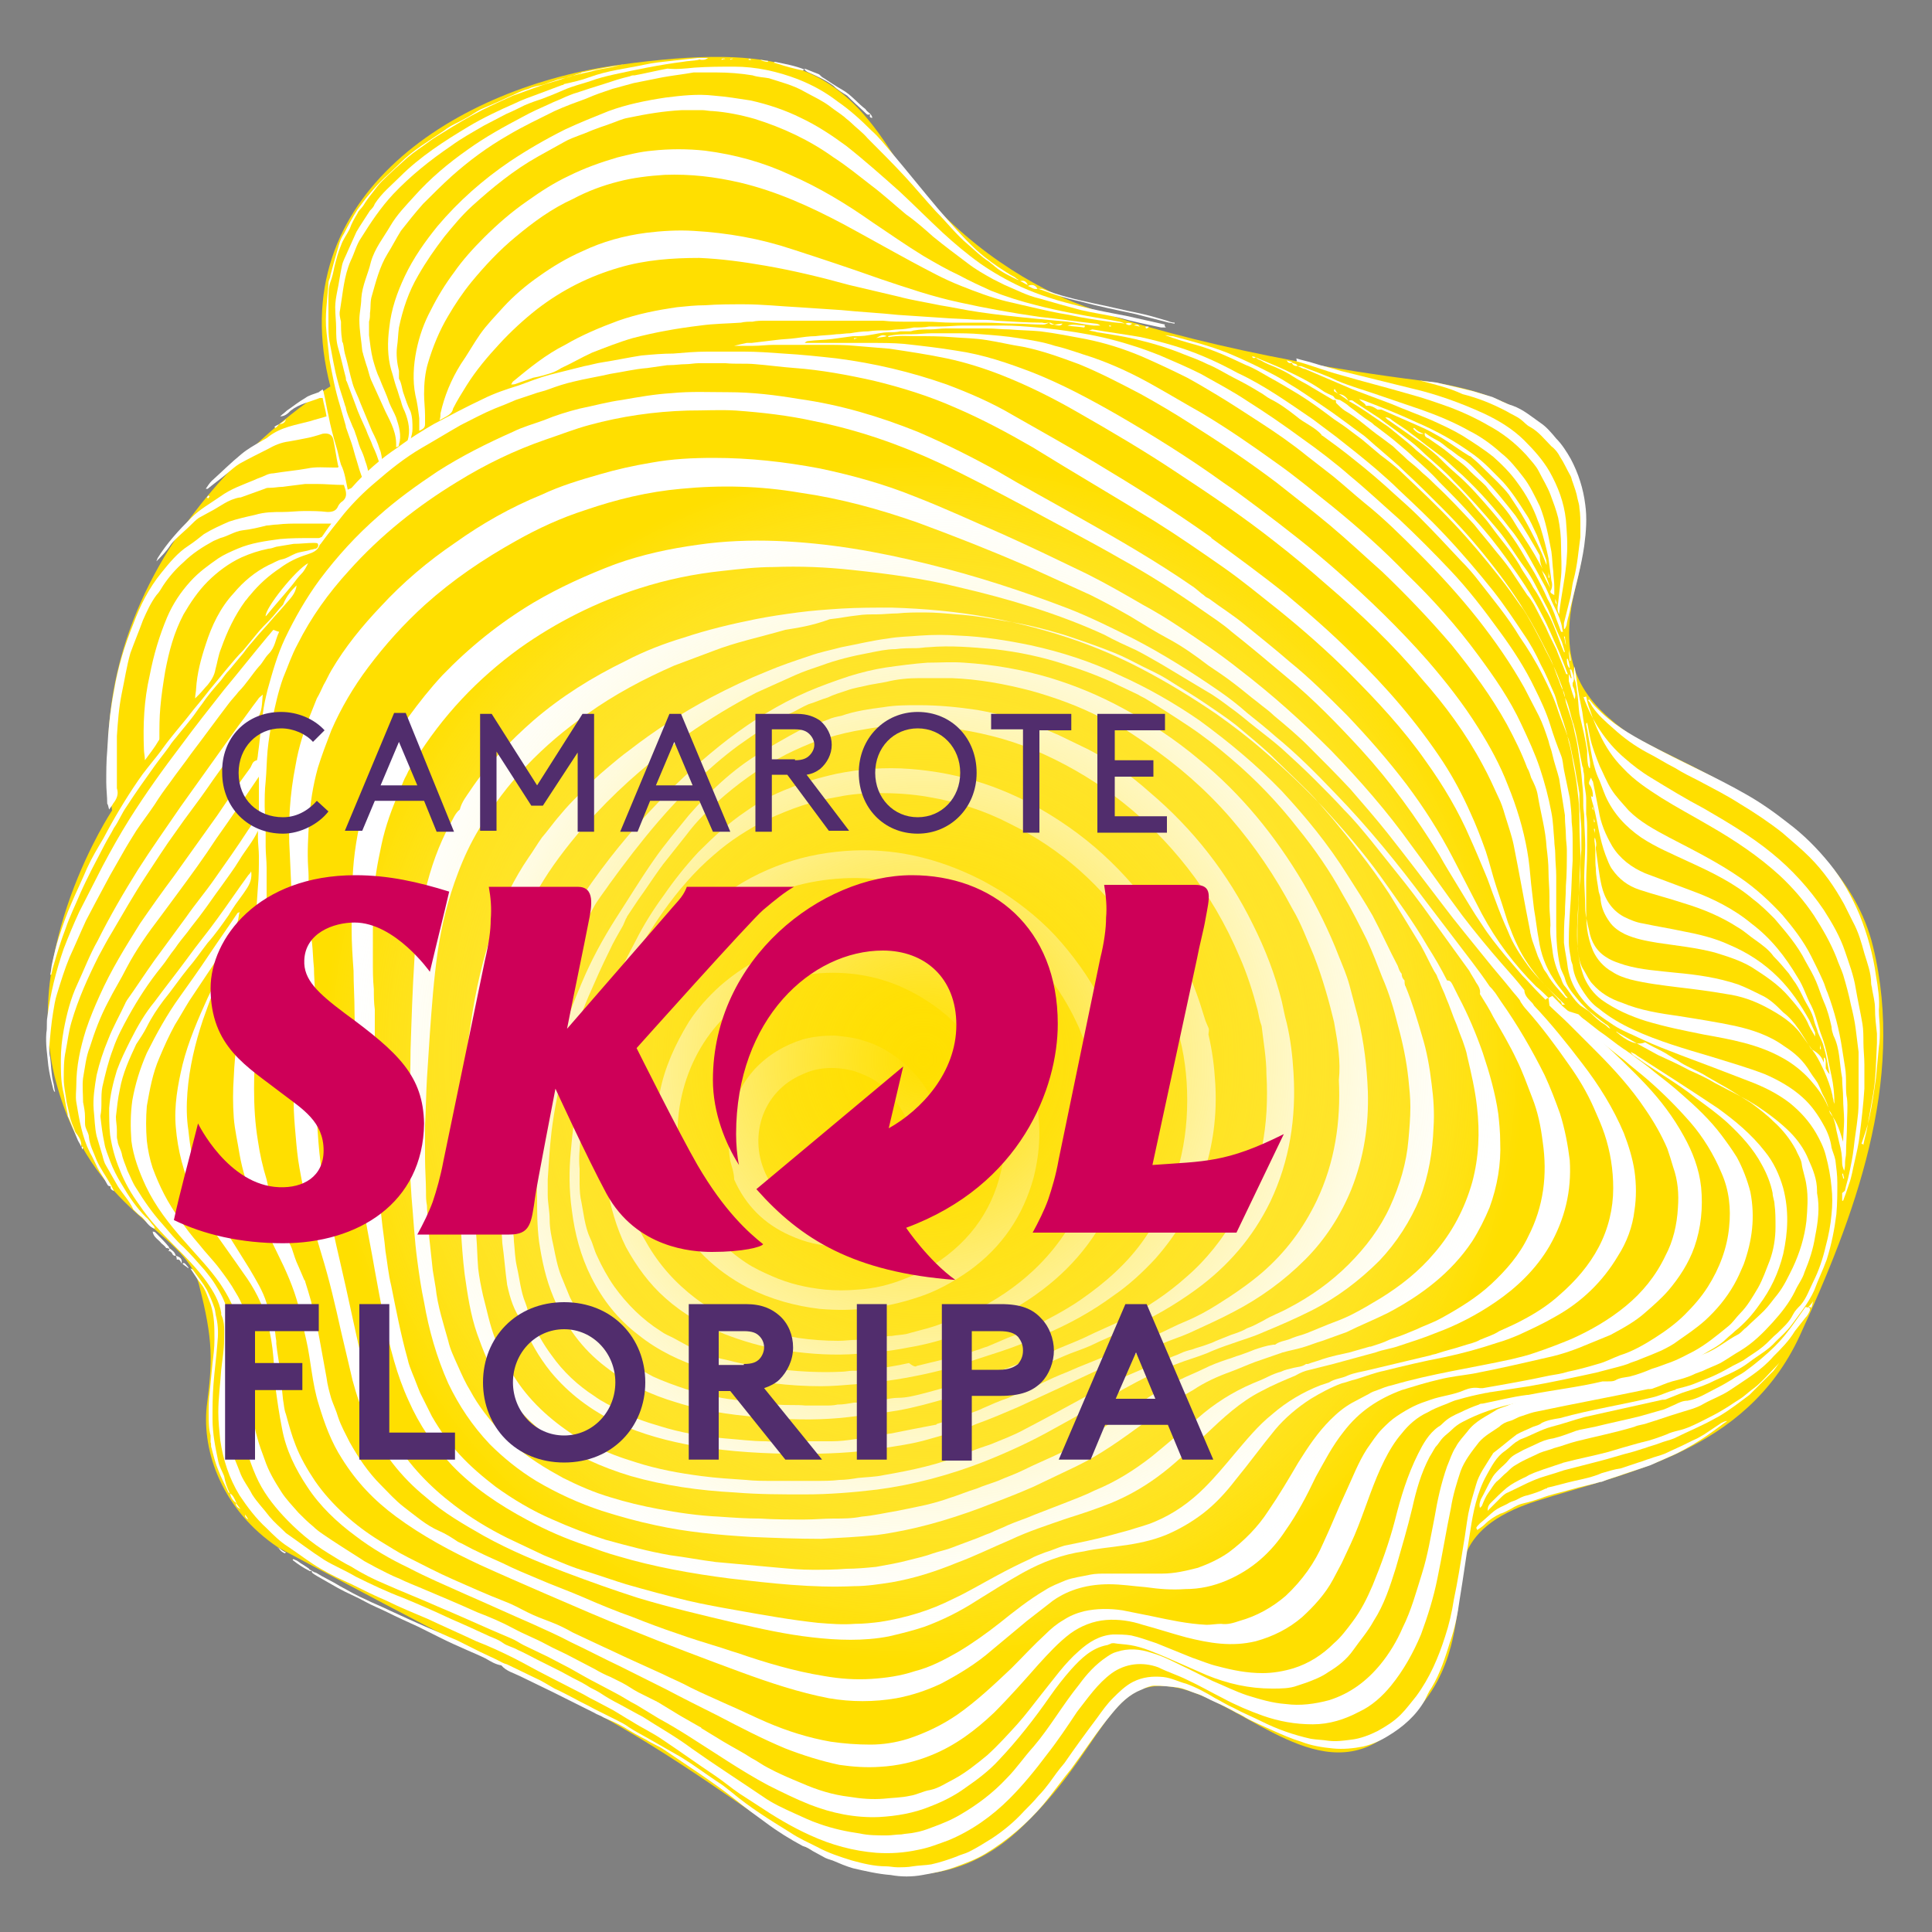 <?xml version="1.0" encoding="utf-8"?>
<!-- Generator: Adobe Illustrator 19.1.1, SVG Export Plug-In . SVG Version: 6.00 Build 0)  -->
<svg version="1.1" id="Layer_1" xmlns="http://www.w3.org/2000/svg" xmlns:xlink="http://www.w3.org/1999/xlink" x="0px" y="0px"
	 viewBox="0 0 200 200" style="enable-background:new 0 0 200 200;" xml:space="preserve">
<rect x="0" y="0" width="200" height="200" fill="#808080" stroke="none"/>
<style type="text/css">
	.st0{fill:#FFDF00;}
	.st1{fill:#FFFFFF;}
	.st2{fill:url(#SVGID_1_);}
	.st3{fill:#CE0058;}
	.st4{enable-background:new    ;}
	.st5{fill:#512D6D;}
</style>
<g>
	<g>
		<path class="st0" d="M28.8,160.2c0,0,19.4,10.4,28.8,15s17.4,10.5,23,14.3s16.1,8.1,24.9-0.1c8.8-8.2,9.1-15.7,15.7-14.8
			c6.7,0.9,14.3,9.9,21.4,5.7c7.1-4.2,7.8-10.3,8.3-13.6s-1-8.4,8.1-11.3c9.1-2.9,21.7-5,27.3-17.1c5.6-12.2,11-26.3,7.6-40.3
			S172,78.6,168,75.5c-4.1-3.1-6.9-6.8-4.9-14.7c2-7.8,2.2-19.1-16-21.4c-18.3-2.3-32-6.3-37.1-8.6s-12.6-7.1-18-15.5
			C86.5,6.9,80.8,4.4,64.2,6.7C47.6,8.9,29,20.1,34.2,40c0,0-26.7,16-22.6,43.9c0,0-9.5,14.3-5.8,28.1s13.3,15.2,14.8,21
			s1.4,7.9,0.8,12.6C20.9,150.3,23,156.3,28.8,160.2z"/>
		<g>
			<path class="st1" d="M161.6,103.7c-0.1-0.1-0.3-0.2-0.4-0.4c-1-1.1-2.1-2.1-3-3.3c-0.8-1.1-1.6-2.3-2.1-3.6
				c-0.5-1.1-0.9-2.1-1.3-3.2c-0.4-1-0.7-2-1.1-2.9c-0.5-1.2-1-2.4-1.5-3.5c-1.2-2.8-2.8-5.5-4.6-8c-2.3-3.3-5.1-6.3-7.9-9.1
				c-2.3-2.3-4.8-4.5-7.4-6.6c-1.9-1.5-3.7-3-5.7-4.4c-2.3-1.6-4.6-3.2-7-4.7c-4.2-2.6-8.5-5.1-12.7-7.7c-2.6-1.5-5.2-2.9-8-4.1
				c-2.7-1.2-5.6-2.1-8.5-2.8c-2.7-0.6-5.4-1.1-8.1-1.3c-1.4-0.1-2.8-0.3-4.1-0.4c-1-0.1-2,0-3.1-0.1c-0.9,0-1.9,0-2.8,0
				c-0.4,0-0.9,0.1-1.3,0.1c-0.6,0-1.1,0.1-1.7,0.1c-0.1,0-0.1,0-0.2,0c-0.7,0.1-1.4,0.2-2.1,0.3c-1.3,0.1-2.5,0.4-3.8,0.6
				c-1.3,0.3-2.6,0.5-3.8,0.8c-0.9,0.2-1.8,0.5-2.6,0.8c-0.5,0.2-1.1,0.3-1.6,0.5c-0.6,0.2-1.2,0.4-1.8,0.6
				c-0.7,0.3-1.4,0.6-2.2,0.9c-1.2,0.5-2.3,1.1-3.5,1.7c-1.4,0.8-2.7,1.6-4.1,2.4c-1.7,1-3.2,2.2-4.7,3.5c-1.2,1-2.3,2.1-3.3,3.3
				c-0.8,1-1.6,2-2.4,3.1l-0.1,0.1c-0.2,0.6-0.7,0.8-1.3,1c-1,0.3-2,0.8-2.8,1.4c-1.2,0.8-2.2,1.7-3.1,2.8c-0.2,0.2-0.3,0.4-0.5,0.6
				c-1.1,1.5-1.9,3.2-2.5,4.9c-0.3,0.7-0.4,1.5-0.6,2.2c-0.1,0.6-0.4,1.1-0.8,1.6c-0.3,0.3-0.6,0.7-0.9,1c-0.1,0.1-0.2,0.2-0.4,0.4
				c0-0.4,0.1-0.7,0.1-1c0.1-1.6,0.5-3.1,1-4.6c0.6-1.9,1.5-3.8,2.9-5.3c1-1.2,2.2-2.2,3.6-2.9c0.5-0.2,0.9-0.5,1.4-0.6
				s0.9-0.4,1.4-0.6c0.5-0.2,1-0.2,1.6-0.4c0.2,0,0.3-0.1,0.5-0.1c0.2-0.1,0.3-0.3,0.2-0.5c0-0.1-0.3-0.1-0.4-0.1
				c-0.7,0-1.4,0.1-2.1,0.1c-0.6,0.1-1.2,0.2-1.8,0.3c-0.3,0.1-0.6,0.2-0.8,0.2c-1,0.2-1.9,0.5-2.8,0.9c-1.3,0.6-2.5,1.5-3.5,2.5
				s-1.8,2.2-2.5,3.4c-1,1.9-1.5,3.8-1.9,5.9c-0.2,1.2-0.4,2.5-0.5,3.7c-0.1,1.1-0.1,2.1-0.1,3.2c0,0.1,0,0.2-0.1,0.3
				c-0.4,0.7-0.9,1.3-1.4,2c0-0.4-0.1-0.8-0.1-1.1c-0.1-2.6,0-5.1,0.6-7.7c0.4-2.1,1-4.1,1.8-6c0.6-1.4,1.4-2.6,2.4-3.7
				c0.9-1,1.9-1.7,2.9-2.4c0.6-0.4,1.3-0.7,2-1c1.4-0.6,2.9-0.8,4.4-1c1.1-0.1,2.2-0.1,3.3-0.1c0.2,0,0.5,0,0.7,0
				c0.1,0,0.2-0.1,0.3-0.1c0.3-0.4,0.6-0.9,1-1.4c-1.2,0-2.2,0-3.2,0c-0.8,0-1.6,0-2.4,0.1c-0.4,0-0.8,0.1-1.1,0.1
				c-0.8,0.2-1.6,0.4-2.5,0.5c-0.8,0.1-1.5,0.6-2.3,0.8c-0.2,0.1-0.5,0.2-0.7,0.3c-1.1,0.6-2.2,1.3-3.1,2.2
				c-0.8,0.7-1.5,1.5-2.1,2.4c-0.2,0.3-0.4,0.7-0.7,1c-0.6,0.8-1,1.7-1.4,2.6c-0.4,1.1-0.9,2.3-1.3,3.4c-0.4,1.4-0.6,2.8-0.9,4.2
				c-0.3,1.5-0.4,2.9-0.5,4.4c0,0.9,0,1.9,0,2.8c0,0.8,0,1.6,0,2.4c0,0.1,0,0.2,0,0.2c0.2,0.6,0,1.1-0.4,1.6
				c-0.1,0.2-0.2,0.3-0.4,0.6c-0.1-0.3-0.1-0.5-0.2-0.6c0-0.7-0.1-1.5-0.1-2.2c0-1.1,0-2.2,0.1-3.3c0.1-2.1,0.3-4.1,0.7-6.2
				c0.4-2.4,1.1-4.7,2-6.9c0.7-1.9,1.6-3.7,2.9-5.3c0.8-1,1.7-2.1,2.8-2.8c0.6-0.4,1.1-0.8,1.6-1.2c0.8-0.5,1.7-0.9,2.6-1.3
				c0.9-0.3,1.8-0.5,2.7-0.7c1-0.3,1.9-0.3,2.9-0.3c0.7,0,1.5-0.1,2.2-0.1c0.8,0,1.6,0,2.4,0.1c0.5,0,0.9-0.1,1.1-0.6
				c0.1-0.2,0.2-0.3,0.3-0.4c0.8-0.5,0.5-1.2,0.3-1.8c-1,0-1.9-0.1-2.8-0.1c-0.4,0-0.8,0-1.2,0c-0.8,0.1-1.6,0.2-2.4,0.3
				c-0.4,0-0.8,0.1-1.3,0.1c-0.2,0-0.3,0-0.5,0.1c-0.8,0.3-1.7,0.6-2.5,0.9c0,0,0,0-0.1,0c-1.2,0.2-2.1,1-3.1,1.5
				c-0.4,0.2-0.7,0.4-1.1,0.6c-0.3,0.2-0.6,0.5-0.9,0.8c-0.5,0.5-1,0.9-1.5,1.4c-0.2,0.2-0.4,0.4-0.6,0.7c-0.4,0.6-0.9,1.1-1.4,1.6
				c0-0.1,0.1-0.2,0.1-0.3c1-1.6,2.2-2.9,3.5-4.2c0.9-0.9,2-1.5,3-2.2c1.1-0.8,2.3-1.2,3.5-1.7c0.4-0.2,0.8-0.3,1.2-0.5
				c0.2-0.1,0.5-0.2,0.8-0.2c1.2-0.2,2.4-0.3,3.5-0.5c0.9-0.2,1.8-0.1,2.7-0.1c0.2,0,0.3,0,0.5,0c0-0.1,0.1-0.1,0-0.2
				c-0.2-0.9-0.3-1.8-0.5-2.7c-0.1-0.5-0.5-0.7-1.1-0.6c-0.6,0.2-1.3,0.4-1.9,0.5c-0.5,0.1-1,0.2-1.6,0.3c-0.8,0.1-1.5,0.4-2.2,0.8
				c-1,0.5-2,1-2.9,1.5c-0.5,0.3-0.9,0.7-1.4,1.1c-0.6,0.5-1.3,1-1.9,1.5c0,0-0.1,0-0.2,0c0.2-0.3,0.4-0.6,0.6-0.8
				c1-0.9,2-1.9,3.1-2.8c0.6-0.5,1.3-0.9,2-1.3c0.3-0.2,0.6-0.3,0.8-0.5c1.3-1,2.8-1.2,4.3-1.6c0.6-0.2,1.1-0.3,1.7-0.5
				c-0.1-0.7-0.3-1.3-0.4-1.9c-0.1,0-0.2,0-0.3,0c-1,0.4-2.1,0.6-3,1.3c-0.3,0.3-0.6,0.6-1.1,0.6l0,0c0.2-0.2,0.5-0.4,0.7-0.6
				c0.6-0.4,1.2-0.9,1.9-1.3c0.4-0.3,0.9-0.4,1.4-0.6c0.1-0.1,0.3-0.2,0.4-0.3c0,0.1,0.1,0.2,0.1,0.3c0.2,0.8,0.3,1.6,0.5,2.4
				c0.2,1.1,0.5,2.2,0.8,3.2c0.2,0.6,0.3,1.3,0.5,1.9c0.4,0.8,0.5,1.7,0.7,2.6c0.1-0.1,0.3-0.1,0.4-0.2c1.4-1.6,3-3,4.8-4.2
				c1.2-0.9,2.5-1.7,3.7-2.4c1.7-0.9,3.4-1.8,5.1-2.6c1.2-0.6,2.4-1,3.7-1.4c1.1-0.4,2.1-0.8,3.2-1.1c1.2-0.3,2.4-0.6,3.6-0.9
				c0.6-0.1,1.2-0.3,1.9-0.4c1.3-0.2,2.7-0.5,4-0.7c1.1-0.1,2.2-0.2,3.3-0.2c1.2-0.1,2.3-0.2,3.5-0.2c1.3,0,2.6,0,3.8,0
				c1.4,0,2.7,0.1,4.1,0.2c1.8,0.1,3.7,0.3,5.5,0.5c3.9,0.5,7.7,1.4,11.4,2.7c2.4,0.9,4.7,1.9,6.9,3.2c2.8,1.6,5.7,3.2,8.5,4.9
				c4,2.4,8,4.9,11.8,7.6c0.1,0.1,0.2,0.1,0.2,0.2c2.6,1.9,5.2,3.8,7.7,5.8c2.4,2,4.7,4,6.9,6.2c3.5,3.4,6.7,7.1,9.4,11.2
				c1.1,1.7,2,3.4,2.8,5.2c0.6,1.3,1.1,2.6,1.6,4c0.4,1.2,0.7,2.5,1.1,3.7c0.4,1.2,0.8,2.4,1.2,3.7c0.3,0.8,0.6,1.6,1,2.4
				c0.6,1.3,1.4,2.4,2.3,3.5c0.8,0.9,1.7,1.7,2.6,2.6c-0.1,0-0.3,0-0.3,0"/>
			<path class="st1" d="M160.4,104.1c0.6,0.6,1.3,1.2,1.9,1.8c1,1,2,2,3,3c1.8,1.8,3.6,3.8,5,5.9c0.9,1.3,1.7,2.7,2.3,4.1
				c0.2,0.6,0.4,1.2,0.6,1.9c0.5,1.4,0.6,2.8,0.5,4.2c-0.1,1.8-0.5,3.5-1.3,5c-1,2.1-2.4,3.8-4.1,5.2c-1.7,1.4-3.6,2.5-5.6,3.4
				c-1.2,0.5-2.5,1-3.7,1.4c-0.8,0.3-1.7,0.5-2.5,0.7c-4.1,0.9-8.3,1.5-12.4,2.7c-0.5,0.1-1,0.3-1.5,0.5c-0.3,0.1-0.6,0.2-0.9,0.4
				c-0.6,0.3-1.1,0.6-1.7,0.9c-0.9,0.5-1.6,1.1-2.3,1.8c-1.3,1.3-2.3,2.8-3.3,4.4c-1,1.7-2,3.4-3.1,5c-1.1,1.7-2.5,3.1-4.1,4.3
				c-1,0.7-2.1,1.2-3.2,1.6c-1.2,0.3-2.4,0.6-3.7,0.6c-0.8,0-1.6,0-2.4,0c-0.6,0-1.2,0-1.8,0c-0.5,0-1.1,0-1.6,0s-1.1,0-1.6,0.1
				c-0.9,0.2-1.8,0.3-2.6,0.6c-0.7,0.3-1.5,0.6-2.1,1c-1.7,1-3.2,2.2-4.7,3.4c-1.4,1.1-2.8,2.1-4.3,3c-1.4,0.8-2.9,1.6-4.5,2
				c-1.5,0.5-3,0.7-4.5,0.8c-1.6,0.1-3.2,0-4.9-0.3c-3.1-0.5-6.1-1.4-9-2.4c-0.7-0.2-1.5-0.5-2.2-0.7c-1.3-0.4-2.6-0.8-4-1.3
				c-1.5-0.5-3.1-1.1-4.6-1.7c-1.7-0.6-3.4-1.3-5-2s-3.3-1.3-4.9-2c-1.2-0.5-2.4-1-3.6-1.6c-0.9-0.4-1.8-0.8-2.6-1.2
				c-0.7-0.3-1.3-0.7-2-1c-0.6-0.4-1.2-0.8-1.9-1.1c-1.4-0.6-2.5-1.6-3.7-2.5c-0.9-0.7-1.6-1.5-2.4-2.3c-1.3-1.3-2.3-2.8-3.2-4.4
				c-0.4-0.8-0.9-1.7-1.2-2.6c-0.2-0.7-0.5-1.3-0.7-1.9c-0.2-0.7-0.4-1.4-0.5-2.2c-0.2-1.1-0.4-2.2-0.6-3.3
				c-0.2-1.1-0.4-2.2-0.7-3.3c-0.1-0.4-0.2-0.8-0.3-1.3c-0.2-0.7-0.4-1.4-0.6-2c0-0.1,0-0.1-0.1-0.2c-0.2-0.5-0.4-0.9-0.6-1.4
				c-0.3-0.6-0.5-1.3-0.7-1.9c-0.3-0.6-0.5-1.2-0.8-1.9c-0.3-0.7-0.5-1.4-0.8-2.1c-0.5-1-0.8-2.1-1-3.1c-0.4-1.3-0.7-2.6-0.9-4
				c-0.3-1.8-0.4-3.6-0.4-5.4c0-2.4,0.2-4.8,0.5-7.1c0.3-2.5,0.5-4.9,0.7-7.4c0.1-1.5,0.2-3,0.1-4.6c0-0.9,0-1.9,0-2.8
				c0-0.3,0-0.7,0-1c0-0.7-0.1-1.4-0.1-2.2c0-0.7,0-1.5,0-2.2c0-0.6-0.1-1.3-0.1-1.9c0-0.9,0-1.7,0.1-2.6c0.1-1.1,0.1-2.1,0.2-3.2
				s0.3-2.2,0.5-3.3c0.3-1.4,0.6-2.8,1.1-4.2c0.5-1.2,0.9-2.4,1.5-3.5c1.4-2.8,3.2-5.3,5.3-7.6c3.3-3.7,7.1-6.7,11.2-9.2
				c2.9-1.8,6-3.3,9.2-4.4c1.5-0.5,3-1.1,4.5-1.5c3.3-0.9,6.7-1.4,10.2-1.5c1.7,0,3.4-0.1,5,0c2.7,0.2,5.4,0.5,8.1,1.1
				c4.5,0.9,8.8,2.4,12.9,4.3c3,1.4,6,3,9,4.6c3.3,1.8,6.6,3.5,9.9,5.4c2.9,1.6,5.7,3.4,8.4,5.3c1,0.7,2.1,1.4,3,2.2
				c1.9,1.5,3.8,3.1,5.7,4.7c2.8,2.3,5.3,4.9,7.7,7.5c3.1,3.4,5.7,7,8.1,10.9c0.6,1.1,1.3,2.2,1.9,3.2c0.8,1.3,1.6,2.7,2.5,4
				c0.7,1.1,1.5,2.1,2.4,3.2c0.6,0.7,1.2,1.4,1.8,2.1c0.6,0.6,1.2,1.3,1.8,1.9c0.3,0.3,0.5,0.5,0.6,0.6c0.1-0.2,0.4-0.2,0.3-0.2
				c-0.4-0.4-0.8-0.8-1.3-1.2c-2.2-2.2-4.1-4.7-5.6-7.5c-1-1.9-2-3.9-3-5.8c-1.4-2.7-3-5.2-4.8-7.6c-1.9-2.5-4-4.9-6.2-7.2
				c-1.9-1.9-3.8-3.8-5.9-5.5c-1.5-1.3-3-2.5-4.6-3.8c-1.2-1-2.5-1.8-3.7-2.7c-0.2-0.1-0.4-0.2-0.6-0.4c-0.3-0.2-0.6-0.5-1-0.8
				c-3.9-2.7-7.9-5-12-7.3c-2.8-1.6-5.6-3.1-8.3-4.7c-2.7-1.5-5.5-2.9-8.3-4.1c-4-1.6-8-2.8-12.3-3.4c-2.4-0.4-4.8-0.7-7.3-0.7
				c-2,0-3.9-0.1-5.9,0.1c-1.7,0.1-3.4,0.4-5.1,0.7c-1.5,0.2-2.9,0.6-4.4,0.9c-1.2,0.3-2.5,0.7-3.7,1.2c-1.1,0.4-2.2,0.7-3.2,1.2
				c-2.7,1.2-5.3,2.5-7.8,4.1c-2.1,1.4-4.2,2.9-6.1,4.6c-2.3,2-4.3,4.2-6.1,6.6c-1.4,1.9-2.6,4-3.6,6.1c-0.8,1.7-1.3,3.5-1.8,5.3
				c-0.2,0.8-0.4,1.7-0.5,2.5c-0.2,1.4-0.3,2.8-0.5,4.2c0,0.2-0.1,0.6-0.1,0.6c-0.5,0.1-0.5,0.5-0.7,0.8c-1.2,1.6-2.3,3.3-3.4,4.9
				c-1.5,2.1-3,4.2-4.5,6.3c-1.2,1.6-2.4,3.3-3.5,4.9c-1.5,2.4-3,4.8-4.2,7.5c-0.5,1.1-1,2.3-1.4,3.5c-0.6,1.9-1,3.8-1,5.7
				c0,0.6-0.1,1.2,0,1.8c0.3,1.8,0.6,3.6,1.4,5.2c0.3,0.5,0.5,1,0.8,1.6s0.7,1.1,1,1.7c0.1,0.2,0.2,0.2,0.5,0.2l0,0
				c0,0-0.1,0-0.1-0.1c-0.5-0.9-1.1-1.7-1.5-2.6c-0.3-0.8-0.7-1.5-0.8-2.4c0-0.3-0.2-0.6-0.3-0.9c-0.1-0.2-0.1-0.5-0.1-0.7
				s0-0.3,0-0.5c0-0.5-0.1-1-0.2-1.5c0-0.8-0.1-1.7,0-2.5c0.2-1.1,0.3-2.2,0.7-3.2c0.5-1.6,1.1-3.2,1.9-4.7c0.6-1.2,1.3-2.3,1.9-3.5
				c1-1.9,2.2-3.6,3.5-5.3c0.6-0.8,1.1-1.5,1.7-2.3c1.4-1.9,2.8-3.8,4.1-5.8c1.5-2.1,2.9-4.2,4.4-6.4c0,1.5,0,3,0,4.5
				c-0.1-0.1-0.2-0.1-0.3-0.2c-0.3,0.4-0.5,0.8-0.8,1.2c-1.1,1.7-2.3,3.4-3.5,5.1c-0.9,1.3-2,2.6-2.9,3.9c-1.1,1.5-2.2,3-3.3,4.5
				c-1,1.4-1.9,2.8-2.9,4.2c0,0.1-0.1,0.1-0.1,0.2c-0.6,1.3-1.3,2.5-1.8,3.8c-0.5,1.2-0.9,2.4-1.2,3.7c-0.2,1.2-0.4,2.4-0.3,3.6
				c0.1,0.9,0.1,1.8,0.3,2.7c0.2,0.7,0.4,1.3,0.6,2c0.1,0.4,0.2,0.8,0.4,1.1c0.4,0.7,0.8,1.4,1.2,2.1c0.5,0.8,1.2,1.5,1.6,2.4
				l0.1,0.1c0.3,0.3,0.5,0.5,0.8,0.7c0.4,0.4,0.7,1,1.3,1.2l0,0c0-0.1,0-0.2-0.1-0.3c-0.3-0.3-0.5-0.7-0.8-0.9c-1-1-1.8-2.2-2.5-3.4
				c-0.5-0.8-0.9-1.6-1.2-2.4c-0.2-0.6-0.5-1.2-0.6-1.9c-0.2-0.9-0.3-1.8-0.4-2.7c0,0,0,0,0-0.1c0.2-1,0-2,0.2-3
				c0.3-1.3,0.6-2.6,1.1-3.9c0.4-1.2,1-2.3,1.6-3.4c1-1.8,2.1-3.5,3.4-5.1c0.5-0.6,0.9-1.3,1.4-1.9c0.4-0.6,0.9-1.2,1.3-1.7
				c0.5-0.7,1.1-1.4,1.6-2.1c0.6-0.8,1.2-1.7,1.8-2.5c0.7-1,1.4-1.9,2-2.9s1.4-1.9,1.9-3c0,0.2,0,0.4,0,0.7c0,0.6,0.1,1.3,0.1,1.9
				c0,1.1,0,2.2-0.1,3.2c-0.1,1.5-0.2,2.9-0.3,4.4c-0.3,2.6-0.7,5.1-1.2,7.7c-0.5,2.5-0.9,5-1,7.6c-0.1,1.4-0.1,2.8,0,4.2
				c0.1,1.3,0.4,2.5,0.6,3.8c0.3,1.7,0.8,3.2,1.4,4.8c0.8,1.8,1.6,3.6,2.5,5.4c0.9,1.8,1.7,3.6,2.2,5.5c0.3,1.1,0.5,2.3,0.8,3.5
				c0.5,2.2,0.6,4.5,1.3,6.7c0.6,2,1.3,3.9,2.4,5.6c1.5,2.4,3.3,4.3,5.6,6c2.7,2,5.7,3.6,8.7,5c2.2,1,4.5,2,6.8,3c3,1.3,6,2.6,9,3.8
				c3.7,1.5,7.4,2.9,11.2,4.3c3,1.1,6,2.1,9.1,2.7c2.3,0.4,4.7,0.4,7,0c1.6-0.3,3.1-0.8,4.6-1.5c1.9-1,3.7-2.1,5.3-3.5
				c1.2-1,2.4-2,3.6-3c0.9-0.7,1.8-1.4,2.7-2.1c1.7-1.2,3.7-1.7,5.8-1.7c1.3,0,2.5,0.2,3.8,0.3c1.4,0.2,2.7,0.3,4.1,0.2
				c1.5,0,2.9-0.3,4.3-0.9c2.6-1.1,4.6-2.9,6.1-5.2c1.2-1.7,2.2-3.6,3.1-5.5c0.9-1.6,1.7-3.2,2.9-4.7c1.6-2.1,3.6-3.4,6-4.3
				c1.3-0.4,2.6-0.8,3.9-1.1c1.2-0.3,2.3-0.4,3.5-0.6c2.6-0.5,5.2-1.1,7.8-1.7c1.4-0.3,2.8-0.8,4.2-1.4c0.7-0.3,1.5-0.6,2.2-0.9
				c1.3-0.7,2.6-1.4,3.7-2.4c0.8-0.7,1.6-1.4,2.3-2.2c1.1-1.3,2.1-2.8,2.7-4.5c0.7-2,0.9-4.1,0.7-6.2c-0.2-1.9-0.9-3.7-1.8-5.3
				c-1.1-2-2.4-3.7-3.9-5.3c-1.5-1.6-3.1-3.1-4.7-4.6c-1.3-1.2-2.6-2.4-3.9-3.5l-1.1-1.1l-0.4,0.2L160.4,104.1z"/>
			<path class="st1" d="M163.6,104.1c-0.7-0.6-1.1-1.4-1.6-2c-0.2-0.2-0.3-0.5-0.4-0.8c-0.5-1-0.8-2-0.9-3c-0.1-0.8-0.3-1.7-0.2-2.5
				c0-0.7-0.1-1.4-0.1-2c0-0.3,0-0.7,0-1c0-0.9-0.1-1.7-0.1-2.6c0-0.8-0.1-1.7-0.2-2.5c-0.1-1.8-0.6-3.5-0.9-5.3
				c-0.1-0.7-0.4-1.3-0.7-1.9c-0.1-0.3-0.2-0.7-0.4-1c-0.6-1.6-1.3-3-2.1-4.5c-1.6-2.9-3.6-5.6-5.7-8.2c-2.3-2.7-4.7-5.2-7.2-7.6
				c-1.8-1.6-3.5-3.2-5.4-4.8c-1.8-1.5-3.6-2.9-5.5-4.4c-2.9-2.2-5.9-4.2-8.9-6.1c-1.7-1.1-3.4-2.1-5.2-3.1
				c-2.1-1.1-4.2-2.2-6.4-3.1c-1.9-0.7-3.8-1.4-5.8-1.8c-1.3-0.2-2.5-0.5-3.8-0.7c-1.2-0.2-2.4-0.2-3.6-0.3s-2.4-0.1-3.6-0.1
				c-1,0-1.9-0.1-2.9,0.1l-0.1-0.1l0,0c0.8-0.2,1.6-0.2,2.5-0.2c0.7,0,1.4-0.1,2.1-0.1s1.3,0,2,0c1,0,2,0,3.1,0.1
				c1.3,0.1,2.6,0.2,3.8,0.4c1.3,0.2,2.6,0.4,3.8,0.8c1.3,0.3,2.6,0.8,3.9,1.2c2.3,0.8,4.4,1.8,6.5,3c1.6,0.9,3.1,1.8,4.7,2.7
				c2.7,1.6,5.3,3.4,7.8,5.2c2,1.4,3.9,3,5.8,4.5c2.7,2.2,5.3,4.5,7.7,7c2.7,2.6,5.2,5.4,7.4,8.4c1.7,2.3,3.3,4.6,4.5,7.2
				c0.7,1.5,1.4,3,1.9,4.5s0.9,3,1.2,4.6c0.2,1,0.2,1.9,0.3,2.9c0,0.5,0.1,0.9,0.1,1.4c0,0.8,0.1,1.5,0.1,2.3c0,1.2,0,2.3,0,3.5
				c0,0.6,0,1.1,0,1.7c0,1.4,0.1,2.8,0.4,4.1c0.1,0.5,0.4,0.9,0.5,1.3c0.2,0.8,0.7,1.4,1.2,2c0.3,0.4,0.7,0.8,1.1,1.2
				c0.6,0.5,1.2,1,1.9,1.5c0.2,0.1,0.4,0.3,0.5,0.5c-0.2-0.1-0.3-0.2-0.4-0.3c-0.2-0.2-0.5-0.3-0.7-0.5c-0.3-0.2-1-0.9-1.1-1"/>
			<path class="st1" d="M163.4,105c0.2,0.2,0.4,0.4,0.7,0.6c0.5,0.4,0.9,0.7,1.4,1.1c0.9,0.6,1.7,1.3,2.6,1.9
				c0.2,0.1,0.4,0.3,0.6,0.4c0.9,0.7,1.8,1.3,2.6,2c0.9,0.7,1.8,1.4,2.7,2.2c1.5,1.3,3,2.7,4.2,4.3c0.6,0.8,1.1,1.5,1.6,2.3
				c0.6,1.1,1.1,2.4,1.4,3.6c0.5,2.6,0.2,5-0.7,7.5c-0.3,0.7-0.6,1.4-1,2.1c-0.8,1.4-1.8,2.6-3,3.7c-0.9,0.8-1.8,1.4-2.8,2.1
				c-0.5,0.4-1.1,0.7-1.7,1c-0.7,0.3-1.4,0.6-2.2,0.9c-0.4,0.2-0.9,0.3-1.3,0.5c-0.3,0.1-0.6,0.2-1,0.3c-0.8,0.2-1.5,0.4-2.3,0.6
				c-2.3,0.5-4.6,1-6.9,1.4c-1.3,0.2-2.6,0.4-3.9,0.6c-0.2,0-0.4,0.1-0.6,0.1c-1,0.2-1.9,0.4-2.9,0.7c-0.5,0.1-1,0.4-1.6,0.6
				c-0.5,0.2-1,0.4-1.5,0.7c-1.1,0.5-2,1.3-2.7,2.2c-0.7,0.8-1.3,1.8-1.8,2.8c-1.1,2.2-1.8,4.5-2.7,6.8c-0.5,1.3-1.1,2.5-1.7,3.8
				c-0.3,0.6-0.6,1.1-0.9,1.7c-0.8,1.5-2,2.8-3.2,3.9c-1.4,1.2-3,2-4.8,2.5c-2.5,0.6-4.8,0.2-7.2-0.4c-1.5-0.4-3-0.9-4.5-1.3
				c-1.2-0.4-2.5-0.6-3.8-0.5s-2.6,0.6-3.7,1.4c-1.2,0.9-2.3,2.1-3.3,3.2c-1.5,1.7-3,3.4-4.6,5c-1.9,1.8-4,3.4-6.5,4.4
				c-1.7,0.7-3.5,1.1-5.3,1.2c-1.4,0.1-2.8,0-4.2-0.2c-1.9-0.4-3.8-1-5.6-1.7c-2.4-1-4.7-2.2-7-3.4c-1.8-0.9-3.6-1.8-5.3-2.7
				c-1.6-0.8-3.2-1.6-4.8-2.4c-1.7-0.8-3.4-1.7-5.1-2.5c-1.3-0.7-2.7-1.3-4-1.9c-2.3-1-4.7-2.1-7-3.1c-2-0.9-3.9-1.7-5.8-2.7
				c-1.9-0.9-3.8-2-5.5-3.3c-1.9-1.4-3.7-3.1-5-5.1c-1.2-1.8-2.2-3.8-2.6-6c-0.3-1.5-0.5-2.9-0.7-4.4c-0.1-1-0.1-2-0.2-3
				c-0.1-1.2-0.3-2.4-0.6-3.6c-0.5-1.9-1.4-3.6-2.5-5.1c-1.1-1.6-2.2-3.1-3.3-4.7c-0.7-1.1-1.4-2.3-1.9-3.5c-1-2.2-1.6-4.5-1.8-6.9
				c-0.2-2.2,0.2-4.4,0.7-6.5c0.6-2.4,1.6-4.7,2.6-6.9c0.7-1.4,1.3-2.9,2-4.3c0.4-0.9,0.8-1.8,1.2-2.8c0,0,0-0.1,0-0.2
				c-0.2,0-0.3,0.2-0.3,0.3c-0.6,0.9-1.2,1.9-1.8,2.8c-1,1.5-2,3-3,4.5c-0.5,0.8-1,1.7-1.5,2.5c-0.6,1.1-1.1,2.2-1.6,3.4
				c-0.7,1.6-1,3.3-1.3,5c-0.1,1.2-0.1,2.4,0,3.6c0.1,0.9,0.3,1.9,0.6,2.8c0.7,1.9,1.6,3.7,2.8,5.3c0.6,0.9,1.3,1.8,2,2.6
				c0.7,0.9,1.5,1.7,2.1,2.5s1.2,1.6,1.7,2.5c0.7,1.1,1.1,2.3,1.3,3.6c0,0.3,0.1,0.6,0.2,0.8c0.1,0.6,0.1,1.3,0.1,1.9
				c0,0.7,0.1,1.5,0.1,2.2c0,0.6,0,1.1,0,1.7c0,0.5,0,1,0,1.5c0.1,1.1,0.2,2.2,0.5,3.2c0.2,0.8,0.5,1.6,0.8,2.4
				c0.4,1.2,1,2.2,1.7,3.3c0.5,0.8,1.2,1.5,1.8,2.2c0.5,0.5,1,1,1.5,1.4c0.3,0.3,0.7,0.6,1,0.8c1.3,0.9,2.6,1.7,4,2.6
				c0.4,0.3,0.9,0.5,1.4,0.8c0.8,0.4,1.7,0.9,2.5,1.2c0.8,0.4,1.6,0.7,2.3,1c1.9,0.8,3.8,1.6,5.8,2.5c1.3,0.5,2.5,1,3.8,1.7
				c1.1,0.6,2.2,1,3.3,1.6c0.9,0.5,1.9,0.9,2.8,1.4c0.8,0.4,1.5,0.8,2.3,1.2c0.5,0.3,1.1,0.6,1.6,0.8c0.4,0.2,0.8,0.4,1.2,0.6
				c0.6,0.3,1.1,0.7,1.7,1s1.2,0.6,1.8,0.9c0.1,0,0.1,0.1,0.2,0.1c0.8,0.5,1.5,0.9,2.3,1.4c0.7,0.4,1.4,0.8,2.1,1.2
				c0,0,0.1,0,0.1,0.1c0.8,0.5,1.5,0.9,2.3,1.4c1,0.6,2,1.1,2.9,1.7c0.6,0.3,1.1,0.7,1.7,1c1.1,0.6,2.3,1.1,3.5,1.6
				c1.6,0.7,3.2,1.2,4.9,1.4c1.2,0.2,2.4,0.3,3.6,0.2c0.9-0.1,1.8-0.1,2.7-0.3c0.7-0.1,1.4-0.5,2.1-0.6c0.9-0.2,1.6-0.7,2.4-1.1
				c1.3-0.7,2.4-1.6,3.5-2.5c1.1-1,2.1-2.1,3.1-3.2c0.9-1,1.7-2.1,2.5-3.1c1.3-1.6,2.4-3.2,3.9-4.5c1-0.9,2.1-1.6,3.5-1.7
				c0.6,0,1.3,0,1.9,0.1c0.9,0.2,1.7,0.5,2.6,0.8c1.2,0.5,2.5,1,3.7,1.5c0.9,0.3,1.8,0.7,2.7,0.9c1.5,0.4,3,0.7,4.6,0.7
				c1.1,0,2.2-0.2,3.2-0.5c1.6-0.5,3-1.4,4.2-2.6c0.7-0.6,1.3-1.4,1.9-2.2c0.9-1.2,1.5-2.4,2.1-3.8c0.9-2.2,1.7-4.4,2.3-6.7
				c0.6-2.4,1.3-4.7,2.4-6.9c0.5-1,1.1-2.1,2.1-2.8c0.2-0.1,0.4-0.3,0.5-0.4c0.5-0.5,1.1-0.8,1.8-1.1c0.6-0.3,1.3-0.6,1.9-0.8
				c0.1-0.1,0.3-0.1,0.4-0.1c1.5-0.3,3-0.7,4.6-0.9h0.1c2.5-0.5,5.2-0.8,7.7-1.4c0.2,0,0.4,0,0.6,0c0.2,0,0.5,0,0.7-0.1
				c0.5-0.3,1-0.3,1.5-0.4c0.8-0.2,1.6-0.5,2.3-0.8c0.7-0.2,1.4-0.5,2-0.7c0.8-0.3,1.5-0.7,2.3-1.1c1.3-0.7,2.5-1.7,3.6-2.6
				c0.5-0.4,0.8-0.9,1.2-1.3c0.8-0.8,1.3-1.7,1.9-2.7c0.5-0.9,0.8-1.8,1.2-2.8c0.4-1.1,0.6-2.3,0.6-3.5c0-0.8,0-1.6-0.1-2.3
				c0-0.4-0.2-0.8-0.2-1.2c-0.2-1-0.6-2-1.1-2.9c-0.9-1.7-2.2-3.1-3.6-4.4c-1-0.9-2.1-1.7-3.2-2.5c-2-1.6-4.2-2.8-6.3-4.3
				c-0.2-0.1-0.4-0.3-0.5-0.5c0.2,0.1,0.5,0.2,0.7,0.4c2.8,1.8,5.6,3.6,8.3,5.4c1.8,1.3,3.5,2.7,4.9,4.5c0.9,1.1,1.5,2.4,1.9,3.8
				c0.6,2.3,0.5,4.5,0,6.8c-0.5,2-1.3,3.7-2.5,5.3c-0.7,1-1.5,1.9-2.5,2.7c-0.3,0.3-0.6,0.5-0.9,0.8c-0.8,0.8-1.8,1.2-2.7,1.8
				c-0.8,0.5-1.8,0.8-2.7,1.2c-1.4,0.6-2.8,0.9-4.2,1.3c-1.3,0.4-2.5,0.6-3.8,0.9c-1.5,0.3-3,0.6-4.6,0.8c-1.3,0.1-2.7,0.4-4,0.7
				c-1.8,0.4-3.6,1-5.3,1.9c-0.4,0.2-0.8,0.5-1.1,0.8s-0.6,0.5-0.9,0.8c-0.3,0.3-0.5,0.7-0.8,1c-0.2,0.3-0.4,0.7-0.6,1
				c-0.9,1.7-1.4,3.5-1.8,5.3c-0.5,2.1-1.1,4.1-1.7,6.2c-0.6,1.9-1.2,3.8-2.3,5.5c-0.6,1.1-1.4,2-2.1,3c-0.7,1-1.6,1.7-2.6,2.3
				c-0.7,0.5-1.5,0.8-2.3,1.1c-0.3,0.1-0.6,0.2-0.9,0.3c-0.8,0.3-1.7,0.3-2.6,0.3c-2.4,0-4.6-0.5-6.8-1.4c-1.4-0.6-2.7-1.2-4.1-1.8
				c-1.2-0.5-2.5-1.1-3.8-1.3c-0.6-0.1-1.1-0.1-1.7-0.2c-0.1,0-0.3,0-0.4,0.1c-0.1,0-0.2,0.1-0.3,0.1c-1.6,0.3-2.7,1.4-3.7,2.5
				c-0.8,0.9-1.5,1.8-2.2,2.8c-1.6,2.3-3.4,4.6-5.3,6.6c-1,1.1-2.2,2-3.5,2.9c-1.1,0.8-2.3,1.4-3.6,1.9c-1.7,0.7-3.5,1-5.3,1.1
				c-2.5,0.1-4.9-0.4-7.2-1.3c-1.5-0.6-2.9-1.3-4.3-2c-2.8-1.5-5.4-3.3-8.1-5c-1.1-0.7-2.1-1.3-3.2-1.9c-0.8-0.5-1.5-0.9-2.3-1.4
				c-0.8-0.4-1.5-0.9-2.3-1.3c-0.6-0.3-1.1-0.6-1.7-0.9c-1-0.5-2-1.1-2.9-1.6c-0.8-0.4-1.5-0.8-2.3-1.2s-1.7-0.8-2.5-1.2
				c-0.4-0.2-0.8-0.5-1.3-0.7c-0.7-0.3-1.4-0.6-2.1-0.9c-1.8-0.8-3.6-1.6-5.5-2.4c-1.8-0.8-3.6-1.5-5.4-2.3
				c-1.2-0.5-2.4-1.1-3.5-1.8c-0.8-0.4-1.6-0.9-2.4-1.4c-1.8-1.1-3.3-2.4-4.7-3.9c-1.1-1.2-2.1-2.5-2.8-4.1c-0.4-0.9-0.7-1.8-1-2.7
				c-0.3-1.1-0.5-2.2-0.6-3.3c-0.1-1-0.1-1.9-0.1-2.9c0-1.4,0-2.7,0.1-4.1c0-1-0.1-2-0.3-3c-0.3-1.4-1-2.7-1.8-3.9
				c-1.1-1.6-2.4-2.9-3.7-4.4c-1.6-1.8-3-3.6-4-5.7c-0.7-1.5-1.3-3.1-1.5-4.7c-0.1-1.4-0.1-2.8,0.1-4.2c0.3-1.7,0.8-3.3,1.5-4.9
				c1-2,2.1-4,3.4-5.8c1-1.4,2-2.8,3-4.3s2-2.9,3-4.4c0,0,0.1,0,0.2-0.1c-0.1,0.4-0.1,0.7-0.2,1c-0.4,1.4-0.9,2.8-1.4,4.2
				c-0.7,2-1.5,4-2.2,6c-0.8,2.4-1.4,4.9-1.6,7.5c-0.1,1.3-0.1,2.6,0.1,3.9c0.1,0.9,0.2,1.8,0.4,2.7c0.2,0.7,0.4,1.3,0.6,2
				c0.3,0.9,0.7,1.8,1.1,2.6c0.4,0.8,0.7,1.5,1.2,2.2c1,1.6,2,3.2,3,4.8c0.7,1.2,1.4,2.3,1.8,3.6c0.3,0.8,0.5,1.6,0.8,2.5
				c0.1,0.4,0.1,0.9,0.2,1.4c0,0.1,0,0.2,0,0.3c0.1,1,0.3,1.9,0.4,2.9c0.1,0.9,0.2,1.9,0.3,2.9c0.1,0.5,0.1,1,0.3,1.5
				c0.3,1.1,0.6,2.2,1,3.2c0.5,1.3,1.2,2.5,2,3.7c0.9,1.3,1.9,2.4,3.1,3.5c1.1,1,2.3,1.9,3.6,2.7c1,0.6,1.9,1.2,2.9,1.7
				c1.6,0.8,3.1,1.6,4.7,2.3c1.8,0.8,3.6,1.6,5.4,2.3c0.8,0.3,1.5,0.7,2.3,1.1c0.8,0.4,1.6,0.7,2.4,1c0.8,0.3,1.6,0.7,2.3,1.1
				c1.1,0.5,2.1,1,3.2,1.5c0.9,0.4,1.9,0.9,2.8,1.3c1.1,0.5,2.2,1,3.3,1.5c1,0.5,2,0.9,2.9,1.4c1.2,0.6,2.4,1.1,3.7,1.7
				c1.4,0.6,2.8,1.3,4.2,1.9c2.1,0.9,4.3,1.6,6.6,2c1.4,0.2,2.7,0.3,4.1,0.3c1.3,0,2.6-0.2,3.9-0.6c1.8-0.6,3.5-1.4,5.1-2.5
				c2-1.4,3.8-3.1,5.6-4.8c1.2-1.2,2.3-2.4,3.5-3.5c0.6-0.6,1.2-1.1,1.9-1.5c0.6-0.4,1.3-0.7,2.1-0.9c1.3-0.3,2.7-0.3,4-0.1
				c1,0.2,2,0.4,3,0.6c1.9,0.4,3.7,0.8,5.7,0.9c0.5,0,1-0.1,1.5-0.1c0.7,0.1,1.3-0.1,1.9-0.3c1.8-0.5,3.4-1.4,4.8-2.6
				c1.7-1.6,3-3.4,3.9-5.5c0.8-1.7,1.5-3.5,2.3-5.2c0.7-1.5,1.3-3.1,2.2-4.5c0.5-0.7,1-1.5,1.6-2.1c0.5-0.5,0.9-0.9,1.5-1.3
				c0.6-0.4,1.1-0.7,1.7-1c0.6-0.3,1.2-0.5,1.8-0.7c1.1-0.4,2.4-0.5,3.5-1c0.5-0.2,1-0.3,1.6-0.2c0.1,0,0.2,0,0.3,0
				c2.3-0.4,4.6-0.8,6.9-1.3c0.6-0.1,1.3-0.2,1.9-0.4c1-0.2,2.1-0.5,3.1-0.8c0.8-0.2,1.5-0.6,2.3-0.9c1.3-0.4,2.5-1.1,3.6-1.8
				s2.2-1.5,3.1-2.4c0.9-0.9,1.7-1.8,2.4-2.9c1.2-1.9,2-4,2.2-6.2c0.2-1.9,0-3.8-0.8-5.6c-0.8-1.9-1.9-3.7-3.2-5.2
				c-1.4-1.6-2.8-3-4.4-4.4c-0.8-0.7-1.6-1.3-2.4-2c-1-0.8-1.9-1.5-2.9-2.3s-1.8-1.5-2.8-2.3c0,0-0.2-0.2-0.3-0.3l-0.5-0.4l0.4,0.1
				L163.4,105z"/>
			<path class="st1" d="M158.4,103.6c0.2,0.2,0.3,0.3,0.4,0.5c1.8,1.9,3.4,3.9,5,6c1.7,2.2,3.2,4.6,4.3,7.2c0.5,1.3,0.9,2.6,1.1,3.9
				c0.2,1.4,0.2,2.8,0,4.1c-0.2,1.7-0.8,3.3-1.7,4.7c-1.6,2.7-3.8,4.8-6.5,6.3c-1.2,0.7-2.5,1.3-3.8,1.9c-0.7,0.3-1.5,0.6-2.2,0.8
				c-1.8,0.6-3.6,1.1-5.5,1.5c-2.1,0.4-4.2,0.9-6.2,1.4c-1,0.2-2,0.6-3,0.9c-0.5,0.1-0.9,0.3-1.4,0.4c-1.1,0.4-2.2,1-3.2,1.6
				c-1.4,0.9-2.7,2-3.7,3.2c-1.4,1.7-2.7,3.5-4.1,5.2c-1,1.3-2.1,2.5-3.4,3.5c-1.2,0.9-2.4,1.6-3.8,2.2c-1.5,0.6-3,0.9-4.5,1.1
				c-1.3,0.2-2.7,0.3-4,0.6c-2.2,0.3-4.3,1.1-6.3,2.2c-1.6,0.9-3.2,1.9-4.8,2.9c-1.7,1.1-3.5,2-5.4,2.7c-1.2,0.4-2.4,0.7-3.7,1
				c-2.6,0.5-5.3,0.4-7.9,0.1c-2.7-0.3-5.4-0.9-8-1.5c-3.4-0.8-6.8-1.6-10.1-2.6c-2.5-0.8-5-1.7-7.4-2.6c-2.9-1.1-5.8-2.3-8.5-3.8
				c-2.1-1.2-4.2-2.4-6-4c-2.6-2.1-4.6-4.7-6-7.7c-0.7-1.4-1.2-2.9-1.6-4.4c-0.4-1.7-0.8-3.4-1.2-5.1c-0.6-2.7-1.2-5.3-2-7.9
				c-0.9-3-1.8-6-2.3-9c-0.2-1.1-0.3-2.2-0.4-3.4c-0.1-1.1-0.2-2.3-0.2-3.4c0-1.5,0-2.9,0-4.4c0-2.6,0.1-5.2,0.1-7.8
				c0-2.3-0.2-4.5-0.2-6.8c-0.1-2.2-0.2-4.4-0.3-6.7c-0.2-3.1,0-6.2,0.6-9.2c0.3-1.8,0.9-3.7,1.6-5.4c0.2-0.5,0.4-1,0.6-1.5
				c0.3-0.5,0.5-1,0.7-1.4c0.3-0.5,0.5-1,0.8-1.5c1.4-2.4,3.2-4.6,5.1-6.6c2.3-2.5,4.9-4.7,7.7-6.6c2.8-2,5.8-3.7,9-5
				c1.9-0.9,3.9-1.5,6-2.1c1.7-0.5,3.5-0.9,5.3-1.2c2.2-0.4,4.3-0.5,6.5-0.5c3.7,0,7.3,0.4,11,1.1c3.3,0.7,6.6,1.6,9.8,2.9
				c3.1,1.2,6.1,2.6,9.1,3.9c2.9,1.3,5.8,2.7,8.7,4.1c2,1,3.9,2.1,5.8,3.2c1.3,0.7,2.6,1.5,3.8,2.3c2.1,1.4,4.2,2.8,6.2,4.4
				c3.4,2.6,6.5,5.4,9.5,8.4c3,3.1,5.8,6.3,8.3,9.8c1.8,2.4,3.5,4.9,5.3,7.3c1.3,1.7,2.7,3.4,4.1,5c0.8,0.9,1.6,1.8,2.3,2.7
				C157.8,103,158.2,103.4,158.4,103.6z M156.4,102.4c-0.8-1-1.6-1.9-2.4-2.9c-1.6-2-3.2-3.9-4.7-5.9c-1.9-2.5-3.8-5-5.7-7.4
				c-1.2-1.5-2.5-3-3.8-4.5c-1.4-1.5-2.9-3-4.4-4.5c-1.1-1.1-2.3-2.1-3.5-3.1c-0.5-0.5-1.1-0.9-1.7-1.4c-0.8-0.6-1.6-1.3-2.4-1.9
				c-0.9-0.7-1.8-1.3-2.7-1.9c-1.3-1-2.7-2-4.2-2.8c-1.3-0.7-2.6-1.5-3.9-2.3c-1.4-0.8-2.7-1.5-4.1-2.2c-2.2-1-4.4-2-6.6-3
				c-3.7-1.6-7.5-3.1-11.3-4.5c-4-1.4-8-2.5-12.2-3.1c-4.1-0.7-8.2-0.8-12.3-0.4c-3.4,0.3-6.7,1.1-9.9,2.2c-2.5,0.8-4.9,1.9-7.2,3.2
				c-3.4,1.9-6.5,4-9.4,6.6c-2.2,2-4.1,4.1-5.9,6.5c-1.5,2-2.8,4.2-3.8,6.5c-0.5,1.3-1,2.6-1.4,3.9c-0.5,1.8-0.8,3.7-0.9,5.5
				c-0.1,1.6-0.2,3.2-0.1,4.8c0.1,1.1,0,2.2,0.1,3.3c0,1.1,0.1,2.1,0.2,3.2c0,0.4,0,0.9,0.1,1.3c0.1,0.9,0.1,1.7,0.2,2.6
				c0,0.9,0.1,1.7,0.1,2.6c0,0.7,0,1.4,0.1,2.1c0,1.2,0,2.4,0,3.7c0,1.1,0,2.3,0,3.4c0,1.3,0,2.6,0.1,3.9c0.1,1.5,0.2,3.1,0.4,4.6
				c0.2,1.3,0.4,2.6,0.6,3.9c0.5,2.1,0.9,4.1,1.4,6.2c0.8,3.4,1.5,6.9,2.3,10.3c0.2,0.9,0.4,1.7,0.7,2.5s0.6,1.6,0.9,2.4
				c0.4,1.2,1,2.2,1.7,3.3c1.6,2.6,3.7,4.8,6.2,6.7c1.7,1.3,3.5,2.4,5.5,3.4c1.3,0.6,2.5,1.2,3.8,1.8c1.5,0.6,3,1.3,4.5,1.7
				c1.3,0.4,2.7,0.9,4,1.3c2.1,0.6,4.3,1.2,6.4,1.7c1.7,0.4,3.4,0.7,5.1,1c2.8,0.5,5.6,1,8.4,1.3c1.3,0.1,2.5,0.2,3.8,0.1
				c0.9,0,1.8-0.1,2.6-0.2c1.3-0.2,2.6-0.5,3.9-0.9s2.5-0.9,3.7-1.5c1.5-0.7,3-1.6,4.5-2.4c1.1-0.6,2.3-1.2,3.4-1.7
				c0.5-0.3,1.1-0.5,1.6-0.7c0.7-0.2,1.3-0.5,2-0.7c1.5-0.3,3-0.6,4.5-1c0.7-0.2,1.5-0.4,2.2-0.6c0.9-0.3,1.8-0.5,2.7-0.9
				c1.9-0.8,3.6-2,5.1-3.5c1.1-1.1,2.1-2.3,3.1-3.5c1.2-1.4,2.4-2.9,3.9-4.1c1.5-1.3,3.2-2.3,5-3c0.3-0.1,0.6-0.2,0.9-0.3
				c0.6-0.4,1.3-0.4,1.9-0.7c0.7-0.3,1.5-0.4,2.3-0.6c2.1-0.5,4.2-1,6.3-1.5c0.2-0.1,0.5-0.1,0.7-0.2c0.9-0.3,1.8-0.5,2.7-0.8
				c0.6-0.2,1.2-0.3,1.7-0.6c0.7-0.3,1.4-0.5,2-0.9c0.9-0.4,1.8-0.8,2.7-1.3c1.3-0.7,2.5-1.5,3.6-2.5c1.6-1.4,3-3,4-4.9
				c1-1.9,1.5-4,1.5-6.1c0-1.9-0.3-3.8-0.9-5.6c-0.3-0.9-0.7-1.8-1.1-2.7c-0.7-1.6-1.6-3.1-2.6-4.5c-1.4-2-2.8-3.9-4.4-5.7
				c-0.2-0.2-0.4-0.5-0.6-0.8C157.4,103.5,156.6,102.7,156.4,102.4z"/>
			<path class="st1" d="M32.3,162.6c0.1,0.1,0.3,0.2,0.4,0.2c0.8,0.5,1.7,0.9,2.5,1.4c0.9,0.5,1.8,1,2.7,1.4
				c0.8,0.4,1.6,0.7,2.4,1.1c1.3,0.6,2.6,1.2,4,1.8c1,0.4,2,0.9,3,1.3c0.8,0.4,1.6,0.8,2.4,1.2c0.6,0.3,1.1,0.5,1.7,0.8
				c0.4,0.2,0.7,0.4,1.1,0.5c1,0.5,1.9,0.9,2.9,1.4c0.7,0.3,1.3,0.7,2,1.1c0.7,0.3,1.4,0.7,2,1c0.7,0.4,1.4,0.7,2.1,1.1
				c0.8,0.4,1.6,0.8,2.4,1.2c0.4,0.2,0.8,0.4,1.2,0.7c0.6,0.4,1.2,0.7,1.9,1.1c1.2,0.7,2.3,1.3,3.5,2c1.3,0.8,2.5,1.7,3.7,2.5
				c0.5,0.3,1,0.7,1.5,1.1c1.9,1.6,4,2.9,6.1,4.2c0.9,0.6,1.8,1,2.8,1.5c1.1,0.6,2.3,1,3.6,1.4c1.1,0.3,2.3,0.6,3.5,0.6
				c0.4,0,0.8,0.1,1.2,0.1c0.5,0,1.1,0,1.6-0.1c0.6-0.1,1.3-0.1,1.9-0.2c0.9-0.2,1.8-0.5,2.6-0.8c0.4-0.2,0.9-0.3,1.3-0.5
				c0.8-0.4,1.6-0.9,2.4-1.4c1.2-0.8,2.3-1.7,3.3-2.8c0.5-0.5,1-1,1.5-1.6c0.4-0.4,0.8-0.9,1.1-1.3c0.5-0.7,1-1.4,1.6-2.1
				c1.1-1.6,2.2-3.1,3.4-4.7c0.5-0.7,1-1.4,1.6-2s1.3-1.3,2.1-1.7c1-0.5,2-0.6,3.1-0.5c0.9,0.1,1.6,0.5,2.4,0.7c1.1,0.4,2,0.9,3,1.5
				c0.6,0.3,1.2,0.7,1.9,1c0.9,0.5,1.9,0.9,2.9,1.4c1.6,0.8,3.3,1.4,5.1,1.8c0.6,0.1,1.2,0.1,1.8,0.2c0.8,0.1,1.5,0,2.3-0.1
				c1-0.1,2-0.5,2.8-0.9c0.9-0.5,1.7-1,2.4-1.7c0.6-0.6,1.1-1.3,1.6-1.9c1.4-1.9,2.3-4,3-6.2c0.4-1.2,0.7-2.5,0.9-3.8
				c0.4-1.9,0.7-3.8,1-5.7c0.2-1.1,0.3-2.1,0.5-3.2c0.2-1,0.5-2,0.8-3c0.3-1.1,1-2,1.6-3c0.1-0.1,0.1-0.2,0.2-0.3
				c0.8-0.6,1.6-1.3,2.4-1.9c0.5-0.3,1.1-0.5,1.7-0.8c0.3-0.1,0.7-0.2,0.9-0.4c0.6-0.3,1.3-0.4,1.9-0.5c3.2-0.9,6.6-1.4,9.8-2.2
				c0.7-0.2,1.3-0.5,2-0.7c0.1,0,0.1,0,0.2-0.1c0.7-0.2,1.3-0.3,2-0.6c0.5-0.2,1-0.4,1.5-0.6c0.7-0.3,1.3-0.6,2-1
				c0.5-0.3,1-0.5,1.5-0.8c0.7-0.5,1.4-0.9,2-1.4c0.5-0.4,1-1,1.5-1.4c0.6-0.6,1.2-1.1,1.6-1.9c0.2-0.4,0.5-0.7,0.8-1
				c0.6-0.7,0.9-1.6,1.3-2.4c0.6-1.2,1-2.4,1.3-3.7c0.3-1.1,0.5-2.2,0.6-3.3c0.1-0.9,0.1-1.9,0-2.8c-0.1-1.1-0.3-2.2-0.6-3.3
				c-0.2-0.8-0.6-1.6-1-2.3c-0.7-1.2-1.6-2.2-2.7-3.1c-1.3-1-2.7-1.7-4.3-2.3c-2.3-0.9-4.7-1.8-7.1-2.7c-1.3-0.5-2.6-1-3.9-1.6
				c-1-0.5-2.1-0.9-3-1.5c-1.2-0.8-2.4-1.6-3.3-2.8c-0.7-0.9-1.2-1.9-1.4-3.1c-0.1-0.9-0.3-1.7-0.4-2.6c0-1,0-2,0.1-3
				c0-1,0.1-1.9,0.1-2.9c0.1-1.2,0.1-2.5,0.1-3.7c0-0.5-0.1-1-0.1-1.5c0-0.6-0.1-1.3-0.1-1.9c0-0.1,0-0.2,0-0.2
				c-0.2-1.3-0.4-2.5-0.6-3.8c-0.2-0.8-0.5-1.6-0.7-2.5c-0.1-0.5-0.3-0.9-0.4-1.4c-0.3-0.9-0.6-1.8-1-2.6c-0.5-1-1-1.9-1.5-2.9
				c-1.4-2.5-3-4.8-4.8-7.1c-1.9-2.4-4-4.7-6.1-6.8c-1.8-1.8-3.6-3.6-5.6-5.2c-1.1-0.9-2.2-1.9-3.3-2.8c-0.9-0.7-1.8-1.4-2.7-2.1
				c-1.6-1.3-3.2-2.4-4.9-3.5c-1.4-0.9-2.9-1.9-4.4-2.8c-1-0.6-2-1.2-3.1-1.8c-1.6-0.8-3.1-1.5-4.7-2.2c-1.9-0.8-3.8-1.4-5.8-1.8
				c-1.6-0.3-3.1-0.6-4.7-0.8c-1-0.1-2.1-0.1-3.2-0.2c-0.8,0-1.5-0.1-2.3-0.1c-0.6,0-1.2,0-1.8,0c-0.5,0-1,0-1.5,0c-0.3,0-0.7,0-1,0
				c-0.5,0-1.1,0.1-1.6,0.1s-1.1,0-1.6,0.1c-0.2,0-0.3,0.1-0.5,0.1c-0.3,0-0.5,0-0.8,0c-0.1,0-0.2,0-0.2,0c-0.4,0.1-0.8,0.1-1.2,0.1
				c-0.7,0-1.4,0.2-2.1,0.3c-0.5,0.1-1.1,0.1-1.6,0.1c-0.7,0.1-1.5,0.2-2.2,0.3c-0.8,0.1-1.6,0.1-2.4,0.2c-0.2,0-0.3,0.1-0.4,0.2
				c0.6,0,1.3,0,1.9,0c0.8,0,1.6,0,2.4,0s1.7,0,2.5,0c1.2,0,2.4,0,3.5,0.1c1.8,0.2,3.6,0.4,5.4,0.7c2.8,0.4,5.4,1.3,8,2.3
				c3,1.2,5.8,2.7,8.6,4.3c3.8,2.2,7.5,4.5,11.1,7.1c1.2,0.8,2.4,1.7,3.6,2.6c2.8,2.1,5.5,4.2,8.1,6.5c3.3,2.9,6.5,6,9.4,9.3
				c1.9,2.2,3.7,4.5,5.2,6.9c1.2,1.9,2.3,3.9,3.1,6c0.9,2.2,1.6,4.5,2,6.8c0.2,1.1,0.3,2.3,0.4,3.4c0.1,0.9,0.2,1.8,0.3,2.6
				c0.2,1.1,0.3,2.2,0.5,3.2c0.2,1.4,0.7,2.8,1.5,4c0.3,0.5,0.7,1,1.1,1.5c0.1,0.2,0.2,0.3,0.4,0.5c-0.1,0-0.2,0-0.2,0
				c-0.7-0.8-1.4-1.5-1.9-2.4c-0.1-0.2-0.3-0.4-0.4-0.6c-0.2-0.4-0.4-0.9-0.6-1.3c-0.2-0.6-0.4-1.1-0.6-1.7c0-0.1-0.1-0.3-0.1-0.4
				s-0.1-0.3-0.1-0.5c-0.6-3-1.1-5.9-1.7-8.9c-0.2-1-0.6-2.1-0.9-3.1c-0.2-0.7-0.4-1.3-0.7-1.9c-0.5-1.1-1-2.2-1.6-3.3
				c-1.7-3.2-3.9-6.2-6.3-8.9c-3-3.6-6.4-6.8-9.9-9.8c-1.7-1.5-3.5-3-5.3-4.4c-3.3-2.6-6.7-4.9-10.2-7.2c-3.3-2.2-6.7-4.2-10.2-6.2
				c-2.6-1.5-5.2-2.8-8-3.9c-1.8-0.7-3.7-1.3-5.6-1.7s-3.9-0.7-5.9-1c-1.2-0.1-2.4-0.2-3.6-0.3c-1-0.1-2-0.1-3.1-0.1
				c-0.9,0-1.7,0-2.6,0s-1.8,0-2.7,0c-0.7,0-1.4,0.1-2.1,0.1c-0.4,0-0.9,0-1.3,0c-0.2,0-0.4,0-0.7,0c0.4-0.1,0.8-0.2,1.3-0.3
				c0.2,0,0.3,0,0.5,0c0.8-0.1,1.7-0.2,2.5-0.3c0.7-0.1,1.4-0.1,2.1-0.2c0.7-0.1,1.4-0.2,2-0.2c0.7-0.1,1.5-0.1,2.2-0.2
				c0.5,0,0.9-0.1,1.4-0.1c0.6-0.1,1.2-0.2,1.9-0.2c0.6-0.1,1.3-0.1,1.9-0.1c0.4,0,0.8-0.1,1.2-0.1c0.5,0,1.1-0.1,1.6-0.2
				c0.5,0,1.1,0,1.6-0.1c0.4,0,0.7,0,1.1,0c0.8,0,1.6-0.1,2.4-0.1c0.4,0,0.8,0,1.2,0c0.3,0,0.7,0,1,0c0.6,0,1.3,0,1.9,0
				c1.2,0,2.4,0.1,3.6,0.2c1.3,0.1,2.7,0.3,4,0.5c1.9,0.3,3.7,0.7,5.6,1.3c1,0.3,2.1,0.7,3.1,1.1c1.4,0.6,2.8,1.2,4.2,1.9
				c1.6,0.9,3.3,1.8,4.8,2.8c1.9,1.2,3.8,2.5,5.7,3.9c1.7,1.2,3.4,2.5,5,3.9c1.7,1.4,3.4,3,5.1,4.5c1.8,1.7,3.5,3.4,5.2,5.2
				c1.9,2,3.5,4.1,5.1,6.3c1.4,1.9,2.7,3.9,3.7,6c0.6,1.2,1.2,2.5,1.6,3.8c0.3,1,0.7,2.1,1.1,3.1c0.2,0.5,0.2,1,0.3,1.5
				c0.2,1,0.4,1.9,0.6,2.9c0.1,0.8,0.2,1.7,0.2,2.5c0.1,0.8,0.1,1.6,0.1,2.3c0,0.5,0,1.1,0,1.7c-0.1,1.4-0.1,2.7-0.2,4.1
				c-0.1,1.4-0.2,2.8-0.2,4.3c0,0.5,0.1,1.1,0.2,1.6c0,0.3,0.1,0.5,0.2,0.8c0.1,1.1,0.6,2,1.2,2.9c0.4,0.6,0.9,1.2,1.5,1.6
				c1.1,0.9,2.3,1.6,3.6,2.2c2.6,1.2,5.4,2,8.1,2.8c1.9,0.6,3.7,1.1,5.5,1.8c1.4,0.6,2.8,1.4,3.9,2.4c0.9,0.8,1.6,1.8,2.2,2.9
				c0.4,0.7,0.7,1.5,0.8,2.3c0.1,0.4,0.3,0.8,0.4,1.3c0.1,0.8,0.2,1.6,0.2,2.3c0,1.1,0,2.2-0.1,3.3c-0.2,1.6-0.5,3.1-1,4.7
				c-0.4,1.1-0.9,2.1-1.3,3.2c-0.6,1.3-1.5,2.4-2.3,3.5c-0.5,0.7-1.1,1.2-1.7,1.8c-0.8,0.9-1.8,1.4-2.7,2.1c-1.3,1-2.8,1.5-4.2,2.2
				c-0.9,0.4-1.9,0.7-2.8,1c-0.5,0.2-1,0.4-1.5,0.6c-0.2,0.1-0.3,0.1-0.5,0.1c-2.7,0.6-5.4,1.2-8.1,1.8c-1.1,0.3-2.2,0.7-3.4,1
				c-1.1,0.3-2.1,0.9-3.2,1.3c-0.2,0.1-0.3,0.2-0.5,0.3c-0.4,0.3-0.7,0.6-1.1,0.9c-0.9,0.6-1.4,1.6-1.9,2.5c-1,1.8-1.4,3.8-1.7,5.8
				c-0.4,2.4-0.7,4.7-1.1,7.1c-0.2,1.5-0.5,3-1,4.4c-0.5,1.6-1,3.2-1.9,4.7c-0.3,0.4-0.5,0.9-0.7,1.3c-0.9,1.6-2.3,2.8-3.8,3.7
				c-0.8,0.5-1.7,0.9-2.6,1.1c-1,0.2-2.1,0.3-3.1,0.2c-1.1-0.1-2.3-0.3-3.3-0.7c-1-0.3-1.9-0.7-2.8-1.1c-0.9-0.4-1.8-0.8-2.6-1.2
				c-0.4-0.2-0.8-0.5-1.3-0.7c-0.7-0.4-1.5-0.8-2.2-1.1s-1.3-0.7-2-0.9c-0.6-0.2-1.2-0.5-1.8-0.6c-0.8-0.1-1.7-0.2-2.5-0.2
				c-0.4,0-0.9,0.2-1.3,0.4c-1.3,0.5-2.2,1.4-3.1,2.5c-1.5,1.8-2.8,3.8-4.2,5.7c-1,1.2-1.9,2.5-2.9,3.7c-1.7,2-3.7,3.7-6,5.1
				c-1,0.6-2.1,1-3.2,1.4s-2.2,0.6-3.3,0.8c-1.1,0.2-2.2,0.2-3.3,0c-1.3-0.1-2.6-0.4-3.9-0.7c-0.7-0.2-1.4-0.5-2.1-0.8
				c-0.3-0.1-0.7-0.2-1-0.4c-0.4-0.2-0.7-0.4-1.1-0.6c-0.3-0.2-0.6-0.4-1-0.5c-1.3-0.7-2.6-1.5-3.8-2.4c-1.1-0.8-2.2-1.6-3.3-2.5
				c-2.3-1.8-4.8-3.4-7.3-5.1c-0.6-0.4-1.2-0.6-1.8-1c-0.8-0.4-1.5-0.8-2.3-1.3c-0.7-0.4-1.4-0.7-2.1-1c-0.3-0.2-0.7-0.3-1-0.5
				c-1.4-0.7-2.8-1.4-4.2-2.1c-1.2-0.6-2.3-1.1-3.5-1.7c-0.6-0.3-1.4-0.5-1.9-1.1c-0.6-0.1-1.1-0.4-1.6-0.7c-0.6-0.3-1.3-0.6-2-0.9
				c-0.9-0.4-1.8-0.8-2.6-1.2s-1.6-0.8-2.4-1.2c-1.1-0.5-2.2-1-3.2-1.5c-0.8-0.4-1.6-0.7-2.3-1.1c-0.9-0.5-1.9-0.9-2.8-1.4
				c-0.7-0.4-1.4-0.8-2.1-1.2C32.4,162.9,32.2,162.8,32.3,162.6L32.3,162.6z"/>
			<path class="st1" d="M167.3,106.8c0.1,0,0.1,0,0.2,0.1c0.7,0.4,1.4,0.8,2.1,1.2c0.7,0.4,1.3,0.7,2,1.1c1.1,0.5,2.2,1,3.3,1.6
				c0.9,0.4,1.8,0.8,2.6,1.3c1.5,0.8,3,1.5,4.4,2.4c1.2,0.8,2.4,1.7,3.4,2.7c0.8,0.8,1.5,1.8,1.9,2.8c0.5,1.1,0.9,2.1,0.9,3.3
				c0,0.1,0,0.2,0,0.2c0.3,1.5,0.1,3-0.2,4.5c-0.2,1.3-0.6,2.5-1.1,3.7c-0.2,0.7-0.7,1.3-1,2c-0.6,1.2-1.4,2.2-2.3,3.2
				c-1,1.1-2,2.1-3.3,2.9c-0.7,0.4-1.4,0.9-2.1,1.3c-0.6,0.3-1.2,0.5-1.8,0.8c-0.3,0.1-0.5,0.2-0.8,0.3c-0.8,0.4-1.6,0.6-2.4,0.8
				c-0.7,0.2-1.3,0.5-1.9,0.7c-0.2,0.1-0.4,0.1-0.6,0.1c-3.8,0.8-7.6,1.5-11.4,2.3c-0.6,0.1-1.1,0.3-1.7,0.5
				c-0.4,0.1-0.8,0.4-1.2,0.5s-0.8,0.3-1.1,0.6c-0.7,0.5-1.5,0.9-2.1,1.6c-0.7,0.9-1.5,1.9-1.9,3c-0.4,1.2-0.8,2.5-1,3.8
				c-0.5,2.4-0.9,4.9-1.4,7.3c-0.4,2-1,3.9-1.7,5.8c-0.8,1.9-1.8,3.7-3.1,5.3c-0.9,1.1-2,2.1-3.3,2.7c-1.5,0.8-3.1,1.3-4.8,1.3
				c-1.8,0-3.5-0.3-5.2-0.9c-1.4-0.5-2.8-1.1-4.1-1.8c-1.2-0.6-2.4-1.3-3.7-1.9c-1-0.5-2-0.8-3-1.3c-0.8-0.3-1.7-0.4-2.5-0.3
				c-0.8,0.1-1.6,0.4-2.3,0.9c-1.5,1.1-2.5,2.6-3.6,4c-1,1.5-2,3-3.1,4.4c-1.2,1.6-2.5,3.2-3.9,4.6c-1.8,1.8-3.9,3.3-6.3,4.3
				c-1.1,0.4-2.1,0.8-3.2,1c-1.4,0.3-2.8,0.4-4.3,0.3c-2.4-0.2-4.6-0.8-6.8-1.8c-2-0.9-3.8-2-5.6-3.2c-0.6-0.4-1.1-0.7-1.7-1.1
				c-0.9-0.6-1.7-1.3-2.6-1.9c-1.8-1.2-3.6-2.5-5.4-3.7c-1-0.7-2.1-1.2-3.2-1.9c-0.7-0.4-1.3-0.8-2-1.2c-0.6-0.3-1.1-0.6-1.7-0.9
				c-0.4-0.2-0.8-0.4-1.3-0.7c-1.2-0.6-2.5-1.3-3.7-1.9c-1.2-0.6-2.4-1.3-3.6-1.9c-1.2-0.6-2.5-1.2-3.8-1.7c-1.7-0.8-3.3-1.5-5-2.3
				c-1.4-0.6-2.9-1.2-4.3-1.9c-1.2-0.5-2.4-1.1-3.6-1.7c-1.1-0.5-2.2-1-3.2-1.6c-1.2-0.7-2.2-1.5-3.4-2.3c-0.8-0.5-1.5-1.2-2.2-1.9
				c-1.1-1-2-2.2-2.8-3.4c-1.1-1.8-1.7-3.7-2-5.7c-0.1-1-0.2-1.9-0.2-2.9c0-1.5,0.2-2.9,0.3-4.4c0.1-1,0.3-2,0.3-3.1
				c0-0.9,0.1-1.8-0.3-2.6c0-0.1,0-0.1,0-0.2c-0.2-1.2-0.8-2.2-1.5-3.2c-1-1.4-2.2-2.6-3.4-3.8c-1.3-1.3-2.6-2.7-3.6-4.2
				c-0.8-1.1-1.5-2.3-2-3.6c-0.5-1.2-0.8-2.3-1-3.6c-0.1-0.9-0.1-1.9-0.1-2.8c0.1-1.3,0.4-2.6,0.8-3.9c0.4-1.1,0.9-2.1,1.4-3.1
				c0.7-1.4,1.5-2.8,2.5-4c1.1-1.5,2.3-3,3.4-4.5c1-1.4,2.1-2.7,3.1-4.1c1.1-1.5,2.1-3,3.2-4.5c0.1-0.1,0.2-0.2,0.3-0.4
				c0.1,0.7-0.1,1.2-0.4,1.7c-0.5,0.8-1.1,1.5-1.6,2.3c-0.1,0.2-0.2,0.3-0.3,0.5c-0.7,1-1.4,2-2.2,2.9c-0.7,0.9-1.3,1.8-2,2.6
				c-0.9,1.1-1.7,2.3-2.6,3.4c-0.6,0.8-1.2,1.7-1.7,2.7c-0.3,0.6-0.7,1.2-1.1,1.8c-0.7,1.5-1.4,3-1.7,4.7c-0.2,0.9-0.3,1.9-0.4,2.8
				c0,0.5,0.1,0.9,0.1,1.4c0,0.2,0,0.5,0,0.7s0.1,0.4,0.1,0.6c0.1,0.4,0.3,0.7,0.4,1.1c0.1,0.6,0.4,1.2,0.6,1.8
				c0.3,0.6,0.5,1.2,0.9,1.8c0.8,1.3,1.7,2.6,2.7,3.7c0.7,0.8,1.4,1.7,2.2,2.4c0.8,0.8,1.5,1.6,2.2,2.4c0.4,0.5,0.8,1,1.1,1.5
				c0.5,0.8,1,1.7,1.2,2.6c0.1,0.8,0.3,1.6,0.3,2.4c0,0.9-0.1,1.8-0.1,2.7c-0.1,1.4-0.2,2.8-0.3,4.2c0,0.8,0,1.6,0.1,2.4
				c0.1,0.9,0.3,1.7,0.4,2.5c0.2,0.9,0.6,1.7,0.9,2.5c0.3,0.9,0.9,1.6,1.3,2.4c0.5,0.8,1.2,1.5,1.8,2.3c0.5,0.6,1.1,1.1,1.6,1.6
				l0.1,0.1c1.3,0.9,2.6,1.9,4,2.8c1,0.6,2.2,1.1,3.2,1.7c1.6,0.8,3.3,1.6,4.9,2.2c1.7,0.7,3.3,1.4,5,2.2c1.4,0.6,2.7,1.2,4,1.8
				c0.5,0.2,1,0.4,1.4,0.7s1,0.4,1.5,0.7c0.7,0.3,1.4,0.7,2,1c0.8,0.4,1.6,0.8,2.4,1.2c0.4,0.2,0.9,0.5,1.3,0.7
				c0.6,0.3,1.2,0.6,1.8,1c0.4,0.2,0.8,0.4,1.1,0.6c0.6,0.4,1.3,0.8,1.9,1.1c0.7,0.4,1.5,0.8,2.2,1.2c0.1,0,0.1,0.1,0.2,0.1
				c1.7,1.1,3.5,2.1,5.1,3.3c2.4,1.7,4.9,3.3,7.4,5c1,0.7,2.1,1.2,3.2,1.7c0.9,0.4,1.7,0.8,2.6,1.1c1.4,0.5,2.8,0.8,4.2,1
				c0.9,0.2,1.8,0.2,2.8,0.2c0.5,0,1-0.1,1.5-0.1c0.5-0.1,1-0.1,1.4-0.2c0.6-0.1,1.2-0.3,1.7-0.5c1.1-0.4,2.1-0.8,3.1-1.4
				c1.7-1,3.3-2.2,4.7-3.7c1-1,1.8-2.2,2.8-3.3c1.7-2,3-4.3,4.7-6.4c0.8-1.1,1.7-2.1,2.9-2.9c0.3-0.2,0.6-0.4,1-0.5
				c1.2-0.4,2.4-0.3,3.6,0.1c1.4,0.4,2.6,1.1,3.9,1.7c0.8,0.4,1.6,0.8,2.4,1.2c1.2,0.5,2.4,1.1,3.6,1.5c1.3,0.4,2.6,0.8,4,0.9
				c1.5,0.2,3,0,4.5-0.4c2.2-0.7,3.9-2,5.3-3.7c0.9-1.1,1.7-2.4,2.3-3.8c0.9-1.8,1.4-3.7,2-5.6c0.6-1.9,0.9-3.8,1.3-5.8
				c0.3-1.8,0.7-3.6,1.3-5.3c0.3-0.7,0.5-1.4,0.9-2c0.3-0.6,0.8-1.1,1.2-1.6c0.8-1.1,2-1.6,3.1-2.3c0.4-0.2,0.9-0.3,1.3-0.5
				c0.6-0.2,1.2-0.4,1.8-0.6c0.1,0,0.2-0.1,0.3-0.1c1.4-0.3,2.9-0.7,4.3-0.9c2.5-0.3,5-0.9,7.5-1.4c1-0.2,2-0.5,2.9-0.9
				c0.5-0.2,0.9-0.3,1.4-0.5c0.6-0.2,1.2-0.5,1.8-0.8c1.4-0.5,2.5-1.5,3.7-2.1c0.3-0.2,0.5-0.5,0.8-0.7c0.6-0.6,1.2-1.1,1.8-1.7
				c0.5-0.5,0.9-1.1,1.4-1.7c0.7-0.9,1.1-1.8,1.6-2.8c0.7-1.5,1.2-3.1,1.4-4.8c0.1-1.2,0.2-2.5,0-3.7c-0.1-0.8-0.4-1.5-0.5-2.3
				c-0.1-0.5-0.4-0.9-0.6-1.4c-0.6-1.1-1.4-2.1-2.3-2.9c-0.7-0.7-1.5-1.3-2.3-1.9c-0.8-0.5-1.6-1-2.4-1.5c-0.7-0.4-1.4-0.8-2.1-1.2
				c-0.6-0.4-1.3-0.7-1.9-1c-0.4-0.2-0.8-0.4-1.2-0.7c-0.6-0.3-1.1-0.7-1.7-1c-0.6-0.3-1.2-0.6-1.7-0.9
				C169.4,108.3,168.3,107.7,167.3,106.8z"/>
			<path class="st1" d="M116.5,33.5c-0.6-0.1-1.2-0.1-1.7-0.2c-1.4-0.2-2.8-0.4-4.1-0.7c-1.3-0.2-2.6-0.5-3.9-0.8
				c-0.9-0.2-1.7-0.4-2.6-0.6c-1.6-0.4-3.2-1-4.7-1.6c-1.8-0.7-3.4-1.6-5.1-2.5c-2.4-1.3-4.7-2.6-7.1-3.9c-3.4-1.8-6.9-3.4-10.7-4.3
				c-2.6-0.6-5.1-0.9-7.8-0.8c-1.6,0.1-3.3,0.3-4.8,0.7c-1.6,0.4-3.2,1-4.7,1.8c-2.2,1-4.1,2.4-5.9,3.9c-1.7,1.4-3.2,3-4.6,4.7
				c-0.9,1.1-1.7,2.3-2.4,3.5c-0.9,1.5-1.6,3.2-2.1,4.9c-0.3,1-0.4,2.1-0.4,3.2c0,0.7,0.1,1.5,0.1,2.2c0,0.3,0,0.6,0,0.9
				c0,0.4-0.2,0.5-0.6,0.7c0-0.3,0-0.6,0-1c0-0.1,0-0.2,0-0.3c-0.1-0.8-0.2-1.6-0.4-2.4c-0.3-1.5-0.2-3.1,0.1-4.6s0.8-2.9,1.5-4.2
				c0.7-1.4,1.5-2.7,2.4-3.9c0.9-1.3,2-2.5,3.1-3.6c1.4-1.4,2.9-2.7,4.5-3.8c1.4-1,2.8-1.9,4.3-2.6c1.6-0.8,3.3-1.4,5-1.9
				c1.2-0.3,2.4-0.6,3.6-0.7c1.8-0.2,3.7-0.2,5.5,0c3.1,0.4,6,1.2,8.8,2.5c3,1.3,5.8,3,8.5,4.9c1.8,1.2,3.5,2.4,5.3,3.5
				c1.2,0.7,2.4,1.4,3.7,2c1.1,0.6,2.2,1.1,3.3,1.6c1.5,0.6,3.1,1.1,4.7,1.5c2.3,0.6,4.6,1,6.9,1.4c0.6,0.1,1.2,0.2,1.7,0.3
				C116.3,33.4,116.4,33.5,116.5,33.5L116.5,33.5z"/>
			<path class="st1" d="M45.5,43.5c0.1-0.3,0.1-0.5,0.1-0.7c0.4-1.8,1.1-3.5,2.1-5.1c0.7-1,1.3-2.1,2-3.1s1.6-1.9,2.4-2.8
				c1.1-1.2,2.4-2.3,3.7-3.2c1.4-1,2.9-1.9,4.5-2.6c2.1-1,4.3-1.6,6.6-1.9c1.6-0.2,3.3-0.3,4.9-0.2c3.5,0.2,6.9,0.8,10.2,1.9
				c3.1,1,6.1,2,9.2,3.1c2.7,0.9,5.3,1.8,8.1,2.4c2.7,0.6,5.5,1.1,8.3,1.5c1.9,0.2,3.9,0.5,5.8,0.7c0.2,0,0.4,0.1,0.5,0.2
				c-0.2,0-0.5,0-0.7,0c-0.9-0.1-1.8-0.3-2.7-0.4c-1.1-0.1-2.1-0.2-3.2-0.3c-2-0.2-4-0.4-6-0.7c-1.4-0.2-2.7-0.5-4-0.7
				c-1.4-0.3-2.8-0.5-4.3-0.9c-1.7-0.4-3.4-0.8-5.1-1.2c-2.9-0.8-5.8-1.5-8.7-2c-2.3-0.4-4.5-0.7-6.8-0.8c-2.8,0-5.6,0.2-8.3,1
				C61,28.6,58.2,30,55.6,32c-1.4,1.1-2.7,2.3-3.9,3.6s-2.4,2.7-3.4,4.3c-0.5,0.8-1,1.6-1.4,2.4C46.8,42.9,46.2,43.1,45.5,43.5z"/>
			<path class="st1" d="M190.8,118.2c0-0.7,0.1-1.5,0.1-2.2c0-0.8-0.1-1.5-0.1-2.3c0-0.7-0.1-1.4-0.1-2c0,0,0,0,0-0.1
				c-0.3-1.5-0.2-3-0.9-4.4c-0.1-0.3-0.2-0.6-0.2-0.9c-0.2-0.9-0.4-1.7-0.8-2.6c-0.3-0.7-0.5-1.4-0.8-2.1s-0.7-1.4-1.1-2.1
				c-0.8-1.6-2-3-3.2-4.4c-0.7-0.7-1.4-1.4-2.2-2c-2-1.7-4.3-2.8-6.7-3.9c-1.7-0.8-3.4-1.5-4.9-2.5c-1.6-1.1-2.9-2.5-3.7-4.3
				c-0.3-0.7-0.5-1.4-0.8-2c-0.7-1.7-0.8-3.6-1.2-5.4c0-0.1,0-0.1,0.1-0.2c0.1,0.5,0.2,1,0.3,1.5c0.2,1,0.6,2,1,3
				c0.4,0.8,0.7,1.6,1.2,2.4s1.2,1.5,1.8,2.2c1.2,1.2,2.7,2,4.2,2.8c2.5,1.3,5.1,2.6,7.4,4.2c1.6,1.1,3,2.4,4.3,3.8
				c1.1,1.3,2.2,2.7,3,4.3c0.4,0.8,0.8,1.6,1.2,2.5c0.2,0.4,0.3,0.9,0.5,1.3c0.7,1.9,1.2,3.8,1.5,5.8c0.1,0.6,0.2,1.3,0.3,1.9
				s0.1,1.2,0.1,1.8c0,0.5,0,1,0.1,1.4c0.1,0.9,0,1.8,0,2.7c0,1-0.1,2-0.1,3c0,0.3-0.1,0.6-0.1,0.9s0,0.6-0.1,0.9
				c-0.1-0.3-0.2-0.5-0.2-0.8c0-0.7-0.1-1.4-0.3-2.1c-0.1-0.4-0.2-0.9-0.3-1.3c-0.1-0.7-0.3-1.4-0.7-2c-0.1-0.1-0.1-0.3-0.2-0.5
				c-0.4-1-1.1-1.9-1.8-2.7c-0.8-0.9-1.8-1.7-2.9-2.3c-2.5-1.4-5.3-1.9-8.1-2.4c-2-0.4-4-0.8-6-1.4c-1.6-0.5-3.2-1.2-4.6-2.2
				c-0.8-0.6-1.4-1.4-1.8-2.3c-0.4-1-0.6-2.1-0.7-3.2c-0.1-1.5,0-3,0.1-4.5c0-1.1,0.2-2.1,0.2-3.2c0-0.8,0-1.5,0.1-2.3
				c0-0.7,0-1.5,0-2.2c0-0.5-0.1-1-0.1-1.5c-0.1-0.7-0.1-1.4-0.1-2.1c0-0.2-0.1-0.5-0.1-0.7c-0.2-0.9-0.3-1.8-0.5-2.7
				c-0.2-0.8-0.3-1.7-0.6-2.5c-0.3-0.9-0.7-1.8-1-2.7c-0.4-1.3-1-2.5-1.6-3.7c-0.7-1.4-1.5-2.7-2.4-4c-1.2-2-2.7-3.8-4.1-5.6
				c-0.6-0.8-1.3-1.6-2-2.3c-1.4-1.5-2.8-3-4.3-4.5c-0.8-0.8-1.7-1.6-2.6-2.4c-1.3-1.2-2.7-2.4-4.1-3.5c-1.1-0.9-2.2-1.7-3.3-2.5
				c0,0-0.1,0-0.1-0.1c-0.7-0.8-1.8-1.2-2.6-1.9c-0.9-0.7-1.7-1.3-2.7-1.8c-0.4-0.2-0.7-0.5-1.1-0.7c-0.8-0.5-1.7-1-2.5-1.4
				c-1-0.5-1.9-1.1-2.9-1.5c-0.8-0.4-1.6-0.7-2.4-1c-1.7-0.7-3.4-1.2-5.1-1.6c-1.3-0.3-2.6-0.5-3.9-0.7c-0.3-0.1-0.5-0.1-0.9-0.2
				c0.2,0,0.3-0.1,0.4-0.1c1.7,0.3,3.3,0.5,5,0.8c2.2,0.5,4.4,1.1,6.5,2c1.2,0.5,2.4,1.1,3.5,1.7c2.8,1.3,5.3,3.1,7.8,4.8
				c0.8,0.6,1.6,1.2,2.4,1.8c1.4,1.1,2.8,2.2,4.2,3.4c0.8,0.7,1.6,1.4,2.3,2.1c1.6,1.5,3.2,3,4.7,4.6c1.8,1.9,3.5,3.9,5.1,5.9
				c1.1,1.4,2.1,2.9,3.1,4.4c0.7,1,1.3,2.1,1.8,3.2c0.5,0.9,0.9,1.9,1.3,2.8c0.2,0.4,0.3,0.8,0.4,1.2c0.1,0.4,0.3,0.8,0.4,1.2
				c0.3,0.9,0.6,1.8,0.8,2.8c0.3,1,0.4,2,0.6,3c0.2,1,0.3,2,0.4,2.9c0.1,0.8,0.1,1.7,0.1,2.6c0,1.2,0.1,2.3,0.1,3.5
				c0,0.9-0.1,1.8-0.1,2.8c-0.1,1.4-0.1,2.8-0.2,4.2c0,0.8,0,1.6,0,2.3c0.1,0.8,0.2,1.7,0.7,2.4c0.3,0.5,0.5,1,0.9,1.4
				c0.8,0.9,1.8,1.5,3,1.9c1.9,0.8,3.9,1.1,6,1.4c1.9,0.3,3.8,0.6,5.7,1c1.8,0.4,3.6,1,5.1,2.1c1.1,0.7,2,1.5,2.7,2.7
				c0.3,0.5,0.7,0.9,0.9,1.4c0.2,0.4,0.3,0.8,0.5,1.1c0.2,0.4,0.4,0.8,0.5,1.3c0.1,0.2,0.1,0.4,0.2,0.5
				C190.3,116.3,190.5,117.3,190.8,118.2C190.7,118.2,190.7,118.2,190.8,118.2z"/>
			<path class="st1" d="M120.7,33.9c-0.2,0-0.4,0-0.5,0c-1.4-0.3-2.9-0.6-4.3-1c-1.3-0.3-2.7-0.5-4-0.8c-1.5-0.4-2.9-0.8-4.3-1.2
				c-1.3-0.3-2.4-0.9-3.6-1.4c-0.4-0.2-0.8-0.4-1.2-0.6c-0.9-0.5-1.8-1-2.7-1.7c-1.2-0.9-2.4-1.8-3.5-2.7c-0.9-0.8-1.8-1.6-2.8-2.3
				c-1.2-1-2.4-2.1-3.6-3c-1.3-1-2.5-2-3.9-2.9c-2.5-1.8-5.3-3.1-8.2-4c-1.4-0.4-2.9-0.7-4.3-0.8c-0.4,0-0.8-0.1-1.1-0.1
				c-0.7,0-1.4,0-2.1,0c-1.9,0.1-3.7,0.4-5.6,0.8c-0.6,0.1-1.2,0.4-1.8,0.6c-0.5,0.2-0.9,0.3-1.4,0.5c-0.6,0.2-1.2,0.5-1.8,0.7
				c-0.5,0.2-1.1,0.4-1.6,0.7c-0.9,0.5-1.8,1-2.7,1.5c-2.5,1.4-4.7,3.2-6.8,5.1c-1.1,1-2,2.1-2.9,3.2c-1,1.3-1.9,2.6-2.7,4
				c-1,1.7-1.6,3.5-2,5.4c-0.1,0.7-0.1,1.4-0.2,2c-0.1,0.8,0,1.7,0.2,2.5c0,0.1,0,0.3,0,0.5c0,0.1,0,0.3,0,0.3
				c0.3,0.5,0.3,1.1,0.5,1.6c0.2,0.6,0.4,1.2,0.7,1.8c0.2,0.6,0.2,1.2,0.2,1.8c0,0.4-0.1,0.7-0.2,1.1c-0.1,0.2-0.2,0.4-0.3,0.5h-0.1
				c0-0.1,0-0.3,0.1-0.4c0.3-1,0.1-2-0.3-3c-0.2-0.4-0.3-0.7-0.4-1.1c-0.2-0.5-0.3-1-0.5-1.5c-0.2-0.6-0.3-1.1-0.5-1.7
				c-0.4-1.4-0.4-2.9-0.2-4.4c0.2-1.9,0.8-3.6,1.6-5.3c0.9-1.9,2.1-3.6,3.4-5.2c2.2-2.6,4.7-4.8,7.5-6.7c1.8-1.2,3.7-2.3,5.7-3.3
				c1.5-0.7,3-1.3,4.5-1.9c1.9-0.7,3.9-1.1,5.9-1.4c1.6-0.2,3.3-0.4,5-0.2c1.3,0.1,2.5,0.3,3.8,0.5c1.8,0.4,3.6,1,5.2,1.8
				c1.7,0.8,3.2,1.8,4.7,2.9c1.9,1.5,3.7,3.1,5.5,4.7c1.5,1.4,3,2.9,4.5,4.3c1.2,1.1,2.5,2.2,3.9,3.2c1.3,0.9,2.7,1.7,4.2,2.4
				c2,0.9,4,1.5,6.1,2c1.6,0.4,3.2,0.7,4.8,1c1.3,0.3,2.7,0.6,4,0.9C120.5,33.7,120.6,33.8,120.7,33.9
				C120.7,33.8,120.7,33.8,120.7,33.9z"/>
			<path class="st1" d="M188.8,110c0-0.3,0-0.4,0-0.5h0.1c0,0.1,0.1,0.2,0.1,0.3c0,0.3,0,0.5,0,0.8c0.1,0.2,0.2,0.4,0.4,0.6
				c-0.2-0.9-0.3-1.9-0.6-2.8c-0.1-0.5-0.4-1-0.6-1.5c-0.1-0.4-0.3-0.8-0.4-1.2c-0.2-1-0.8-1.7-1.2-2.6c-0.3-0.6-0.6-1.2-1-1.7
				c-0.1-0.2-0.3-0.4-0.4-0.6c-0.5-0.6-1-1.2-1.6-1.8c-0.5-0.7-1.2-1.2-1.9-1.7c-0.6-0.4-1.1-0.9-1.8-1.3c-1.7-1.1-3.6-1.9-5.6-2.5
				c-1.5-0.5-3.1-0.9-4.6-1.4c-1.2-0.4-2.1-1.1-2.8-2.1c-0.3-0.4-0.5-1-0.7-1.5c-0.6-1.6-0.8-3.3-1.2-4.9c-0.1-0.4-0.3-0.9-0.3-1.3
				c0,0.1,0.1,0.2,0.1,0.2s0.1,0,0.1-0.1c0-0.4-0.1-0.8-0.3-1.1c-0.2-0.2-0.1-0.4,0.1-0.8c0.1,0.2,0.1,0.3,0.2,0.4
				c0.2,1,0.4,2,0.6,3c0.2,1.3,0.7,2.5,1.4,3.7c0.8,1.3,2,2.2,3.4,2.8c1.6,0.6,3.2,1.2,4.8,1.8c2.2,0.8,4.4,1.9,6.2,3.4
				c2,1.5,3.5,3.4,4.8,5.6c0.6,0.9,0.9,2,1.4,2.9c0.5,1,0.7,2.2,1.1,3.2c0.5,1.3,0.7,2.8,1,4.1c0.2,0.9,0.3,1.9,0.3,2.9
				c0-0.1-0.1-0.2-0.1-0.4c0-0.1-0.1-0.3-0.1-0.5c-0.2-0.9-0.5-1.7-0.9-2.6c-0.3-0.6-0.5-1.1-0.9-1.7c-0.5-0.7-1-1.4-1.5-2.1
				c-0.9-1.2-2.2-2-3.5-2.7s-2.7-1.2-4.2-1.4c-1.7-0.3-3.3-0.5-5-0.7c-1.6-0.2-3.3-0.4-4.9-0.8c-0.7-0.2-1.3-0.4-1.9-0.8
				c-0.9-0.5-1.6-1.3-2-2.2c-0.3-0.7-0.5-1.5-0.6-2.2c-0.1-0.8-0.1-1.7-0.1-2.5s0-1.6,0-2.4c0-1.1,0.1-2.1,0.1-3.2
				c0-0.4,0-0.8,0-1.1c0-0.4,0-0.7,0-1.1c0-0.5,0-1.1-0.1-1.6c0-0.5,0-1.1,0-1.6c0-0.6-0.2-1.3-0.2-1.9c0-0.3,0-0.7-0.1-1
				c0-0.2,0-0.3-0.1-0.5c-0.3-1.4-0.5-2.9-0.9-4.3c-0.3-0.8-0.4-1.7-0.8-2.6c-0.2-0.4-0.3-0.9-0.4-1.3c-0.3-0.8-0.6-1.6-1-2.4
				c-0.3-0.7-0.7-1.3-1-2c-0.3-0.6-0.7-1.3-1-1.9c-0.4-0.7-0.8-1.5-1.3-2.1c-0.7-1-1.4-2-2.2-3c-1.5-1.9-3-3.7-4.7-5.5
				s-3.5-3.5-5.3-5.2c-0.7-0.7-1.5-1.3-2.3-1.9c-0.6-0.5-1.3-1.1-1.9-1.6c-0.4-0.3-0.8-0.6-1.2-0.9c-0.5-0.4-1.1-0.8-1.7-1.2
				c-1.2-0.9-2.4-1.8-3.7-2.6c-1-0.6-2-1.2-3.1-1.8c-0.7-0.4-1.5-0.9-2.3-1.2c-1.7-0.8-3.4-1.6-5.2-2.1c-1.1-0.3-2.1-0.6-3.2-1
				c0.3,0,0.5,0.1,0.8,0.1c1.9,0.5,3.8,1,5.6,1.7c1.2,0.5,2.3,1,3.5,1.6c1,0.5,2,1,2.9,1.6c1.2,0.7,2.3,1.5,3.5,2.3
				c1.5,1,2.9,2.1,4.3,3.1c0.5,0.4,1,0.9,1.5,1.3c0.9,0.8,1.9,1.6,2.8,2.5c1.3,1.2,2.6,2.5,3.8,3.7c1.7,1.7,3.3,3.5,4.8,5.4
				c1.6,2,3,4,4.3,6.2c0.8,1.4,1.5,2.8,2.2,4.2c0.3,0.7,0.5,1.4,0.8,2.1c0.1,0.3,0.2,0.6,0.3,0.8c0.3,0.4,0.3,0.9,0.4,1.4
				c0.2,0.7,0.5,1.5,0.7,2.2c0,0.1,0.1,0.3,0.1,0.4c0.1,0.6,0.3,1.2,0.4,1.9c0.2,1.3,0.4,2.6,0.5,4c0.1,0.7,0.1,1.5,0.1,2.2
				c0,0.4,0.1,0.8,0.1,1.2c0,1,0.1,2,0.1,2.9c0,1.1-0.1,2.2-0.1,3.3c0,1,0.1,2.1,0.1,3.1c0,0.8,0.2,1.6,0.4,2.4
				c0.2,1.2,0.8,2.2,1.8,2.8c0.6,0.4,1.3,0.6,1.9,0.8c1.7,0.5,3.5,0.6,5.3,0.8c2.2,0.2,4.3,0.5,6.4,1.2c0.8,0.3,1.6,0.7,2.4,1.1
				c0.9,0.4,1.6,1.1,2.3,1.8c1.3,1,2,2.4,2.9,3.8C188.4,109.1,188.6,109.5,188.8,110z"/>
			<path class="st1" d="M105.4,29c-0.8-0.4-1.7-0.8-2.4-1.4c-0.2-0.2-0.4-0.3-0.6-0.5c-0.8-0.5-1.5-1.2-2.2-1.8
				c-1.2-1-2.2-2.3-3.3-3.4c-1.1-1.2-2.1-2.4-3.2-3.6c-1.3-1.4-2.6-2.7-3.9-4c-0.5-0.6-1.2-1.1-1.7-1.6c-0.2-0.2-0.5-0.4-0.7-0.6
				c-0.5-0.4-1-0.7-1.5-1.1c-0.8-0.6-1.7-1-2.6-1.5c-1.2-0.7-2.5-1-3.7-1.4C79.1,8,78.5,8,77.9,7.8c-1.2-0.2-2.5-0.3-3.7-0.3
				c-0.8,0-1.6,0-2.3,0h-0.1c-1.1,0.2-2.1,0.3-3.2,0.5c-1,0.2-2,0.4-3,0.6c-0.7,0.2-1.5,0.4-2.2,0.6c-0.9,0.3-1.8,0.6-2.7,1
				c-1.1,0.4-2.2,0.8-3.3,1.3c-1.6,0.8-3.3,1.6-4.8,2.5c-2.1,1.2-4,2.6-5.8,4.2c-1,0.9-2,1.9-3,2.9C43,22,42.2,23,41.5,23.9
				c-0.5,0.8-0.9,1.6-1.4,2.4c-0.8,1.3-1.2,2.9-1.6,4.3c-0.2,0.6-0.1,1.2-0.2,1.8c0,0.3,0,0.6-0.1,0.9c0,0.5,0,0.9,0,1.4
				c0.1,0.8,0.2,1.7,0.4,2.5c0.2,0.7,0.4,1.4,0.7,2c0.3,0.8,0.7,1.6,1,2.5c0.2,0.5,0.5,1,0.7,1.5c0.3,0.9,0.6,1.9,0.3,2.8
				c0,0.2,0,0.2-0.3,0.3c0.1-1.4-0.5-2.5-1.1-3.7c-0.5-1.1-1-2.2-1.5-3.3c-0.2-0.5-0.3-1.1-0.5-1.6c-0.1-0.3-0.2-0.7-0.3-1
				c0-0.1-0.1-0.3-0.1-0.4c-0.1-1.1-0.3-2.1-0.3-3.2c0-0.7,0.2-1.5,0.2-2.2c0.1-1.4,0.7-2.5,1-3.8c0.4-1.4,1.3-2.5,2-3.7
				s1.6-2.1,2.5-3.1c1.6-1.8,3.5-3.4,5.5-4.8c1.8-1.3,3.8-2.4,5.7-3.4c0.9-0.5,1.8-0.9,2.7-1.3c0.6-0.3,1.2-0.5,1.8-0.8
				c0.3-0.1,0.7-0.3,1.1-0.4c0.9-0.3,1.8-0.6,2.8-0.9c0.9-0.3,1.8-0.6,2.7-0.8c0.2-0.1,0.3-0.1,0.5-0.1c1.1-0.2,2.3-0.5,3.4-0.7
				c0.9,0.1,1.8,0,2.8-0.1c1.4-0.1,2.8-0.1,4.1-0.1c2.3,0,4.5,0.5,6.6,1.3c1.5,0.6,2.8,1.3,4.1,2.3c1.3,0.9,2.4,1.9,3.5,3
				c0.8,0.7,1.4,1.5,2.1,2.3c1.6,1.9,3.2,3.9,4.8,5.8c1.3,1.5,2.6,3,4,4.3c1,0.9,2,1.6,3.1,2.3c0.2,0.1,0.3,0.2,0.5,0.3
				c0.2,0.1,0.4,0.2,0.6,0.4C105.4,28.9,105.4,28.9,105.4,29z"/>
			<path class="st1" d="M108.6,33.4c-0.2,0.1-0.4,0.2-0.6,0.2c-1,0-2-0.1-2.9-0.1c-1.1,0-2.1-0.1-3.2-0.1s-2.3,0-3.4,0
				c-0.9,0-1.7-0.1-2.6-0.1c-0.6,0-1.2,0-1.9,0c-0.9,0-1.7,0-2.6-0.1c-0.6,0-1.2,0-1.8,0c-0.9,0-1.8,0-2.7,0c-0.6,0-1.1,0-1.7,0
				s-1.2,0-1.8,0c-0.7,0-1.4,0-2.1,0s-1.4,0-2.1,0c-0.4,0-0.9,0-1.3,0.1c-0.4,0-0.8,0-1.2,0.1c-1.4,0.1-2.8,0.1-4.2,0.3
				c-2.5,0.3-4.7,0.7-7,1.3c-1.4,0.4-2.9,1-4.2,1.5c-1.1,0.5-2.1,1.1-3.2,1.6c-0.3,0.2-0.7,0.4-1,0.5c-0.6,0.2-1.3,0.4-1.9,0.5
				c-0.6,0.2-1.1,0.4-1.7,0.6c-0.2,0.1-0.4,0.1-0.6,0.1c0.1-0.1,0.1-0.2,0.2-0.3c1.7-1.4,3.4-2.8,5.4-3.8c1.7-1,3.6-1.8,5.5-2.5
				c2-0.7,4-1.1,6.1-1.4c1-0.1,1.9-0.2,2.9-0.2c1.3-0.1,2.6-0.1,4-0.1c1.9,0,3.7,0.2,5.6,0.3c1.5,0.1,3,0.2,4.5,0.3
				c2,0.2,4,0.3,5.9,0.5c1.5,0.1,3,0.2,4.5,0.3c1.2,0.1,2.3,0.1,3.5,0.2c0.7,0,1.5,0,2.2,0.1c1.6,0.1,3.2,0.2,4.7,0.2
				C108.2,33.5,108.4,33.4,108.6,33.4L108.6,33.4z"/>
			<path class="st1" d="M163.9,72.1c0.9,2.5,2.3,4.7,4.3,6.4c0.8,0.7,1.7,1.4,2.7,2c1.8,1.1,3.6,2.2,5.5,3.2c2.4,1.4,4.8,2.8,7,4.6
				c2.1,1.7,3.9,3.7,5.4,5.9c0.9,1.4,1.7,2.8,2.2,4.3c0.4,1.2,0.9,2.5,1.1,3.8c0.2,1.2,0.5,2.5,0.7,3.7c0.1,0.6,0.1,1.3,0.1,1.9
				c0,0.8,0.1,1.5,0.1,2.3s0,1.7,0,2.5c-0.1,1.6-0.3,3.3-0.5,4.9c-0.1,0.9-0.3,1.7-0.5,2.6c-0.2,0.8-0.3,1.6-0.6,2.4
				c-0.2,0.6-0.4,1.2-0.6,1.7h-0.1c0-0.3,0-0.6,0-0.8c0.1-0.1,0.3-0.2,0.3-0.3c0.1-0.5,0.3-1.1,0.4-1.6c0.2-0.9,0.4-1.9,0.5-2.8
				c0.1-1,0.3-2.1,0.4-3.1c0.1-0.7,0.1-1.4,0.1-2.1s0-1.4,0-2.2c0-0.5,0-0.9,0-1.4c0-0.4,0-0.8,0-1.1c-0.1-0.8-0.2-1.6-0.3-2.4
				s-0.3-1.7-0.5-2.5c-0.2-1-0.5-2.1-0.8-3.1c-0.2-0.6-0.5-1.2-0.7-1.8c-0.6-1.5-1.4-2.9-2.3-4.3c-1-1.5-2.2-2.9-3.6-4.2
				c-2.2-2-4.6-3.6-7.2-5.1c-1.7-1-3.4-1.9-5-2.9c-1.4-0.9-2.8-1.8-4-3.1c-1-1-1.8-2.2-2.4-3.5c-0.4-0.8-0.7-1.6-1-2.5
				c-0.2-0.5-0.3-0.9-0.4-1.4C163.9,72.2,163.9,72.2,163.9,72.1z"/>
			<path class="st1" d="M192.9,118.5c0.1-0.6,0.3-1.2,0.4-1.8c0.2-1.1,0.4-2.3,0.6-3.4c0.3-1.7,0.3-3.5,0.4-5.3c0-0.3,0-0.7,0-1
				c-0.1-0.9-0.2-1.7-0.2-2.6c0-0.7-0.2-1.4-0.3-2c0-0.2-0.1-0.4-0.1-0.6c0-1.1-0.4-2.1-0.7-3.1c-0.3-1.1-0.6-2.2-1.2-3.3
				c-0.3-0.6-0.6-1.2-0.9-1.8c-1-1.8-2.1-3.4-3.6-4.9c-0.9-0.9-1.9-1.7-2.8-2.5c-1.4-1.1-2.9-2.1-4.4-3c-1.4-0.9-2.8-1.6-4.3-2.4
				c-0.8-0.4-1.6-0.8-2.4-1.3c-1-0.5-1.9-1.1-2.9-1.6c-1.3-0.7-2.4-1.5-3.5-2.5c-0.8-0.7-1.6-1.4-2.2-2.3c-0.1-0.2-0.2-0.4-0.4-0.6
				l0.1-0.1c0.2,0.2,0.4,0.5,0.6,0.7c0.4,0.4,0.9,0.9,1.4,1.3c1.7,1.4,3.7,2.4,5.6,3.4c2.9,1.5,5.8,2.8,8.6,4.4c1.6,0.9,3,1.9,4.4,3
				c1.6,1.2,3,2.6,4.3,4.2s2.3,3.4,3.1,5.3c0.8,2,1.4,4.1,1.7,6.3c0.2,1.2,0.4,2.4,0.3,3.6c0,0.7,0.1,1.3,0.1,2c0,0.6,0,1.2-0.1,1.8
				c-0.1,1.1-0.2,2.1-0.3,3.2c-0.2,1.4-0.4,2.8-0.7,4.2c-0.2,0.9-0.5,1.7-0.8,2.6C193,118.5,193,118.5,192.9,118.5z"/>
			<path class="st1" d="M8.4,118.7c-0.1-0.3-0.3-0.5-0.4-0.8c-0.3-0.7-0.6-1.5-0.9-2.2C7,115.6,7,115.4,7,115.3
				c-0.2-0.8-0.3-1.7-0.5-2.5c-0.2-1-0.2-2-0.2-3.1c0-1,0.1-2,0.3-3.1c0.3-1.6,0.7-3.2,1.4-4.7s1.3-3.1,2.1-4.5
				c1.3-2.6,2.7-5,4.2-7.4c1.4-2.2,2.9-4.3,4.4-6.5c2-2.8,4-5.6,6-8.4c0.7-0.9,1.3-1.8,2-2.7c0.1-0.2,0.3-0.3,0.5-0.5
				c-0.1,0.9,0,1.8-0.7,2.7c-1,1.3-2,2.7-3,4.1c-0.6,0.9-1.3,1.8-1.9,2.7c-1.1,1.6-2.3,3.1-3.4,4.7c-1.1,1.5-2.1,3.1-3.1,4.6
				c-0.6,0.9-1.2,1.9-1.8,2.9s-1.1,1.9-1.7,2.9c-0.5,0.8-0.9,1.6-1.4,2.5c-1.1,2.2-2.1,4.4-2.8,6.8c-0.3,1-0.4,2-0.6,3
				c-0.2,0.9-0.2,1.9-0.2,2.9c0,0.8,0.2,1.6,0.3,2.4c0.1,0.4,0.2,0.9,0.3,1.3c0.1,0.7,0.4,1.2,0.6,1.8
				C8.1,117.6,8.5,118.1,8.4,118.7L8.4,118.7z"/>
			<path class="st1" d="M28.9,65.4c-0.4,0.8-0.4,1.6-1.1,2.3c-0.4,0.4-0.6,0.9-1,1.3c-0.7,0.8-1.3,1.8-2.1,2.6
				c-0.3,0.4-0.7,0.8-1,1.2c-1.3,1.7-2.6,3.5-3.9,5.2c-0.7,1-1.5,2-2.2,3c-0.6,0.8-1.1,1.5-1.6,2.3c-0.6,0.9-1.3,1.8-1.9,2.7
				c-0.5,0.8-1,1.6-1.5,2.5c-0.4,0.7-0.8,1.4-1.2,2.1c-0.5,0.9-1,1.9-1.5,2.8c-0.3,0.6-0.7,1.3-1,1.9c-0.6,1.3-1.1,2.5-1.7,3.8
				c-0.5,1.2-0.9,2.5-1.3,3.8c-0.2,0.6-0.3,1.3-0.4,1.9c-0.2,1.2-0.3,2.4-0.4,3.6c0,0.4,0,0.8,0.1,1.1c0.1,0.8,0.1,1.7,0.3,2.5
				c0.1,0.3,0.1,0.7,0.2,1H5.6c0-0.1-0.1-0.2-0.1-0.3c-0.2-0.8-0.4-1.6-0.5-2.4c-0.1-1.1-0.3-2.2-0.2-3.4c0.1-0.5,0-1.1,0.1-1.6
				c0.3-2.4,0.9-4.8,1.7-7.1c0.5-1.3,1-2.5,1.6-3.8c0.8-1.6,1.6-3.1,2.4-4.7c0.9-1.7,1.8-3.3,2.8-4.9c1.7-2.7,3.5-5.2,5.4-7.7
				c1.4-1.9,2.9-3.8,4.4-5.7c1.5-1.8,3-3.7,4.5-5.5c0.2-0.2,0.4-0.5,0.6-0.7C28.8,65.4,28.9,65.4,28.9,65.4z"/>
			<path class="st1" d="M39.3,48c-0.2-0.6-0.4-1.2-0.7-1.8c-0.2-0.6-0.5-1.1-0.7-1.7c-0.4-0.9-0.8-1.7-1.1-2.6
				c-0.3-0.8-0.6-1.6-0.9-2.4c-0.1-0.1-0.1-0.3-0.1-0.4C35.5,38,35.3,37,35,36c-0.2-0.7-0.2-1.3-0.2-2s-0.1-1.4-0.1-2.2
				c0-0.5,0.1-1.1,0.2-1.6c0.2-0.9,0.3-1.8,0.5-2.7c0.1-0.5,0.4-1,0.6-1.5c0.3-0.7,0.6-1.3,0.9-2c0.4-0.7,0.9-1.4,1.4-2.2
				c0.2-0.2,0.4-0.4,0.5-0.7c0.7-1.1,1.7-1.9,2.6-2.8c2.1-2.1,4.6-3.7,7.1-5.2c1.5-0.9,3.2-1.7,4.8-2.4c0.8-0.4,1.7-0.7,2.5-1
				s1.6-0.6,2.4-0.9c0.1,0,0.1,0,0.2-0.1C59.3,8.5,60.2,8.3,61,8c1.9-0.7,3.8-0.9,5.7-1.3c0.9-0.2,1.9-0.3,2.8-0.4s1.8-0.2,2.7-0.3
				c0.4,0,0.7,0,1.1,0c-0.3,0.2-0.4,0.2-0.7,0.2c-0.1,0-0.2-0.1-0.3,0c-0.5,0.1-1.1,0.1-1.6,0.2c-2.4,0.3-4.8,0.8-7.1,1.3
				c-0.9,0.2-1.7,0.4-2.5,0.7c-0.9,0.3-1.8,0.5-2.7,0.9c-0.7,0.3-1.4,0.6-2.2,0.9c-0.6,0.2-1.2,0.4-1.9,0.7
				c-0.6,0.3-1.2,0.6-1.9,0.9c-0.8,0.4-1.5,0.8-2.3,1.2c-1.2,0.7-2.3,1.3-3.4,2.1c-2.2,1.5-4.2,3.1-6,5c-1.3,1.4-2.3,2.9-3.3,4.5
				c-0.5,0.7-0.7,1.6-1.1,2.4c-0.7,1.6-0.8,3.3-1.1,5.1c-0.1,0.4,0,0.8,0.1,1.2c0,0.6,0,1.2,0.1,1.8c0,0.1,0,0.3,0.1,0.4
				c0.1,0.4,0.1,0.7,0.2,1.1c0.3,1,0.5,2.1,0.8,3.1c0.2,0.7,0.6,1.4,0.8,2c0.4,1,0.8,1.9,1.2,2.9c0.3,0.6,0.6,1.2,0.8,1.9
				c0.2,0.4,0.2,0.9,0.3,1.3C39.8,47.7,39.8,47.8,39.3,48z"/>
			<path class="st1" d="M165.1,86.7c0.1,0.3,0.2,0.7,0.1,1c0,0.1,0,0.2,0,0.2c0.2,1.3,0.3,2.5,0.6,3.8s1,2.5,2.3,3.2
				c0.6,0.3,1.3,0.6,2,0.7c1.4,0.3,2.7,0.5,4.1,0.8c1.6,0.3,3.3,0.7,4.8,1.4c1.9,0.8,3.6,1.9,5.1,3.4c1.3,1.3,2.3,2.8,3.2,4.4
				c0.2,0.4,0.4,0.9,0.6,1.3c0,0.1,0,0.2,0,0.4c-0.3-0.5-0.6-1-0.8-1.5c-0.5-1-1.2-1.8-1.9-2.6c-1.1-1.3-2.5-2.2-3.9-3.1
				c-1.2-0.7-2.5-1.1-3.8-1.5c-1.9-0.5-3.9-0.7-5.9-1c-1.2-0.2-2.3-0.4-3.4-0.9c-0.6-0.3-1.2-0.7-1.6-1.3c-0.5-0.7-0.8-1.4-0.9-2.2
				c0-0.3-0.1-0.6-0.2-0.9c-0.1-0.8-0.3-1.6-0.3-2.4c-0.1-0.8,0-1.7-0.1-2.5C165.1,87.2,165,87,165.1,86.7
				C165,86.7,165.1,86.7,165.1,86.7z"/>
			<path class="st1" d="M134.2,37.1c0.6,0.2,1.2,0.3,1.8,0.5c0.9,0.3,1.9,0.5,2.8,0.8c2.4,0.6,4.9,1.2,7.3,1.8
				c2.6,0.6,5.1,1.5,7.5,2.6c1.5,0.7,3,1.6,4.2,2.8c1,1,1.9,2,2.6,3.2c0.9,1.6,1.5,3.2,1.7,5c0.1,1.3,0.2,2.5,0.1,3.8
				c-0.1,2-0.6,4-0.8,6c-0.2-0.4-0.2-0.6-0.1-1.2c0.1-0.9,0.2-1.8,0.3-2.7c0.1-1.1,0-2.1,0-3.2c0-1-0.1-1.9-0.3-2.9
				c-0.2-0.8-0.5-1.6-0.8-2.4c-0.3-0.8-0.8-1.6-1.2-2.4c-0.3-0.6-0.8-1.1-1.3-1.7c-1.2-1.3-2.5-2.3-4-3.1c-1.2-0.7-2.5-1.3-3.8-1.8
				c-1.4-0.5-2.8-1-4.3-1.4c-2.4-0.7-4.8-1.3-7.2-2c-1.5-0.4-3-1-4.5-1.4C134.3,37.3,134.2,37.3,134.2,37.1
				C134.2,37.2,134.2,37.2,134.2,37.1z"/>
			<path class="st1" d="M187.2,135.3c0.2,0.1,0.2,0.3,0.1,0.5c-0.1,0.2-0.2,0.4-0.4,0.6c-0.4,0.5-0.7,0.9-1.1,1.4
				c-0.6,1-1.4,1.8-2.2,2.6c-1.3,1.5-2.9,2.4-4.5,3.5c-0.9,0.6-1.8,0.9-2.7,1.4c-0.8,0.5-1.8,0.7-2.7,1c-1,0.3-2.1,0.7-3.1,1
				c-0.5,0.2-1,0.2-1.4,0.4c-2,0.6-4,1-6,1.5c-0.8,0.2-1.5,0.5-2.3,0.7c-0.5,0.2-1,0.3-1.5,0.5c-0.8,0.4-1.6,0.7-2.4,1.2
				c-0.4,0.2-0.7,0.5-1,0.8c-0.4,0.3-0.7,0.7-1.1,1c-0.3,0.3-0.5,0.7-0.8,1.1c-0.3,0.4-0.5,0.9-0.7,1.4c0,0-0.1,0.1-0.2,0.2
				c-0.1-0.4,0-0.6,0.1-0.9c0.4-0.7,0.7-1.4,1.1-2.1c0.2-0.4,0.5-0.7,0.8-1s0.7-0.6,1-1c0.4-0.5,1-0.7,1.5-1
				c0.4-0.2,0.9-0.4,1.3-0.6c0.6-0.3,1.1-0.5,1.8-0.6c0.8-0.2,1.6-0.5,2.4-0.8c0.1,0,0.3-0.1,0.4-0.1c0.5-0.1,1-0.2,1.5-0.3
				c1.6-0.4,3.1-0.7,4.7-1.1c0.7-0.2,1.4-0.4,2.1-0.6c0.5-0.1,1-0.4,1.5-0.6c0.4-0.2,0.8-0.4,1.3-0.4c1.1-0.2,2-0.8,3-1.3
				c0.6-0.3,1.1-0.6,1.6-0.9c0.4-0.3,0.9-0.5,1.3-0.8c1.1-0.8,2.2-1.7,3.2-2.7c1.2-1.2,2.1-2.6,3.1-4
				C187.3,135.4,187.2,135.3,187.2,135.3L187.2,135.3z"/>
			<path class="st1" d="M30.7,60.6c-0.1,0.9-0.7,1.4-1.2,2s-1,1.1-1.5,1.7s-1,1.1-1.5,1.7c-0.4,0.5-0.9,1-1.3,1.6
				c-0.5,0.6-1,1.2-1.5,1.8c-0.3,0.3-0.5,0.6-0.8,1c-0.7,0.8-1.4,1.6-2,2.5c-0.4,0.5-0.7,1-1.1,1.5s-0.8,1-1.3,1.6
				c-0.3,0.4-0.7,0.8-1,1.3c-0.5,0.7-1,1.3-1.5,2c-1,1.4-2,2.8-2.9,4.2c-0.5,0.7-0.8,1.5-1.3,2.2c-0.3,0.6-0.7,1.2-1,1.8
				c-0.4,0.8-0.9,1.7-1.3,2.5c-0.4,0.8-0.8,1.6-1.2,2.5c-0.5,1.2-1.1,2.4-1.5,3.6c-0.5,1.3-0.9,2.6-1.3,4c-0.1,0.3-0.1,0.5-0.2,0.8
				H5.2c0.1-0.4,0.1-0.8,0.2-1.2c0.2-0.9,0.4-1.8,0.7-2.7c0.4-1.2,0.8-2.4,1.3-3.5c0.5-1.2,1.1-2.4,1.6-3.6c0.5-1.1,1.1-2.1,1.7-3.1
				c1.1-2.1,2.3-4.1,3.6-6c0.6-0.9,1.3-1.7,2-2.6c0.4-0.5,0.8-1.1,1.2-1.6c0.4-0.5,0.8-1,1.3-1.6c0.6-0.7,1.1-1.4,1.7-2.1
				s1.1-1.4,1.7-2.1c0.5-0.6,0.9-1.1,1.4-1.7s1-1.2,1.6-1.8c0.5-0.6,0.9-1.1,1.4-1.7c0.4-0.5,0.9-1,1.3-1.4c0.5-0.5,0.9-1.1,1.4-1.6
				C29.7,61.6,30.2,61.1,30.7,60.6z"/>
			<path class="st1" d="M134.3,37.9c0.1,0,0.3,0,0.4,0c1.2,0.5,2.5,0.9,3.7,1.5c1.4,0.6,2.9,1,4.3,1.5c1.5,0.5,2.9,1,4.4,1.5
				c1.7,0.6,3.4,1.3,5,2.2c1.2,0.6,2.3,1.4,3.3,2.3c0.9,0.7,1.6,1.6,2.3,2.5s1.2,2,1.7,3c0.6,1.5,0.9,3.1,1.2,4.7
				c0.1,0.7,0.1,1.4,0.2,2.1c0,0.5,0.1,1,0.1,1.5c0,0.3,0,0.6,0,0.9c-0.4-0.2-0.5-0.3-0.3-0.6c0.1-0.3,0.1-0.6,0-0.9
				c-0.1-0.8-0.2-1.5-0.3-2.3c-0.2-1-0.5-2.1-0.8-3.1c-0.1-0.3-0.2-0.6-0.3-0.8c-0.5-1.4-1.2-2.7-2.1-3.9c-0.7-1-1.6-1.9-2.5-2.7
				c-1-0.8-2.1-1.5-3.2-2.2c-1-0.6-2.1-1.1-3.2-1.6c-1.4-0.6-2.8-1.1-4.2-1.7c-1.3-0.5-2.7-1-4-1.5c-1.6-0.7-3.3-1.4-4.9-2.1
				C134.9,38.2,134.6,38,134.3,37.9L134.3,37.9z"/>
			<path class="st1" d="M184.4,140.8c-0.3,0.4-0.5,0.7-0.8,1.1c-0.8,0.8-1.7,1.7-2.5,2.5c-0.4,0.3-0.8,0.6-1.2,0.9
				c-0.7,0.5-1.5,1.1-2.3,1.5c-1.4,0.8-2.9,1.4-4.3,2.1c-0.5,0.2-1,0.3-1.5,0.5s-1,0.3-1.5,0.5c-0.4,0.1-0.9,0.3-1.3,0.4
				c-1.2,0.3-2.4,0.7-3.6,1c-1.2,0.3-2.3,0.6-3.5,0.9c-0.6,0.2-1.2,0.4-1.9,0.6c-1.4,0.4-2.6,1.1-3.9,1.7c-0.3,0.1-0.6,0.4-0.8,0.6
				c-0.4,0.4-0.8,0.8-1.3,1.3c0-0.4,0.1-0.6,0.3-0.8c0.6-0.6,1.1-1.1,1.7-1.6c0.5-0.4,1.1-0.7,1.7-1c0.3-0.1,0.5-0.3,0.8-0.4
				c0.4-0.2,0.8-0.3,1.3-0.5c0.6-0.2,1.2-0.4,1.8-0.6c0.1,0,0.2-0.1,0.3-0.1c1.5-0.4,3.1-0.7,4.6-1.1c1-0.3,2-0.6,3.1-0.9
				c0.1,0,0.3-0.1,0.4-0.1c0.9-0.2,1.7-0.5,2.5-0.8c0.4-0.2,0.8-0.3,1.2-0.4c0.9-0.2,1.7-0.6,2.5-1s1.6-0.8,2.4-1.3
				c0.5-0.3,0.9-0.6,1.4-0.9c0.5-0.3,0.9-0.7,1.3-1c1-0.7,1.7-1.6,2.5-2.4C184,141.3,184.2,141.1,184.4,140.8
				C184.3,140.8,184.3,140.8,184.4,140.8z"/>
			<path class="st1" d="M64.4,6.7C64,6.8,63.5,6.9,63.1,7c-0.6,0.1-1.3,0.2-1.9,0.4c-0.9,0.2-1.9,0.4-2.8,0.7
				c-0.8,0.3-1.7,0.5-2.5,0.8c-0.9,0.3-1.9,0.7-2.8,1c-1.1,0.5-2.2,1-3.2,1.5c-1.4,0.7-2.7,1.5-4,2.3c-0.5,0.3-1,0.6-1.4,0.9
				c-0.8,0.6-1.6,1.1-2.3,1.7c-0.9,0.8-1.8,1.6-2.7,2.5c-0.3,0.3-0.6,0.7-0.9,1.1c-0.4,0.5-0.7,0.9-1,1.4c-0.2,0.3-0.5,0.5-0.6,0.8
				c-0.3,0.5-0.6,1-0.8,1.6c-0.3,0.6-0.7,1.1-0.9,1.7c-0.3,0.7-0.5,1.5-0.7,2.3c-0.1,0.5-0.2,1-0.4,1.5C34,29.8,34,30.4,34,31.1
				c0,0.8,0,1.6,0,2.4c0,0.6,0,1.2,0.1,1.8c0.3,1.5,0.5,2.9,0.9,4.3c0.2,0.8,0.5,1.6,0.7,2.3c0,0.1,0.1,0.2,0.1,0.3
				c0.1,0.6,0.4,1.2,0.6,1.7c0.1,0.3,0.3,0.6,0.4,1c0.2,0.5,0.3,1,0.5,1.5c0.2,0.4,0.4,0.9,0.5,1.3c0.2,0.5,0.3,1,0.4,1.5
				c0,0.2-0.2,0.4-0.4,0.7c-0.1-0.1-0.2-0.1-0.2-0.2c-0.3-0.7-0.5-1.4-0.7-2.1c-0.2-0.6-0.3-1.1-0.5-1.7c-0.2-0.6-0.4-1.1-0.6-1.7
				v-0.1c-0.2-0.7-0.4-1.4-0.6-2.1c-0.5-1.6-0.8-3.2-1.1-4.8c-0.1-0.9-0.2-1.9-0.3-2.8c-0.2-1.7,0.1-3.4,0.2-5.1
				c0-0.3,0.2-0.5,0.2-0.8c0.3-1.1,0.6-2.2,0.9-3.2c0.1-0.4,0.3-0.8,0.5-1.1c0.4-0.8,0.9-1.7,1.4-2.5c0.3-0.4,0.6-0.8,0.9-1.2
				c0.5-0.6,1-1.2,1.5-1.7c0.6-0.6,1.3-1.2,2-1.9c1.4-1.4,3-2.3,4.6-3.4c0.6-0.5,1.4-0.8,2.1-1.2c0.6-0.3,1.1-0.7,1.7-1
				c0.5-0.2,0.9-0.4,1.4-0.6c0.7-0.3,1.5-0.7,2.2-1c0.4-0.2,0.9-0.4,1.3-0.5c0.4-0.2,0.9-0.3,1.4-0.4c0.4-0.1,0.8-0.3,1.2-0.4
				c0.5-0.2,1-0.3,1.5-0.4c0.4-0.1,0.8-0.3,1.2-0.4c0.1,0,0.1,0,0.2-0.1c1.4-0.3,2.9-0.6,4.3-0.8C64.3,6.7,64.3,6.7,64.4,6.7
				L64.4,6.7z"/>
			<path class="st1" d="M147,39.4c0.6,0.1,1.1,0.1,1.7,0.2c1.3,0.3,2.6,0.6,3.8,0.9c0.7,0.2,1.3,0.4,2,0.6c0.7,0.3,1.4,0.7,2.1,0.9
				c1.1,0.4,1.9,1.1,2.9,1.8c0.6,0.4,1.1,1,1.6,1.6c0.6,0.6,1.1,1.4,1.5,2.1c0.8,1.5,1.3,3.1,1.5,4.7c0.2,1.4,0.1,2.8-0.1,4.3
				c-0.3,2.1-0.9,4.2-1.4,6.3c-0.1,0.6-0.3,1.2-0.4,1.7c0,0.2-0.1,0.4-0.2,0.6h-0.1c0-0.2,0-0.4,0-0.6c0.2-0.8,0.4-1.6,0.6-2.4
				c0.2-0.7,0.2-1.4,0.4-2.1c0.4-1.5,0.5-3,0.7-4.4c0-0.4,0-0.8,0-1.1c0-0.6,0-1.3-0.1-1.9c0-0.3-0.1-0.6-0.2-1
				c-0.1-0.6-0.3-1.1-0.5-1.7c-0.1-0.2-0.1-0.4-0.2-0.6c-0.4-0.7-0.7-1.4-1.1-2c-0.2-0.4-0.5-0.8-0.9-1.1c-0.7-0.7-1.3-1.5-2.2-2
				c-0.4-0.2-0.6-0.5-1-0.8s-0.9-0.5-1.4-0.8c-1.5-0.8-3-1.4-4.6-1.8C149.9,40.1,148.5,39.8,147,39.4L147,39.4z"/>
			<path class="st1" d="M138.2,41.3c0.2,0,0.3,0.1,0.5,0.1c0.3,0.2,0.7,0.4,1,0.7c0.7,0.5,1.4,1.1,2.2,1.6c0.2,0.1,0.3,0.3,0.5,0.4
				c0.8,0.6,1.6,1.2,2.3,1.8c0.6,0.5,1.2,1,1.7,1.5c0.9,0.8,1.8,1.6,2.6,2.5c1.3,1.3,2.5,2.5,3.7,3.9c1.2,1.3,2.3,2.7,3.3,4.1
				c1.3,1.8,2.6,3.7,3.6,5.7c0.7,1.3,1.2,2.6,1.8,3.9c0.3,0.7,0.6,1.5,0.9,2.3l0,0c-0.1,0-0.2,0-0.2-0.1c-0.3-0.8-0.7-1.7-1-2.5
				c-0.4-0.8-0.8-1.6-1.1-2.3c-0.4-0.8-0.8-1.5-1.2-2.3c-0.2-0.3-0.4-0.7-0.7-1c-0.6-0.9-1.2-1.8-1.8-2.7c-0.5-0.7-1-1.3-1.5-1.9
				c-0.7-0.9-1.5-1.8-2.2-2.7c-1.3-1.4-2.6-2.8-4-4.1c-0.4-0.4-0.8-0.8-1.3-1.2c-0.5-0.5-1.1-1-1.6-1.4c-0.5-0.5-1-0.9-1.5-1.4
				c-0.4-0.3-0.8-0.6-1.2-0.9c-1.3-0.9-2.4-2-3.8-2.8c-0.3-0.2-0.6-0.5-0.9-0.8C138.3,41.5,138.3,41.4,138.2,41.3L138.2,41.3z"/>
			<path class="st1" d="M152.8,158.2c0.1-0.2,0.2-0.3,0.4-0.5c0.5-0.4,1-0.9,1.5-1.3c0.4-0.3,0.9-0.5,1.3-0.7
				c0.3-0.2,0.6-0.3,0.9-0.4c0.4-0.2,0.7-0.4,1.2-0.5c0.7-0.2,1.3-0.4,1.9-0.7c0.1,0,0.1,0,0.2-0.1c0.9-0.2,1.9-0.5,2.8-0.7
				c0.9-0.2,1.9-0.4,2.8-0.8c0.7-0.2,1.3-0.4,2-0.5c0.6-0.2,1.2-0.4,1.8-0.6c0.4-0.1,0.8-0.3,1.2-0.4c0.5-0.2,1-0.3,1.5-0.5
				c0.4-0.2,0.9-0.4,1.3-0.6c0.7-0.3,1.4-0.7,2.1-1c0.2-0.1,0.5-0.3,0.7-0.4c0.6-0.4,1.2-0.8,1.8-1.2c0.2-0.1,0.4-0.2,0.6-0.2
				c-0.6,0.4-1.2,0.9-1.8,1.3c-1.1,0.8-2.3,1.5-3.5,2.1c-0.9,0.4-1.8,0.8-2.7,1.2c-0.9,0.3-1.8,0.6-2.7,0.9
				c-0.8,0.3-1.6,0.5-2.3,0.8c0,0,0,0-0.1,0c-1,0.3-2.1,0.5-3.1,0.8s-2.1,0.5-3.1,0.9c-0.6,0.2-1.2,0.4-1.7,0.5s-0.9,0.3-1.4,0.6
				c-0.4,0.2-0.7,0.4-1.1,0.5c-0.6,0.3-1.1,0.6-1.6,1.1c-0.2,0.2-0.5,0.4-0.8,0.6C152.9,158.3,152.9,158.2,152.8,158.2z"/>
			<path class="st1" d="M139.6,41.5c0.2-0.1,0.4-0.1,0.6,0.1c0.9,0.6,1.7,1.1,2.6,1.7c0.9,0.7,1.8,1.3,2.7,2c0.7,0.5,1.4,1.1,2,1.7
				c1,0.9,2.1,1.8,3,2.8c1.6,1.6,3.1,3.3,4.6,5.1c1,1.2,1.8,2.6,2.7,3.8s1.5,2.6,2.2,3.9c0.4,0.7,0.7,1.6,1,2.3
				c0.2,0.5,0.5,1.1,0.7,1.6c0.1,0.3,0.2,0.7,0.3,1h-0.1c-0.4-0.9-0.7-1.9-1.1-2.8c-0.2-0.5-0.5-1.1-0.8-1.6
				c-0.4-0.8-0.8-1.6-1.3-2.3c-0.4-0.8-1-1.5-1.4-2.3c-0.9-1.5-2-2.7-3-4.1c-0.5-0.7-1.1-1.3-1.6-1.9c-1.2-1.5-2.6-2.8-4-4.1
				c-0.6-0.6-1.4-1.2-2.1-1.8c-0.6-0.6-1.3-1.1-2-1.7c-0.4-0.3-0.8-0.7-1.3-1C142.1,43.1,140.9,42.2,139.6,41.5
				C139.8,41.5,139.7,41.5,139.6,41.5L139.6,41.5z"/>
			<path class="st1" d="M142.6,42.4c-0.3-0.2-0.6-0.4-1-0.4c-0.1,0-0.2,0-0.2,0c-0.1-0.3-0.5-0.4-0.7-0.7c0.2,0.1,0.4,0.1,0.6,0.2
				c1.8,0.7,3.6,1.4,5.3,2.2c2.1,0.9,4.1,2,6,3.4c1.1,0.8,2,1.8,3,2.8c0.9,1,1.6,2.1,2.3,3.2c0.5,0.7,0.8,1.5,1.2,2.3
				c0.3,0.8,0.6,1.6,0.9,2.4c0.1,0.2,0.1,0.5,0.1,0.7c-0.3-0.8-0.6-1.5-1-2.3s-0.8-1.6-1.2-2.3c-0.5-0.9-1.1-1.8-1.7-2.7
				c-0.7-0.9-1.6-1.7-2.4-2.5c-0.4-0.4-0.9-0.9-1.4-1.3c-0.1-0.1-0.2-0.2-0.3-0.2c-1-0.6-1.9-1.3-2.9-1.9c-0.7-0.4-1.4-0.8-2.1-1.1
				c-1.4-0.6-2.7-1.2-4.1-1.8C142.8,42.4,142.7,42.4,142.6,42.4L142.6,42.4z"/>
			<path class="st1" d="M161.6,65.4c-0.2-0.6-0.5-1.3-0.7-1.9c-0.2-0.5-0.4-1-0.7-1.5c-0.4-0.9-0.8-1.7-1.3-2.6
				c-0.4-0.7-0.8-1.3-1.2-2c-0.9-1.6-2-3-3.2-4.4s-2.4-2.8-3.8-4c-0.7-0.6-1.3-1.2-1.9-1.8c-0.7-0.6-1.4-1.2-2.2-1.7
				c-1-0.7-2-1.4-3-2.1c0,0-0.1-0.1-0.2-0.2c0.3,0,0.5,0.1,0.7,0.3c0.7,0.5,1.4,0.9,2,1.4c0.7,0.5,1.4,1.1,2.1,1.6
				c0.4,0.3,0.8,0.6,1.2,0.9c0.7,0.6,1.3,1.2,2,1.8c1.8,1.7,3.4,3.5,4.9,5.5c0.6,0.7,1.1,1.5,1.6,2.3c0.7,1.2,1.4,2.5,2.1,3.8
				c0.3,0.6,0.5,1.2,0.8,1.8s0.6,1.2,0.8,1.9c0.1,0.3,0.1,0.6,0.2,0.9C161.7,65.4,161.7,65.4,161.6,65.4z"/>
			<path class="st1" d="M23.8,154.6c-0.1-0.1-0.2-0.1-0.2-0.2c-0.3-0.7-0.7-1.4-1-2.2c-0.3-0.7-0.5-1.5-0.7-2.3
				c-0.1-0.2,0-0.4-0.1-0.6c0-0.2,0-0.5,0-0.7c-0.2-0.7-0.2-1.4-0.2-2.2c0-0.7,0-1.5,0.1-2.2c0.1-1,0.2-2,0.3-3.1
				c0.1-0.8,0.2-1.6,0.2-2.4c0-1.3,0-2.5-0.4-3.7c-0.3-0.7-0.5-1.5-1-2.1c-0.4-0.5-0.7-1-1.1-1.6c0.2,0.1,0.3,0.1,0.3,0.2
				c0.5,0.7,1,1.3,1.4,2c0.3,0.6,0.6,1.3,0.8,1.9c0.1,0.3,0.1,0.7,0.2,1c0.2,0.9,0.2,1.8,0.1,2.7c-0.1,1.4-0.3,2.8-0.4,4.2
				c-0.1,1.2-0.1,2.4-0.1,3.6c0,1.5,0.3,3,0.6,4.4c0.1,0.5,0.4,1,0.6,1.5C23.3,153.4,23.5,154,23.8,154.6L23.8,154.6z"/>
			<path class="st1" d="M159.7,58.9c-0.3-0.5-0.6-1.1-0.9-1.6c-0.7-1.2-1.5-2.3-2.2-3.5c-0.8-1.3-1.9-2.3-2.8-3.5
				c-0.5-0.5-1.1-1-1.6-1.5c-0.6-0.7-1.4-1.2-2.1-1.8c-0.7-0.6-1.5-1.1-2.2-1.6c-0.2-0.1-0.5-0.2-0.4-0.6l0,0
				c0.4,0.3,0.9,0.6,1.3,0.8c0.4,0.2,0.7,0.5,1.1,0.8c0.5,0.3,0.9,0.7,1.4,1c0.8,0.5,1.4,1.2,2.1,1.9c1.3,1.3,2.4,2.7,3.5,4.1
				c0.9,1.3,1.7,2.7,2.5,4.1C159.4,58.1,159.5,58.5,159.7,58.9L159.7,58.9z"/>
			<path class="st1" d="M31.9,58.3c-0.2,0.4-0.4,0.8-0.7,1.1c-0.3,0.3-0.6,0.7-0.9,1.1c-0.9,1.1-1.8,2.1-2.7,3.2l-0.1,0.1
				C27.4,63,30.6,59,31.9,58.3z"/>
			<path class="st1" d="M107.4,29.9c0.2,0,0.3,0,0.5,0c1.7,0.7,3.5,1.1,5.3,1.5c1.5,0.3,3.1,0.7,4.6,1c1,0.2,2,0.5,3,0.8
				c0.3,0.1,0.5,0.2,0.8,0.2v0.1c-0.2,0-0.4-0.1-0.6-0.1c-1.2-0.3-2.3-0.6-3.5-0.9c-1.9-0.4-3.8-0.8-5.7-1.3c-1.4-0.3-2.7-0.7-4-1.2
				C107.7,30,107.6,29.9,107.4,29.9L107.4,29.9z"/>
			<path class="st1" d="M163,69c0.2,1.1,0.3,2.2,0.5,3.2c0.1,0.5,0.2,1,0.3,1.5c0.1,0.9,0.3,1.8,0.4,2.7c0.1,0.8,0.3,1.7,0.4,2.5
				c0,0.2,0,0.4,0,0.6h-0.1c0-0.1-0.1-0.2-0.1-0.3c-0.1-0.5-0.1-1-0.1-1.5c-0.2-1.3-0.5-2.5-0.8-3.8c-0.1-0.7-0.1-1.3-0.2-2
				c-0.1-0.5-0.1-1.1-0.3-1.6C162.9,69.8,162.9,69.4,163,69z"/>
			<path class="st1" d="M130,37c0.9,0.4,1.7,0.7,2.6,1.1c1.5,0.7,3,1.4,4.4,2.4c0.3,0.2,0.6,0.3,1,0.5c0.1,0.1,0.2,0.3,0.4,0.4l0,0
				c-0.1,0-0.3,0-0.4,0c-0.7-0.4-1.5-0.9-2.2-1.3c-0.6-0.4-1.3-0.7-1.9-1.1c-0.6-0.4-1.2-0.7-1.9-1c-0.5-0.2-1-0.4-1.5-0.7
				C130.2,37.2,130.1,37.1,130,37L130,37z"/>
			<path class="st1" d="M90.1,11.8c-0.1,0.1-0.3,0.1-0.4,0c-0.5-0.5-1.1-1-1.6-1.5c-0.1-0.1-0.3-0.3-0.4-0.4c-0.5-0.3-1-0.6-1.4-1
				c-0.8-0.6-1.7-1-2.6-1.4c-0.2-0.1-0.4-0.2-0.4-0.4l0,0c0.5,0.2,1,0.4,1.5,0.6C85,7.9,85.1,8,85.3,8.1c0.6,0.4,1.2,0.8,1.9,1.2
				c0.9,0.5,1.6,1.4,2.4,2C89.7,11.5,89.9,11.6,90.1,11.8L90.1,11.8z"/>
			<path class="st1" d="M162.4,69.8c0.1,0.1,0.1,0.2,0.2,0.4h0.1c-0.1-0.3-0.1-0.6-0.2-0.9l0,0c0.1,0,0.2,0,0.2,0.1
				c0.1,0.4,0.4,0.8,0.1,1.3c0,0,0,0.2,0,0.3c0.1,0.2,0.2,0.4,0.2,0.6c0.1,0.2,0.1,0.5,0,0.8c0-0.1-0.1-0.2-0.1-0.3
				c-0.2-0.5-0.3-1-0.5-1.6C162.4,70.2,162.4,70,162.4,69.8L162.4,69.8z"/>
			<path class="st1" d="M17.2,129.2c-0.1-0.2-0.4-0.4-0.5-0.5c-0.3-0.4-0.8-0.6-0.9-1.2l0,0c0.1,0,0.2,0,0.3,0.1
				c0.5,0.5,1,1,1.4,1.5c0,0,0,0.1,0,0.2l0,0C17.4,129.2,17.3,129.2,17.2,129.2L17.2,129.2z"/>
			<path class="st1" d="M83.3,7.2c-0.1,0-0.2,0.1-0.2,0.1c-0.9-0.2-1.7-0.4-2.6-0.7c-0.1,0-0.2-0.1-0.4-0.1l0.1-0.1
				C81.2,6.6,82.3,6.8,83.3,7.2L83.3,7.2z"/>
			<path class="st1" d="M32.3,162.6c-0.1,0-0.2,0.1-0.3,0c-0.6-0.3-1.2-0.7-1.7-1.1c0,0,0-0.1,0.1-0.1c0.1,0.1,0.3,0.1,0.4,0.2
				c0.4,0.3,0.8,0.5,1.2,0.8C32,162.5,32.1,162.5,32.3,162.6L32.3,162.6z"/>
			<path class="st1" d="M159.6,59c0.1,0.2,0.3,0.4,0.4,0.6c0.2,0.4,0.3,0.8,0.5,1.3C160.1,60.2,159.8,59.6,159.6,59
				C159.7,58.9,159.6,59,159.6,59z"/>
			<path class="st1" d="M112.2,33.9c-0.6-0.1-1.2-0.1-1.7-0.2c0.6-0.2,1.2,0,1.8,0C112.3,33.8,112.3,33.9,112.2,33.9z"/>
			<path class="st1" d="M91.8,34.8c-0.3,0.1-0.7,0.1-1.1,0.2C91.2,34.7,91.4,34.6,91.8,34.8L91.8,34.8z"/>
			<path class="st1" d="M162.5,69.2c-0.3-0.3-0.3-0.7-0.3-1h0.1C162.4,68.5,162.5,68.9,162.5,69.2L162.5,69.2z"/>
			<path class="st1" d="M147.4,44.9c-0.5,0.1-0.8-0.2-1.1-0.5c0,0,0-0.1,0.1-0.1C146.7,44.6,147,44.8,147.4,44.9L147.4,44.9z"/>
			<path class="st1" d="M107.4,29.9c-0.4,0.1-0.7-0.2-1-0.3l0,0C106.8,29.4,107.2,29.5,107.4,29.9L107.4,29.9z"/>
			<path class="st1" d="M139.6,41.5c-0.1-0.1-0.3-0.2-0.4-0.3c-0.2-0.1-0.4-0.3-0.6-0.4l0,0C139,40.8,139.4,41.1,139.6,41.5
				L139.6,41.5z"/>
			<path class="st1" d="M106.4,29.5c-0.3-0.1-0.5-0.3-0.8-0.4C106,29,106.2,29.1,106.4,29.5L106.4,29.5z"/>
			<path class="st1" d="M23.8,154.6c0.4,0.2,0.5,0.7,0.7,1l0,0C24.1,155.4,23.9,155,23.8,154.6L23.8,154.6z"/>
			<path class="st1" d="M28.8,160.2c0.3,0.2,0.5,0.4,0.8,0.5l-0.1,0.1C29.2,160.7,29,160.5,28.8,160.2
				C28.7,160.3,28.8,160.3,28.8,160.2z"/>
			<path class="st1" d="M162.4,67.3c0.1,0.4,0.2,0.8,0.2,1.1h-0.1C162.5,68.1,162.4,67.7,162.4,67.3L162.4,67.3z"/>
			<path class="st1" d="M17.5,129.2c0.3,0.2,0.6,0.4,0.7,0.8l0,0c-0.1,0-0.2,0-0.3-0.1l0,0c-0.1-0.2-0.2-0.4-0.5-0.4l0,0
				C17.6,129.4,17.5,129.3,17.5,129.2L17.5,129.2z"/>
			<path class="st1" d="M78.7,6.2c0.2,0,0.5,0.1,0.8,0.1v0.1C79.2,6.4,78.9,6.3,78.7,6.2C78.7,6.3,78.7,6.2,78.7,6.2z"/>
			<path class="st1" d="M161,62c0.1,0.2,0.1,0.4,0.2,0.6C161,62.4,161,62.4,161,62z"/>
			<path class="st1" d="M18.9,130.8c0.2-0.2,0.4,0.2,0.6,0.4v0.1C19.3,131.1,18.9,130.9,18.9,130.8L18.9,130.8z"/>
			<path class="st1" d="M29.6,43.4c-0.1,0.4-0.4,0.5-0.7,0.5l0,0C29.1,43.8,29.4,43.6,29.6,43.4L29.6,43.4z"/>
			<path class="st1" d="M18.8,130.8c-0.1-0.2-0.2-0.5-0.5-0.4l0,0c0-0.1,0-0.2-0.1-0.4l0,0C18.6,130.1,18.9,130.3,18.8,130.8
				L18.8,130.8z"/>
			<path class="st1" d="M190.8,121.5c0,0.2,0.1,0.3,0.1,0.5h-0.1c0-0.2-0.1-0.3-0.1-0.5C190.8,121.5,190.8,121.5,190.8,121.5z"/>
			<path class="st1" d="M187.2,135.3c0.2-0.2,0.3-0.3,0.5-0.6c-0.1,0.3-0.1,0.5-0.2,0.7C187.4,135.3,187.5,135.3,187.2,135.3
				L187.2,135.3z"/>
			<path class="st1" d="M162.1,66.8c-0.1-0.3-0.1-0.6-0.2-0.9c0,0,0,0,0.1,0C162,66.2,162.1,66.5,162.1,66.8L162.1,66.8z"/>
			<path class="st1" d="M109.1,33.6c0.3,0,0.6-0.1,0.9-0.1C109.8,33.8,109.5,33.7,109.1,33.6L109.1,33.6z"/>
			<path class="st1" d="M24.4,155.6c0.2,0.2,0.3,0.4,0.5,0.6C24.6,156.1,24.4,155.9,24.4,155.6C24.5,155.6,24.4,155.6,24.4,155.6z"
				/>
			<path class="st1" d="M138.6,40.8c-0.2-0.1-0.3-0.2-0.5-0.3c0,0,0-0.1,0-0.2h0.1C138.3,40.5,138.4,40.7,138.6,40.8L138.6,40.8z"/>
			<path class="st1" d="M109.2,33.6c-0.1,0-0.2,0-0.3,0c-0.2,0-0.2-0.1-0.3-0.2l0,0c0.1,0,0.2,0,0.3,0.1
				C109,33.5,109.1,33.6,109.2,33.6L109.2,33.6z"/>
			<path class="st1" d="M75.9,6.1c-0.1,0-0.2,0-0.3,0.1V6.1C75.7,6.1,75.8,6,75.9,6.1C75.8,6,75.8,6.1,75.9,6.1z"/>
			<path class="st1" d="M28.9,43.9c-0.1,0.1-0.2,0.3-0.4,0.4l-0.1-0.1C28.5,44.1,28.7,44,28.9,43.9L28.9,43.9z"/>
			<path class="st1" d="M116.5,33.5c0.3-0.1,0.3-0.1,0.7,0C116.9,33.8,116.7,33.6,116.5,33.5L116.5,33.5z"/>
			<path class="st1" d="M118,33.8c-0.2,0-0.3-0.1-0.6-0.1C117.7,33.5,117.9,33.7,118,33.8z"/>
			<path class="st1" d="M25.4,156.8c0.1,0.2,0.2,0.3,0.3,0.5C25.5,157.2,25.3,157,25.4,156.8z"/>
			<path class="st1" d="M164.9,83.5c0,0.1,0,0.2,0.1,0.4C164.8,83.7,164.8,83.7,164.9,83.5z"/>
			<path class="st1" d="M160.3,59.2c0,0.2,0.1,0.4,0.1,0.6c0,0,0,0-0.1,0C160.3,59.6,160.3,59.4,160.3,59.2L160.3,59.2z"/>
			<path class="st1" d="M134.3,37.9c-0.3,0-0.5-0.1-0.6-0.4l0,0C133.9,37.7,134.3,37.6,134.3,37.9L134.3,37.9z"/>
			<path class="st1" d="M77.8,6.2c-0.1,0-0.2,0-0.3,0V6.1c0.1,0,0.2,0,0.2,0S77.7,6.2,77.8,6.2z"/>
			<path class="st1" d="M11.5,122.7c0.1,0.2,0.2,0.4,0.3,0.6C11.4,123.1,11.4,123,11.5,122.7L11.5,122.7z"/>
			<path class="st1" d="M188.4,108.1c0,0.2,0.1,0.3,0.1,0.5c0,0,0,0-0.1,0C188.4,108.5,188.4,108.3,188.4,108.1L188.4,108.1z"/>
			<path class="st1" d="M8.4,118.7c0.1,0,0.2,0,0.2,0.1c0,0,0,0.1-0.1,0.2C8.5,118.9,8.5,118.8,8.4,118.7L8.4,118.7z"/>
			<path class="st1" d="M165.1,86.3c0-0.2-0.1-0.3-0.1-0.5c0,0,0,0,0.1,0C165.1,85.9,165.1,86.1,165.1,86.3L165.1,86.3z"/>
			<path class="st1" d="M133.8,37.5c-0.2,0.1-0.4,0.2-0.6-0.2C133.4,37.4,133.6,37.4,133.8,37.5C133.7,37.5,133.8,37.5,133.8,37.5z"
				/>
			<path class="st1" d="M130,37c-0.2,0.1-0.3,0.1-0.4-0.1C129.7,36.9,129.8,36.9,130,37L130,37z"/>
			<path class="st1" d="M118.6,33.8c0.1,0,0.2,0,0.3,0c0,0,0,0,0,0.1c-0.1,0-0.1,0.1-0.2,0.1C118.6,34,118.6,34,118.6,33.8
				C118.5,33.9,118.6,33.9,118.6,33.8z"/>
			<path class="st1" d="M21.4,51.5c0.1-0.1,0.1-0.2,0.2-0.2c0,0,0,0,0.1,0.1c-0.1,0.1-0.1,0.2-0.2,0.2
				C21.5,51.5,21.4,51.5,21.4,51.5z"/>
			<path class="st1" d="M165,84.7c0,0.1,0.1,0.3,0.1,0.4H165C165,85,165,84.8,165,84.7L165,84.7z"/>
			<path class="st1" d="M114.8,33.7c0.1,0,0.2,0,0.2,0v0.1C114.9,33.8,114.8,33.8,114.8,33.7L114.8,33.7z"/>
			<path class="st1" d="M75.1,6.1c-0.1,0-0.2,0-0.4,0.1c0,0,0,0,0-0.1C74.8,6.1,74.9,6,75.1,6.1C75.1,6,75.1,6.1,75.1,6.1z"/>
			<path class="st1" d="M88.8,35c-0.1,0-0.3,0.1-0.4,0.1c0,0,0,0,0-0.1C88.5,35,88.7,35,88.8,35L88.8,35z"/>
			<path class="st1" d="M90.1,11.8c0.1,0.1,0.2,0.3,0.2,0.4C90,12.2,90,12,90.1,11.8L90.1,11.8z"/>
			<path class="st1" d="M154.8,102.8c0.2,0.3,0.4,0.6,0.6,0.9c1.7,2.4,3.2,5,4.5,7.6c0.6,1.3,1.1,2.6,1.6,4c0.5,1.6,0.8,3.2,1,4.8
				c0.2,3.2-0.5,6.1-2.1,8.9c-1.4,2.4-3.4,4.3-5.6,5.8c-1.9,1.3-4,2.4-6.2,3.2c-1.2,0.5-2.5,0.9-3.7,1.3c-0.8,0.3-1.7,0.4-2.5,0.7
				c-1.5,0.4-2.9,0.8-4.4,1.2c-0.8,0.2-1.6,0.4-2.4,0.6c-0.5,0.1-1,0.3-1.5,0.6c-1.2,0.5-2.4,1-3.5,1.6c-2.2,1.1-4,2.8-5.8,4.5
				c-1.6,1.5-3.2,3.1-5,4.4c-1.5,1.1-3.1,2-4.8,2.7c-1.5,0.6-3,1.1-4.6,1.6c-2,0.7-3.9,1.3-5.8,2.2c-1.9,0.8-3.7,1.7-5.6,2.4
				c-2.2,0.9-4.4,1.6-6.7,2c-1.3,0.2-2.6,0.4-3.9,0.4c-4.3,0.2-8.6-0.3-12.9-0.8c-3.9-0.5-7.8-1.2-11.5-2.3
				c-1.1-0.3-2.2-0.7-3.3-1.1c-2.1-0.7-4.2-1.6-6.2-2.7c-2.8-1.5-5.5-3.3-7.7-5.6c-1.9-2-3.4-4.2-4.5-6.7c-0.6-1.3-1.1-2.7-1.5-4.1
				c-0.9-3.1-1.4-6.2-2-9.4c-0.3-1.8-0.7-3.7-1-5.5c-0.2-1.5-0.4-3.1-0.5-4.6c-0.2-2.3-0.3-4.5-0.4-6.8c-0.1-2,0-4.1-0.1-6.1
				c0-1.3-0.1-2.6-0.1-3.8c0-1.4-0.1-2.8-0.1-4.2c-0.1-1.4-0.2-2.9-0.2-4.3c0-1.8,0-3.5,0.1-5.3c0.1-2.4,0.5-4.8,1.1-7.1
				c0.4-1.7,1.1-3.4,1.9-4.9c0.8-1.7,1.7-3.2,2.8-4.7s2.2-2.9,3.5-4.3c2.8-2.9,5.9-5.4,9.4-7.5c2.7-1.6,5.6-2.9,8.5-4
				c2.8-1,5.6-1.6,8.5-2c2.7-0.4,5.5-0.5,8.2-0.4c5.3,0.2,10.5,1.1,15.7,2.4c4.9,1.2,9.8,2.8,14.5,4.6c2.3,0.9,4.5,2,6.7,3.1
				c3.1,1.6,6.1,3.5,9,5.5c1,0.7,1.9,1.4,2.8,2.2c1,0.8,2,1.6,2.9,2.4c2.2,1.8,4.2,3.8,6.2,5.9c3.4,3.5,6.5,7.3,9.4,11.2
				c1.6,2.1,3.2,4.2,4.8,6.3c0.6,0.8,1.2,1.6,1.8,2.5C154.4,102.3,154.5,102.4,154.8,102.8z M152.8,101.7c-0.2-0.4-0.5-0.8-0.7-1.2
				c-1.3-1.8-2.6-3.6-3.9-5.4c-1.2-1.7-2.5-3.4-3.8-5c-0.8-1-1.6-2-2.4-3c-0.9-1.1-1.8-2.2-2.8-3.2c-1-1.1-2.1-2.2-3.1-3.2
				c-1.1-1.1-2.3-2.2-3.4-3.2c-0.8-0.7-1.7-1.4-2.6-2.1c-0.9-0.7-1.8-1.5-2.8-2.2c-0.8-0.6-1.6-1.2-2.5-1.7c-1.5-0.9-3-1.8-4.5-2.7
				c-0.9-0.5-1.7-1-2.7-1.5c-1.1-0.5-2.2-1-3.3-1.6c-2.4-1.1-4.8-2-7.3-2.8s-5.1-1.5-7.7-2.1c-3.6-0.9-7.3-1.4-11.1-1.8
				c-2.7-0.3-5.4-0.4-8.1-0.3c-1.8,0-3.5,0.2-5.3,0.4c-2.9,0.3-5.8,0.9-8.6,1.8c-4.4,1.4-8.6,3.5-12.4,6.2c-4.4,3.2-8,7-10.9,11.7
				c-0.3,0.5-0.6,0.9-0.8,1.4c-0.3,0.5-0.5,1.1-0.7,1.6c-0.8,1.8-1.5,3.7-1.9,5.6s-0.8,3.8-0.8,5.8c0,1-0.1,2-0.1,3
				c0,1.1,0,2.2,0,3.3c0,1,0,1.9,0.1,2.9c0,0.7,0,1.4,0.1,2.1c0,0.7,0,1.4,0,2.1c0,0.9,0,1.9,0,2.8c0,1.2,0,2.3,0,3.5
				s0.1,2.4,0.1,3.6s0.1,2.5,0.1,3.7c0,0.5,0.1,1,0.1,1.4c0,0.6,0.1,1.3,0.1,1.9c0.1,0.9,0.2,1.7,0.3,2.6c0.1,1.1,0.3,2.2,0.4,3.4
				c0.2,1.2,0.3,2.4,0.6,3.6c0.5,2.5,1,5.1,1.7,7.6c0.1,0.5,0.3,1,0.5,1.5c0.3,0.7,0.5,1.3,0.8,2c0.4,0.8,0.8,1.6,1.2,2.4
				c0.8,1.4,1.8,2.8,2.9,4c1.1,1.2,2.4,2.3,3.7,3.3c1.8,1.3,3.8,2.5,5.9,3.4c1.8,0.8,3.6,1.5,5.5,2.1c2.2,0.6,4.4,1.2,6.7,1.6
				c1.6,0.2,3.1,0.5,4.7,0.7c2.2,0.2,4.4,0.4,6.6,0.6c1.1,0.1,2.2,0.2,3.4,0.2c1.2,0,2.3,0,3.5-0.1c1,0,2.1-0.1,3.1-0.2
				c1.1-0.2,2.3-0.4,3.4-0.7c0.8-0.2,1.7-0.4,2.5-0.7c0.6-0.2,1.1-0.3,1.7-0.5c0.8-0.3,1.6-0.6,2.4-0.9c0.6-0.2,1.2-0.5,1.8-0.7
				c0.6-0.3,1.2-0.5,1.8-0.8c0.9-0.4,1.9-0.7,2.8-1.1c1-0.4,2.1-0.8,3.1-1.2s2.1-0.8,3.1-1.3c2.2-0.9,4.1-2.1,5.9-3.5
				c1.6-1.3,3.2-2.7,4.8-4c1.7-1.5,3.6-2.7,5.7-3.6c0.5-0.2,1-0.4,1.6-0.7c0.4-0.2,0.9-0.4,1.3-0.5c0.4-0.2,0.9-0.3,1.3-0.4
				c0.4-0.1,0.9-0.1,1.3-0.4c0,0,0.1,0,0.2,0c0.5-0.2,1-0.3,1.5-0.5c0.9-0.3,1.9-0.5,2.8-0.7c0.7-0.2,1.4-0.4,2.1-0.6c0,0,0,0,0.1,0
				c0.6-0.2,1.3-0.4,1.9-0.7c0.5-0.2,0.9-0.3,1.4-0.5c0.7-0.3,1.3-0.5,1.9-0.8c0.7-0.3,1.5-0.6,2.2-1c1.8-1,3.6-2.1,5.1-3.5
				s2.9-3,3.8-4.9c1.6-3.1,2-6.4,1.5-9.8c-0.2-1.6-0.5-3.1-1.1-4.6c-0.5-1.3-1-2.7-1.6-3.9c-0.7-1.5-1.6-3-2.4-4.4
				c-0.4-0.8-0.9-1.6-1.4-2.4C153.3,102.4,153,102,152.8,101.7z"/>
			<path class="st1" d="M150.4,102c0.2,0.4,0.4,0.8,0.6,1.2c1,1.9,1.8,3.8,2.5,5.8c0.7,2.1,1.3,4.2,1.6,6.3c0.1,0.9,0.2,1.9,0.2,2.9
				c0.1,2.3-0.3,4.6-1.1,6.8c-0.5,1.2-1.1,2.4-1.8,3.5c-2.2,3.3-5.3,5.6-8.7,7.4c-1.4,0.7-2.9,1.3-4.3,2c-0.8,0.3-1.7,0.6-2.5,0.9
				c-0.7,0.2-1.4,0.5-2.1,0.7c-0.7,0.2-1.3,0.3-2,0.5c-0.1,0-0.2,0.1-0.3,0.1c-0.9,0.3-1.7,0.6-2.6,0.9c-0.8,0.3-1.7,0.7-2.5,1
				c-1.4,0.5-2.7,1.1-3.9,1.9c-1.8,1-3.5,2.3-5.2,3.5c-2.2,1.6-4.4,3.2-6.9,4.4c-1.5,0.7-2.9,1.4-4.4,2.1c-1.8,0.8-3.7,1.5-5.5,2.2
				c-3.5,1.3-7,2.3-10.7,2.8c-1.9,0.2-3.9,0.3-5.8,0.4c-2.4,0-4.9-0.1-7.3-0.2c-3.3-0.2-6.6-0.5-9.8-1.2c-1.9-0.4-3.7-0.9-5.6-1.5
				c-2.4-0.8-4.6-1.8-6.8-3.1c-1.8-1.1-3.4-2.4-4.8-3.8c-1.8-1.9-3.2-4-4.3-6.3c-1.2-2.7-2-5.5-2.5-8.4c-0.3-1.4-0.5-2.8-0.7-4.3
				c-0.3-2.2-0.4-4.4-0.6-6.6c-0.1-1.5-0.2-2.9-0.2-4.4c0-1.6,0-3.2,0-4.8c0-2,0.1-4,0.1-6c0.1-3.1,0.2-6.3,0.4-9.4
				c0.1-2.4,0.5-4.7,1.1-7c0.6-2.5,1.4-4.8,2.6-7c0.3-0.5,0.5-1.1,1-1.5c0.2-0.8,0.7-1.4,1.1-2c1.8-2.7,4.1-5.1,6.5-7.2
				c2.9-2.5,6.1-4.5,9.6-6.2c1.9-1,4-1.8,6-2.4c2.4-0.8,4.9-1.4,7.4-1.9c1.5-0.3,2.9-0.5,4.4-0.7s3-0.3,4.5-0.4
				c1.7-0.1,3.4-0.1,5.2-0.1c3.4,0.1,6.7,0.4,10,1c3.2,0.6,6.3,1.4,9.4,2.5c2.2,0.8,4.3,1.7,6.4,2.8c2.7,1.4,5.3,3,7.8,4.7
				c1.7,1.2,3.4,2.5,5,3.9c2.1,1.8,4.2,3.8,6.1,5.8c2.1,2.3,4.1,4.6,5.9,7.1c1.7,2.4,3.4,4.7,4.9,7.3c0.7,1.1,1.4,2.3,2,3.5
				C150.1,101.5,150.2,101.6,150.4,102z M81.3,65.2c-2.8,0.8-5.2,1.3-7.5,2.2c-1.3,0.5-2.7,1-4,1.5c-3.2,1.4-6.2,3-9,5
				c-4.6,3.2-8.4,7.1-11.2,11.9c-0.9,1.5-1.6,3-2.2,4.6c-1,2.6-1.7,5.4-2.1,8.2c-0.4,2.8-0.6,5.6-0.8,8.4c-0.1,1.5-0.2,3.1-0.3,4.6
				c-0.1,1.6-0.1,3.2-0.2,4.9c0,1.1,0,2.3,0,3.4c0,1.2,0.1,2.4,0.1,3.5c0,0.5,0,0.9,0.1,1.4c0,0.6,0.1,1.2,0.1,1.8
				c0.1,0.7,0.1,1.4,0.2,2.1c0.1,0.9,0.2,1.9,0.3,2.8c0.1,0.6,0.2,1.2,0.3,1.8c0.2,1.9,0.8,3.7,1.3,5.5c0.2,0.9,0.6,1.7,1,2.6
				c0.4,0.9,0.8,1.8,1.3,2.6c0.8,1.5,1.9,2.9,3.1,4.2c1.1,1.2,2.4,2.3,3.8,3.2c0.9,0.6,1.8,1.1,2.7,1.6c1.6,0.8,3.2,1.5,4.9,2
				c1.6,0.5,3.3,0.9,4.9,1.2c2.1,0.4,4.2,0.7,6.3,0.8c1.4,0.1,2.9,0.2,4.3,0.2c1.5,0.1,3.1,0.1,4.6,0.1c1,0,2-0.1,3-0.1
				s1.9,0,2.9-0.2c1.2-0.1,2.5-0.4,3.7-0.6c1-0.2,2-0.4,2.9-0.6c0.8-0.2,1.6-0.4,2.4-0.7c1-0.3,1.9-0.7,2.9-1
				c0.7-0.3,1.4-0.5,2.2-0.8c0.9-0.4,1.8-0.7,2.6-1.1c1.4-0.7,2.9-1.3,4.3-2c2.4-1.3,4.7-2.8,7-4.4c1.6-1.1,3.2-2.2,5-3
				c0.8-0.4,1.6-0.7,2.4-1.1c0.8-0.4,1.6-0.7,2.5-1c0.4-0.1,0.8-0.3,1.2-0.4c0.6-0.2,1.1-0.4,1.6-0.6c0.6-0.2,1.2-0.4,1.9-0.5
				c0.1,0,0.1,0,0.2,0c0.5-0.4,1.2-0.4,1.8-0.7c0.5-0.2,1-0.3,1.5-0.5c0.7-0.3,1.5-0.6,2.2-0.9c0.8-0.3,1.6-0.6,2.4-1
				c1-0.5,2-1.1,3-1.7c2.1-1.3,4-2.8,5.6-4.7c1.8-2.1,3.1-4.5,3.9-7.3c0.7-2.6,0.8-5.2,0.5-7.8c-0.2-1.8-0.6-3.5-1-5.2
				c-0.1-0.6-0.3-1.1-0.5-1.7c-0.2-0.5-0.4-1-0.6-1.6c-0.4-0.9-0.7-1.9-1.1-2.8c-0.2-0.6-0.5-1.1-0.7-1.7c-0.1-0.2-0.2-0.4-0.3-0.7
				c-0.1-0.1-0.1-0.2-0.2-0.3c-0.5-0.9-0.9-1.8-1.4-2.7c-1.1-1.8-2.2-3.6-3.3-5.4c-1-1.5-2-2.9-3.1-4.3c-0.9-1.2-1.8-2.3-2.8-3.5
				c-0.8-0.9-1.6-1.9-2.4-2.7c-1.3-1.3-2.7-2.6-4-3.9c-1.1-1-2.3-2-3.5-3c-1-0.8-2.1-1.5-3.1-2.2c-1.3-0.9-2.7-1.7-4.1-2.6
				c-0.8-0.5-1.7-0.9-2.5-1.3c-1-0.5-1.9-1-2.9-1.4c-1.7-0.7-3.5-1.3-5.3-1.9c-2-0.6-4-1.1-6-1.4c-1.7-0.3-3.4-0.6-5.1-0.7
				c-1.1-0.1-2.2-0.2-3.3-0.2c-0.9,0-1.9,0-2.8,0.1c-0.7,0-1.5,0.1-2.2,0.1c-0.6,0-1.3,0-1.9,0.1c-1,0.1-1.9,0.3-2.9,0.4
				C84,64.8,82.5,65,81.3,65.2z"/>
			<path class="st1" d="M145.4,101.5c0,0.2,0,0.5,0.1,0.6c0.7,1.7,1.2,3.4,1.7,5.1c0.5,1.6,0.8,3.3,1,5c0.2,1.5,0.3,3,0.2,4.5
				c-0.1,2.5-0.5,5-1.4,7.3c-1,2.4-2.4,4.6-4.2,6.5c-2.1,2.1-4.5,3.9-7.1,5.2c-1.6,0.8-3.2,1.5-4.9,2.2c-1.1,0.5-2.2,0.8-3.3,1.2
				c-0.9,0.3-1.7,0.6-2.6,1c-1,0.4-2.1,0.7-3.1,1.1c-1.9,0.7-3.7,1.6-5.5,2.6c-2.4,1.4-4.8,2.8-7.2,4.1c-2.3,1.3-4.7,2.4-7.2,3.4
				c-3.6,1.4-7.3,2.4-11.1,2.9c-2.5,0.3-5,0.5-7.5,0.5c-2.4,0-4.8,0-7.2-0.2c-3.7-0.2-7.3-0.7-10.8-1.7c-3-0.9-5.9-2.2-8.4-4
				c-2.2-1.6-3.9-3.5-5.3-5.8c-0.9-1.5-1.6-3.2-2.2-4.9c-0.7-2-1-4.1-1.3-6.2c-0.2-1.6-0.3-3.2-0.4-4.8c-0.1-1.9-0.2-3.9-0.2-5.9
				c0-2.4,0.1-4.9,0.3-7.3c0.2-2.6,0.5-5.1,0.9-7.7c0.5-3.6,1.3-7.1,2.5-10.5c0.9-2.4,2-4.7,3.5-6.9c0.5-0.7,0.9-1.4,1.4-2.1
				c0.6-0.7,1.1-1.4,1.6-2s1.1-1.3,1.7-1.9c0.6-0.6,1.2-1.2,1.8-1.8c0.6-0.6,1.3-1.2,1.9-1.7c0.6-0.5,1.3-1.1,2-1.6
				c2.7-2.1,5.5-3.9,8.5-5.5c1.9-1,3.8-1.9,5.8-2.7c1.4-0.6,2.9-1.1,4.4-1.6c1.1-0.4,2.2-0.6,3.3-0.9c1.6-0.3,3.2-0.7,4.8-0.9
				c1.1-0.2,2.2-0.2,3.3-0.3c1.4-0.1,2.7-0.1,4.1,0c2.5,0.1,5,0.5,7.4,1c3.2,0.7,6.3,1.7,9.2,3.1c2.9,1.3,5.7,2.9,8.3,4.7
				c3,2.2,5.9,4.6,8.5,7.3c2.5,2.7,4.8,5.5,6.8,8.7c0.9,1.4,1.8,2.8,2.6,4.2c0.9,1.7,1.7,3.5,2.6,5.2c0.1,0.3,0.2,0.6,0.4,0.8
				C145.1,101.1,145.2,101.3,145.4,101.5z M89.9,67.6c-1.6,0.3-3.3,0.7-4.9,1.3c-0.9,0.3-1.8,0.6-2.7,1c-1.3,0.6-2.7,1.2-4,1.8
				c-2.5,1.3-4.8,2.7-7.1,4.3c-3.4,2.4-6.6,5.1-9.5,8.2c-1.7,1.8-3.5,4-4.9,6.1c-2.5,3.8-4.2,7.8-5.3,12.2c-0.8,3.2-1.4,6.5-1.8,9.8
				c-0.2,2-0.3,4-0.5,6c-0.1,0.9-0.1,1.8-0.1,2.7c0,1.2-0.1,2.3,0,3.5c0,1.1,0.1,2.2,0.2,3.4c0.1,1.1,0.1,2.2,0.2,3.4
				c0.1,0.9,0.3,1.9,0.5,2.8c0.4,1.5,0.7,3.1,1.3,4.6c0.4,1.1,0.9,2.1,1.5,3.1c1.5,2.7,3.7,4.8,6.2,6.5c0.7,0.5,1.6,0.9,2.4,1.3
				c1.4,0.8,2.9,1.3,4.5,1.8c2.2,0.7,4.4,1.1,6.7,1.4c1.5,0.2,3.1,0.3,4.6,0.4c0.9,0.1,1.8,0.1,2.7,0.1c0.9,0,1.8,0,2.7,0
				c0.6,0,1.3,0,1.9,0c0.8,0,1.6,0,2.4-0.1c0.6,0,1.3-0.1,1.9-0.2c0.9-0.1,1.8-0.1,2.7-0.3c2.9-0.5,5.7-1.1,8.4-2.2
				c0.9-0.4,1.8-0.7,2.7-1c1.2-0.5,2.3-0.9,3.4-1.5c2.3-1.2,4.5-2.4,6.7-3.6c1.3-0.7,2.6-1.3,4-2c0.7-0.3,1.4-0.6,2.1-0.9
				c0.7-0.3,1.4-0.6,2.2-0.9c0.4-0.2,0.8-0.3,1.2-0.5c0.4-0.2,0.8-0.3,1.2-0.4c0.5-0.2,1-0.3,1.5-0.5c0.3-0.1,0.6-0.2,1-0.4
				c0.5-0.2,1-0.4,1.5-0.6c0.6-0.2,1.2-0.4,1.7-0.7c0.6-0.2,1.1-0.5,1.7-0.8c0.8-0.5,1.7-0.8,2.6-1.3c2.3-1.2,4.4-2.7,6.2-4.5
				s3.3-3.8,4.3-6s1.7-4.5,1.9-6.9c0.1-1.1,0.2-2.3,0.2-3.4c0-1-0.1-1.9-0.2-2.9c-0.2-1.9-0.6-3.8-1.1-5.6c-0.4-1.6-0.9-3.3-1.6-4.9
				c-0.5-1.3-1-2.6-1.6-3.9c-0.8-1.6-1.6-3.2-2.5-4.7c-1.3-2.4-2.9-4.7-4.6-6.8c-2.1-2.7-4.4-5.1-7-7.3c-1.4-1.2-2.8-2.3-4.3-3.3
				s-2.9-1.9-4.4-2.8c-0.3-0.2-0.6-0.3-0.9-0.5c-0.6-0.3-1.3-0.6-1.9-0.9c-1.8-0.9-3.7-1.6-5.6-2.2c-2.4-0.8-4.8-1.3-7.4-1.6
				c-2.3-0.2-4.5-0.4-6.8-0.2c-0.4,0-0.8,0.1-1.3,0.1c-0.7,0-1.4,0-2.1,0.1C91.8,67.2,90.9,67.4,89.9,67.6z"/>
			<path class="st1" d="M52.5,133c-0.2-1.4-0.3-2.9-0.5-4.3c-0.3-4.1-0.2-8.1,0.3-12.2c0.5-5,1.5-9.9,3.3-14.6
				c1.2-3.3,2.8-6.4,4.8-9.3c2.3-3.4,4.9-6.6,7.8-9.6c2.2-2.3,4.6-4.5,7.2-6.5c2.5-1.9,5.2-3.6,8.2-4.9c1.4-0.6,2.8-1.1,4.3-1.6
				c1.3-0.4,2.5-0.7,3.8-0.9c1.4-0.2,2.9-0.4,4.3-0.5c1.3,0,2.5-0.1,3.8,0c3.1,0.2,6,0.7,9,1.6c2.6,0.8,5,1.8,7.4,3.1
				c2.8,1.5,5.4,3.2,7.9,5.3c4.4,3.6,7.9,7.9,10.8,12.8c1.4,2.4,2.7,5,3.7,7.6c0.4,1,0.8,1.9,1.1,3s0.6,2.3,0.9,3.4
				c0.6,2.5,0.9,5,1,7.6c0.1,3.5-0.4,6.8-1.7,10.1c-1.1,2.7-2.7,5.2-4.8,7.3c-2.2,2.2-4.7,4-7.4,5.4c-1.5,0.8-3.1,1.5-4.6,2.2
				c-0.9,0.4-1.9,0.7-2.8,1.1c-0.7,0.3-1.4,0.6-2.1,0.8c-0.7,0.3-1.3,0.5-2,0.8c-0.8,0.3-1.7,0.7-2.5,1.1c-1.5,0.7-3,1.4-4.5,2.1
				c-1.3,0.6-2.6,1.2-3.9,1.8c-1.4,0.6-2.8,1.2-4.2,1.7c-1.6,0.7-3.3,1.1-5,1.6s-3.4,0.7-5.2,1c-2.6,0.4-5.3,0.5-8,0.5
				c-3.6,0-7.3-0.2-10.9-0.8c-2.8-0.5-5.5-1.2-8.1-2.4c-2.7-1.3-5-3-6.9-5.3c-1.2-1.5-2.2-3.2-2.9-5.1
				C53.2,135.7,52.8,134.4,52.5,133z M138.1,105.8c-0.5-2.1-1.2-4.6-2.1-6.9c-0.7-1.6-1.3-3.3-2.2-4.8c-1.8-3.4-3.9-6.5-6.4-9.4
				c-2.6-3-5.5-5.5-8.7-7.7c-1-0.7-1.9-1.3-2.9-1.9c-0.6-0.3-1.2-0.5-1.8-0.8c-2.3-1.2-4.8-2.1-7.3-2.8c-2.7-0.7-5.4-1.2-8.2-1.3
				c-1.1,0-2.2,0-3.3,0c-1.2,0-2.3,0.1-3.5,0.4c-0.6,0.1-1.1,0.2-1.7,0.3c-0.8,0.2-1.6,0.3-2.4,0.6c-0.6,0.2-1.3,0.4-1.9,0.7
				c-0.7,0.2-1.3,0.5-2,0.7c-0.7,0.3-1.3,0.7-2,1c-1.9,0.9-3.6,2.1-5.3,3.3c-3.1,2.3-5.8,5-8.3,7.9c-1.8,2.1-3.4,4.2-5,6.4
				c-0.4,0.6-0.8,1.1-1.2,1.7c-0.5,0.7-0.8,1.5-1.3,2.2c-1.6,2.6-2.9,5.4-3.9,8.2c-1.6,4.2-2.5,8.5-3.1,13c-0.2,1.5-0.3,3.1-0.4,4.7
				c-0.1,0.9-0.1,1.8-0.1,2.7c0,1,0,2,0,3.1c0,0.5,0.1,0.9,0.1,1.4c0.1,0.9,0.1,1.7,0.3,2.6c0.3,1.3,0.4,2.6,0.9,3.8
				c0.2,0.5,0.3,1.1,0.5,1.6c0.6,1.3,1.3,2.6,2.2,3.8c1.2,1.7,2.7,3.1,4.4,4.2c0.8,0.6,1.7,1,2.6,1.5c1.3,0.7,2.7,1.2,4.1,1.6
				c2.2,0.7,4.5,1.1,6.8,1.3c1.4,0.1,2.8,0.3,4.3,0.3c1.2,0.1,2.4,0,3.6,0c1.1,0,2.1,0,3.2,0c0.8,0,1.6-0.1,2.3-0.2
				c1-0.1,2.1-0.3,3.1-0.5c0.2,0,0.5-0.1,0.7-0.1c1.5-0.3,3-0.6,4.6-0.9c0.1,0,0.1,0,0.2-0.1c0.7-0.2,1.4-0.5,2.2-0.7
				c0.8-0.3,1.7-0.5,2.5-0.9c0.9-0.4,1.8-0.8,2.7-1.1c0.8-0.4,1.7-0.7,2.5-1.1c1-0.4,1.9-0.9,2.9-1.3c0.8-0.3,1.6-0.7,2.4-1
				c1-0.4,2-0.8,2.9-1.2c0.3-0.1,0.7-0.2,1-0.4c0.6-0.3,1.2-0.5,1.9-0.8c0.6-0.3,1.3-0.5,1.9-0.8c0.9-0.4,1.8-0.9,2.8-1.3
				c1.2-0.5,2.3-1.1,3.4-1.8c1.6-1,3.2-2.1,4.6-3.3c2.4-2.1,4.2-4.5,5.6-7.4c1.9-4,2.5-8.2,2.3-12.5
				C138.8,109.9,138.5,108,138.1,105.8z"/>
			<path class="st1" d="M133.2,105.9c0.4,1.7,0.6,3.4,0.7,5.1c0.3,4.7-0.4,9.2-2.4,13.4c-1.8,3.7-4.4,6.7-7.7,9.1
				c-2.2,1.6-4.6,3-7.2,4.1c-1.2,0.6-2.5,1.1-3.7,1.7c-0.9,0.4-1.9,0.7-2.8,1.1c-0.9,0.4-1.8,0.8-2.7,1.1c-0.7,0.3-1.4,0.5-2,0.8
				c-0.8,0.3-1.6,0.6-2.5,0.9c-0.9,0.3-1.8,0.6-2.7,0.9c-0.7,0.2-1.3,0.4-2,0.6c-1.7,0.5-3.5,1-5.2,1.3s-3.5,0.5-5.2,0.7
				c-2.6,0.3-5.2,0.3-7.8,0.1c-3.4-0.2-6.7-0.6-9.9-1.6c-2.7-0.8-5.1-1.9-7.4-3.7c-2.5-1.9-4.2-4.3-5.4-7.2
				c-0.8-1.9-1.2-3.8-1.5-5.8c-0.2-1.6-0.2-3.1-0.2-4.7c-0.1-1.9,0.1-3.8,0.3-5.7c0.3-2.6,0.8-5.2,1.4-7.8c0.7-2.9,1.7-5.7,2.9-8.5
				c1-2.4,2.2-4.6,3.6-6.8c1.3-2,2.5-4,3.9-6c1.1-1.6,2.4-3.1,3.6-4.6c2.1-2.4,4.5-4.7,7.3-6.4c1.3-0.8,2.7-1.6,4-2.3
				c1-0.5,2-0.8,3.1-1.2c0.4-0.2,0.9-0.3,1.4-0.4c1.4-0.5,2.9-0.7,4.4-0.9c1.2-0.2,2.4-0.2,3.6-0.2c2.1,0,4.1,0.2,6.1,0.5
				c2.9,0.5,5.7,1.4,8.4,2.6c1,0.5,2.1,1,3.1,1.5c2.3,1.2,4.4,2.7,6.3,4.4c4.5,3.8,8.1,8.4,10.7,13.7c1.3,2.6,2.3,5.2,3,8
				C132.9,104.6,133,105.2,133.2,105.9z M130.6,106.2L130.6,106.2c-0.2-0.5-0.3-1.1-0.4-1.6c-0.5-1.9-1.1-3.8-1.9-5.6
				c-1.4-3.3-3.2-6.4-5.4-9.2c-4-5.1-8.9-9-14.8-11.7c-2.8-1.3-5.7-2.1-8.8-2.6c-2.2-0.3-4.4-0.5-6.6-0.4c-1.1,0.1-2.2,0.2-3.2,0.4
				c-1.3,0.2-2.6,0.5-3.9,0.9c-1.2,0.3-2.3,0.8-3.4,1.3s-2.1,1.1-3.2,1.7c-2.2,1.4-4.2,3-6.1,4.9c-0.7,0.7-1.3,1.4-1.9,2.2
				c-0.8,1-1.5,1.9-2.3,2.9c-0.1,0.1-0.2,0.3-0.3,0.4c-0.8,1.1-1.5,2.2-2.3,3.3c-0.4,0.6-0.8,1.2-1.2,1.8c0,0.1-0.1,0.2-0.1,0.2
				c-0.1,0.2-0.2,0.5-0.3,0.7c-0.5,0.9-1,1.7-1.4,2.6c-0.8,1.6-1.5,3.2-2.2,4.8c-0.9,2.1-1.6,4.4-2.3,6.6c-0.7,2.4-1.2,4.9-1.5,7.3
				c-0.2,1.7-0.3,3.4-0.4,5c0,0.5,0,1.1,0,1.6c0,0.8,0.2,1.7,0.2,2.5c0,1,0.2,1.9,0.4,2.8c0.2,1,0.4,2.1,0.8,3.1
				c0.3,0.7,0.6,1.5,0.9,2.2c1.3,2.6,3.1,4.6,5.4,6.3c1,0.7,2.1,1.3,3.2,1.9c1.1,0.5,2.2,0.9,3.4,1.3c1.6,0.5,3.3,0.9,5,1.1
				c1.5,0.2,3,0.4,4.5,0.5c1,0.1,1.9,0,2.9,0.1c0.7,0,1.3,0,2,0c0.4,0,0.9,0,1.3-0.1c0.6,0,1.1-0.1,1.7-0.2c1,0,2.1-0.1,3.1-0.3
				c0.5-0.1,1-0.2,1.5-0.2c0.8,0,1.6-0.2,2.4-0.4c1.2-0.3,2.5-0.7,3.7-1c0.7-0.2,1.4-0.4,2.1-0.6c0.4-0.1,0.7-0.3,1.1-0.4
				c0.4-0.1,0.8-0.3,1.2-0.4c0.6-0.2,1.1-0.4,1.6-0.6c0.7-0.2,1.4-0.5,2-0.7c0.2-0.1,0.4-0.2,0.7-0.3c0.4-0.1,0.7-0.2,1.1-0.4
				c1.1-0.5,2.2-0.9,3.3-1.4c1.4-0.7,2.9-1.3,4.3-2c2.3-1.2,4.4-2.6,6.3-4.3c2.1-1.8,3.8-4,5.2-6.4c2.6-4.5,3.4-9.4,3.1-14.6
				C131.1,109.6,130.8,107.9,130.6,106.2z"/>
			<path class="st1" d="M86.6,80.1c2.5-0.5,5-0.7,7.6-0.5c5.3,0.4,10.1,2,14.6,4.8c5.2,3.2,9.3,7.5,12.4,12.7c1.2,2.1,2.2,4.3,3,6.7
				c0.2,0.6,0.4,1.3,0.6,1.9c0.1,0.2,0.2,0.5,0.3,0.7c0.1,0.2,0,0.5,0,0.7c0.4,1.7,0.6,3.3,0.7,5c0.2,3.3-0.2,6.5-1.3,9.7
				c-1,3.2-2.7,6-4.9,8.5c-1.3,1.4-2.7,2.7-4.3,3.8c-2.3,1.7-4.7,3-7.3,4.1c-1.4,0.6-2.9,1.2-4.4,1.7c-1.2,0.4-2.5,0.8-3.7,1.2
				c-2.3,0.8-4.7,1.3-7.1,1.7c-1.4,0.2-2.9,0.4-4.3,0.5c-1.2,0.1-2.4,0.2-3.5,0.2c-1.6,0-3.3-0.1-4.9-0.3c-2.5-0.2-4.9-0.7-7.2-1.5
				c-2.5-0.8-4.8-1.9-6.8-3.5c-2.1-1.6-3.7-3.6-4.9-6c-1.1-2.2-1.7-4.5-2-6.9c-0.3-2.1-0.3-4.2-0.1-6.2c0.3-3.8,1-7.4,2.1-11
				c0.7-2.2,1.4-4.3,2.4-6.3c0.7-1.5,1.4-2.9,2.2-4.4c0.8-1.6,1.8-3.2,2.9-4.7c1.1-1.6,2.3-3.1,3.6-4.5c1.5-1.5,3.1-3,4.9-4.2
				c1.4-1,2.9-1.8,4.5-2.4C83.1,81,84.8,80.5,86.6,80.1z M94.9,141.4C94.9,141.5,94.9,141.5,94.9,141.4c1.2-0.3,2.5-0.6,3.7-0.9
				c0.8-0.2,1.6-0.4,2.4-0.7c0.4-0.1,0.8-0.3,1.2-0.4c0.7-0.3,1.4-0.6,2.1-0.9c0.8-0.3,1.6-0.6,2.4-1c1.7-0.9,3.5-1.8,5.1-2.9
				c2.6-1.8,4.9-3.8,6.7-6.4c3-4.3,4.4-9.1,4.4-14.3c0-2.5-0.3-4.9-1-7.3c-0.9-3.5-2.4-6.8-4.4-9.9c-3.3-4.9-7.6-8.8-12.9-11.4
				c-2.7-1.4-5.5-2.3-8.5-2.8c-1.7-0.3-3.4-0.4-5.1-0.4c-1.4,0-2.9,0.1-4.3,0.4c-1.2,0.2-2.5,0.5-3.7,0.9s-2.4,0.9-3.5,1.4
				c-2,1-3.9,2.2-5.6,3.7c-2,1.7-3.7,3.7-5.2,5.8c-1.2,1.7-2.3,3.5-3.3,5.3c-0.6,1.1-1.1,2.3-1.6,3.4c-0.9,2-1.6,4.1-2.2,6.3
				c-0.8,2.8-1.3,5.6-1.5,8.5c-0.1,1.1-0.2,2.1-0.1,3.2c0,0.4,0,0.8,0,1.1c0,0.6,0,1.3,0.1,1.9c0.3,1.4,0.4,2.9,1,4.2
				c0.3,0.6,0.4,1.2,0.7,1.8c0.5,1.1,1.1,2.2,1.8,3.2c1.3,1.8,2.9,3.4,4.8,4.6c0.4,0.3,0.9,0.5,1.3,0.7c0.9,0.5,1.8,1,2.7,1.4
				c0.9,0.4,1.9,0.7,2.9,0.9c1.9,0.5,3.9,0.8,5.8,1c2,0.2,4,0.3,6,0.2c0.4,0,0.8-0.1,1.1-0.1c0.6,0,1.2,0,1.8-0.1
				c1.4-0.2,2.8-0.4,4.1-0.7C94.6,141.5,94.8,141.5,94.9,141.4z"/>
			<path class="st1" d="M116.3,109.6c0,0.2,0,0.3,0.1,0.5c0.3,1.5,0.5,3.1,0.6,4.6c0.1,4-0.7,7.7-2.6,11.3c-2.2,4.1-5.4,7.1-9.3,9.4
				c-1.8,1-3.7,1.9-5.6,2.6c-1.8,0.7-3.7,1.2-5.5,1.5c-2,0.4-4.1,0.6-6.1,0.7c-2.4,0.1-4.8-0.1-7.2-0.5c-1.9-0.3-3.9-0.9-5.7-1.6
				c-2.2-0.9-4.3-2.1-6.1-3.7c-1.7-1.5-3-3.3-4.1-5.3c-1-2-1.6-4.2-2-6.4c-0.5-3.3-0.3-6.6,0.3-9.8c0.5-3,1.5-5.9,2.7-8.6
				c0.5-1.2,1.2-2.4,1.9-3.5c0.4-0.7,0.9-1.4,1.4-2.1c1.4-2,3-3.8,4.9-5.3c1.9-1.6,4-2.8,6.3-3.7c2.3-0.9,4.6-1.4,7.1-1.6
				c5-0.4,9.6,0.7,14,2.9c0.8,0.4,1.6,0.9,2.3,1.3c2.3,1.5,4.4,3.2,6.2,5.3c1.8,2.1,3.3,4.3,4.5,6.8c0.7,1.4,1.2,2.8,1.6,4.3v0.1
				C116.2,109.3,116.2,109.3,116.3,109.6z M113.1,110.7c-0.2-1.2-0.7-2.6-1.4-4.3c-1.5-3.4-3.7-6.4-6.5-8.9
				c-0.9-0.8-1.7-1.5-2.7-2.2c-0.8-0.5-1.6-1-2.4-1.4c-3.8-2-7.9-3.1-12.2-3c-3.7,0.1-7.1,1-10.3,2.7c-2.8,1.5-5.2,3.6-7.2,6.2
				c-1.3,1.6-2.3,3.4-3.2,5.2c-0.6,1.3-1.2,2.6-1.6,3.9c-0.4,1.6-0.8,3.1-1.1,4.7c-0.3,1.4-0.3,2.8-0.3,4.3c0,1.1,0,2.2,0.2,3.2
				c0,0.2,0,0.5,0.1,0.7c0.1,0.4,0.1,0.8,0.2,1.2c0.1,0.4,0.2,0.7,0.3,1.1c0.2,0.6,0.3,1.3,0.6,1.9c0.4,0.9,0.8,1.8,1.3,2.6
				c1.3,2.3,3,4.2,5.1,5.8c1.3,1,2.7,1.7,4.2,2.3c2.1,0.9,4.2,1.4,6.4,1.8c1.4,0.2,2.8,0.3,4.2,0.3c0.6,0,1.3-0.1,1.9-0.1
				c1,0,1.9-0.1,2.9-0.3c0.2-0.1,0.5-0.1,0.7-0.1c0.5-0.1,1-0.1,1.5-0.2c1.4-0.4,2.9-0.7,4.2-1.3c0.8-0.4,1.7-0.6,2.6-1
				c2.4-1.1,4.6-2.6,6.5-4.4c2.3-2.2,4.1-4.8,5.2-7.8C113.8,119.6,114.1,115.5,113.1,110.7z"/>
			<path class="st1" d="M106.9,112.3c0,0.1,0.1,0.2,0.1,0.4c0.1,0.3,0.1,0.6,0.2,0.9c0.6,2.8,0.5,5.5-0.2,8.3
				c-1.1,4-3.3,7.2-6.6,9.6c-1.7,1.2-3.5,2.2-5.4,2.8c-3.3,1.1-6.6,1.5-10.1,1.2c-2.6-0.3-5.1-1-7.5-2.2c-3.4-1.8-6-4.3-7.7-7.7
				c-0.9-1.7-1.4-3.6-1.7-5.5c-0.3-2.4-0.2-4.7,0.3-7c0.5-2.6,1.6-5,3-7.3c0.9-1.4,2-2.6,3.2-3.7c3.2-2.8,6.9-4.5,11.1-4.8
				c4.6-0.3,8.9,0.8,12.8,3.4c3.1,2,5.4,4.7,7.1,8c0.6,1.1,1,2.2,1.4,3.4C106.8,112.1,106.8,112.2,106.9,112.3z M70.5,120.8
				c0.2,1.5,0.9,3.1,1.7,4.6c1.3,2.2,2.9,3.9,5,5.3c0.9,0.6,1.8,1,2.7,1.4c1.8,0.8,3.6,1.2,5.5,1.4c1.1,0.1,2.2,0.1,3.4,0
				c1.7-0.1,3.3-0.5,4.8-1.1c1.1-0.4,2.1-0.9,3.1-1.5c3.9-2.5,6.3-6,7.1-10.5c0.4-2.3,0.2-4.6-0.4-6.8c-1-3.8-3.7-7.6-7.3-9.9
				c-3-2-6.3-3-9.9-3c-3.5,0-6.6,1-9.4,3.1C71.9,107.2,69.1,114.1,70.5,120.8z"/>
			<path class="st1" d="M75.6,120.2c-0.6-3.8,0.2-6.9,2.5-9.5c1.4-1.5,3.1-2.5,5-3.1c1.1-0.3,2.2-0.4,3.3-0.4c1,0.1,2,0.2,2.9,0.5
				c1.1,0.3,2.1,0.8,3,1.4c2.4,1.6,4.1,3.8,4.9,6.6c0.3,0.9,0.4,1.9,0.4,2.9c0,0.9-0.1,1.8-0.4,2.7c-0.2,0.9-0.6,1.7-1.1,2.5
				c-1.2,1.9-2.8,3.3-4.9,4.2c-3.1,1.4-6.3,1.3-9.4-0.1c-2.7-1.2-4.6-3.1-5.8-5.8C76,121.4,75.7,120.6,75.6,120.2z M94.2,117.1
				c-0.2-1.5-1.2-2.7-2.1-4c-0.2-0.2-0.4-0.4-0.6-0.6s-0.5-0.3-0.7-0.5c-0.7-0.5-1.5-0.8-2.3-1.1c-1.8-0.5-3.7-0.5-5.4,0.3
				c-4.3,1.8-5.7,6.7-3.7,10.6c1.2,2.3,3.2,3.7,5.7,4.3c1.9,0.4,3.8,0.2,5.6-0.8C93.6,123.6,94.9,120.3,94.2,117.1z"/>
		</g>
		
			<radialGradient id="SVGID_1_" cx="107.837" cy="194.614" r="36.916" gradientTransform="matrix(1.685 0 0 -1.685 -86.094 437.606)" gradientUnits="userSpaceOnUse">
			<stop  offset="0" style="stop-color:#FFDF00"/>
			<stop  offset="0.109" style="stop-color:#FFE005;stop-opacity:0.891"/>
			<stop  offset="0.233" style="stop-color:#FFE112;stop-opacity:0.767"/>
			<stop  offset="0.364" style="stop-color:#FFE429;stop-opacity:0.636"/>
			<stop  offset="0.5" style="stop-color:#FFE849;stop-opacity:0.5"/>
			<stop  offset="0.641" style="stop-color:#FFED73;stop-opacity:0.359"/>
			<stop  offset="0.785" style="stop-color:#FFF4A5;stop-opacity:0.215"/>
			<stop  offset="0.929" style="stop-color:#FFFBDF;stop-opacity:7.113630e-002"/>
			<stop  offset="1" style="stop-color:#FFFFFF;stop-opacity:0"/>
		</radialGradient>
		<circle class="st2" cx="95.6" cy="109.7" r="62.2"/>
	</g>
	<g>
		<g>
			<g>
				<path class="st3" d="M109.5,106c0-10-6.8-15.4-15.1-15.4c-9.3,0-20.6,8.6-20.6,21.2c0,3.4,1.3,6.6,2.7,8.8
					c-0.2-0.9-0.3-2.2-0.3-3.2c0-11.9,7.8-19,15.2-19c4.3,0,7.6,2.8,7.6,7.7c0,4.9-3.6,8.8-7,10.7l1.5-6.4l-15.2,12.7
					c4.6,5.2,10.1,8.6,20.6,9.4c-2.8-2-5.1-5.4-5.1-5.4C105.7,122.7,109.5,112.6,109.5,106 M35.7,104.9c-2.8-2.1-4.3-3.5-4.2-5.5
					c0.1-2.8,3-3.9,5.2-3.9c4.2,0,7.8,5.1,7.8,5.1c1-4.2,1.4-5.7,2-8.3c-3.2-1-6.3-1.7-9.7-1.7c-10.1,0-15,6.6-15,11.7
					c0,6.1,3.8,8.1,7.4,10.9c2.1,1.6,4.3,2.9,4.3,5.9c0,2.7-2.1,3.9-4.6,3.8c-5.3-0.2-8.4-6.6-8.4-6.6c-1.1,4.4-1.8,6.8-2.5,10
					c3.1,1.5,6.9,2.4,11.3,2.4c7.7,0,14.5-4.1,14.6-12.4C43.8,111.4,41.3,109,35.7,104.9 M72.2,120.6c-1.8-3.1-6.3-12.1-6.3-12.1
					S77.7,95.3,79,94.2c1.3-1.1,2.3-1.9,3.2-2.4H71.1c-0.1,0.3-0.3,0.7-0.6,1.1c-0.3,0.4-0.7,0.8-1.2,1.4l-10.6,12.2
					c0.3-1.6,1.9-9.3,2.2-10.9c0.4-1.9,0.7-3.8-1.1-3.8h-9.2c0.2,1.1,0.3,2.2,0.2,3.4c0,1.1-0.2,2.5-0.6,4.2l-4.3,20.8
					c-0.3,1.6-0.7,3-1.1,4.2c-0.4,1.1-1,2.3-1.6,3.4h9.5c2.2,0,2.3-1.1,2.7-3.9c0.1-0.9,2.1-11.2,2.1-11.2s3.2,7,5.3,10.9
					c3.1,5.6,8.8,6,10.9,6c3.2,0,5.1-0.5,5.3-0.8C77.5,127.6,75,125.4,72.2,120.6 M119.3,120.6l4.6-21.3c0.3-1.6,0.7-3,0.9-4.2
					c0.4-2.2,0.8-3.5-1.1-3.5h-9.4c0.2,1.2,0.3,2.3,0.2,3.4c0,1.1-0.2,2.6-0.6,4.2l-4.3,20.8c-0.3,1.7-0.7,3-1.1,4.2
					c-0.4,1.1-1,2.3-1.6,3.4H128l4.9-10.2C126.9,120.4,124.7,120.2,119.3,120.6"/>
			</g>
		</g>
	</g>
	<g class="st4">
		<path class="st5" d="M29.1,73.7c1.7,0,3.4,0.7,4.5,1.9l-1.2,1.2c-0.7-0.8-2-1.4-3.3-1.4c-2.5,0-4.4,2-4.4,4.6c0,2.8,2,4.6,4.6,4.6
			c1.6,0,2.8-0.9,3.5-1.7L34,84c-1,1.3-2.9,2.3-4.7,2.3c-3.6,0-6.3-2.7-6.3-6.3C22.9,76.4,25.5,73.7,29.1,73.7z"/>
		<path class="st5" d="M43.9,82.9h-5.1l-1.3,3.1h-1.8l5.1-12.2h1.2L47,86.1h-1.8L43.9,82.9z M39.4,81.3h3.8l-1.9-4.5L39.4,81.3z"/>
		<path class="st5" d="M56.2,83.4H55l-3.6-5.6v8.2h-1.7V73.9h1.2l4.7,7.4l4.7-7.4h1.2v12.2h-1.7v-8.2L56.2,83.4z"/>
		<path class="st5" d="M72.4,82.9h-5.1L66,86.1h-1.8l5.1-12.2h1.2l5.1,12.2h-1.8L72.4,82.9z M67.9,81.3h3.8l-1.9-4.5L67.9,81.3z"/>
		<path class="st5" d="M79.9,80.3v5.8h-1.7V73.9h4.3c1.1,0,1.8,0.3,2.4,0.7c0.7,0.6,1.2,1.5,1.2,2.5c0,1-0.5,1.9-1.2,2.5
			c-0.4,0.3-0.8,0.5-1.4,0.6l4.4,5.8h-2.1l-4.3-5.8H79.9z M82.3,78.7c0.8,0,1.2-0.2,1.5-0.5c0.3-0.3,0.5-0.7,0.5-1.1
			c0-0.4-0.2-0.8-0.5-1.1c-0.3-0.3-0.7-0.5-1.5-0.5h-2.4v3.1H82.3z"/>
		<path class="st5" d="M95,73.7c3.5,0,6.1,2.7,6.1,6.3c0,3.6-2.7,6.3-6.1,6.3c-3.5,0-6.1-2.7-6.1-6.3C88.9,76.4,91.6,73.7,95,73.7z
			 M95,84.6c2.5,0,4.4-2,4.4-4.6c0-2.6-1.9-4.6-4.4-4.6s-4.4,2-4.4,4.6C90.6,82.6,92.5,84.6,95,84.6z"/>
		<path class="st5" d="M102.5,73.9h8.4v1.7h-3.3v10.6h-1.7V75.5h-3.3V73.9z"/>
		<path class="st5" d="M119.4,78.7v1.7h-4v4.1h5.4v1.7h-7.2V73.9h7v1.7h-5.2v3.1H119.4z"/>
	</g>
	<g class="st4">
		<path class="st5" d="M26.4,137.8v3.3h4.9v2.8h-4.9v7.2h-3.1V135h9.7v2.8H26.4z"/>
		<path class="st5" d="M37.2,135h3.1v13.3h6.8v2.8h-9.9V135z"/>
		<path class="st5" d="M58.4,134.8c5,0,8.4,3.7,8.4,8.3s-3.4,8.3-8.4,8.3s-8.4-3.7-8.4-8.3S53.4,134.8,58.4,134.8z M58.4,148.6
			c3,0,5.3-2.5,5.3-5.5s-2.3-5.5-5.3-5.5c-3,0-5.3,2.5-5.3,5.5S55.4,148.6,58.4,148.6z"/>
		<path class="st5" d="M74.4,144v7.1h-3.1V135h5.9c1.7,0,2.7,0.5,3.5,1.2c0.9,0.8,1.4,2,1.4,3.3c0,1.3-0.6,2.5-1.4,3.3
			c-0.4,0.4-1,0.7-1.6,0.9l6,7.4h-3.8l-5.7-7.1H74.4z M77,141.2c0.9,0,1.3-0.2,1.6-0.5c0.3-0.3,0.5-0.8,0.5-1.2
			c0-0.5-0.2-0.9-0.5-1.2c-0.3-0.3-0.7-0.5-1.6-0.5h-2.6v3.5H77z"/>
		<path class="st5" d="M88.7,135h3.1v16.1h-3.1V135z"/>
		<path class="st5" d="M100.6,144.6v6.6h-3.1V135h6.1c2.1,0,3.3,0.5,4.2,1.5c0.8,0.8,1.3,2.1,1.3,3.3s-0.5,2.5-1.3,3.3
			c-0.9,0.9-2.1,1.4-4.2,1.4H100.6z M103.4,141.8c1.1,0,1.6-0.3,2-0.6c0.3-0.4,0.5-0.8,0.5-1.4s-0.2-1-0.5-1.4
			c-0.4-0.4-0.9-0.6-2-0.6h-2.8v4H103.4z"/>
		<path class="st5" d="M109.6,151.1l6.9-16.1h2.2l6.9,16.1h-3.2l-1.5-3.6h-6.5l-1.5,3.6H109.6z M115.5,144.8h4.1l-2-4.8L115.5,144.8
			z"/>
	</g>
</g>
</svg>

